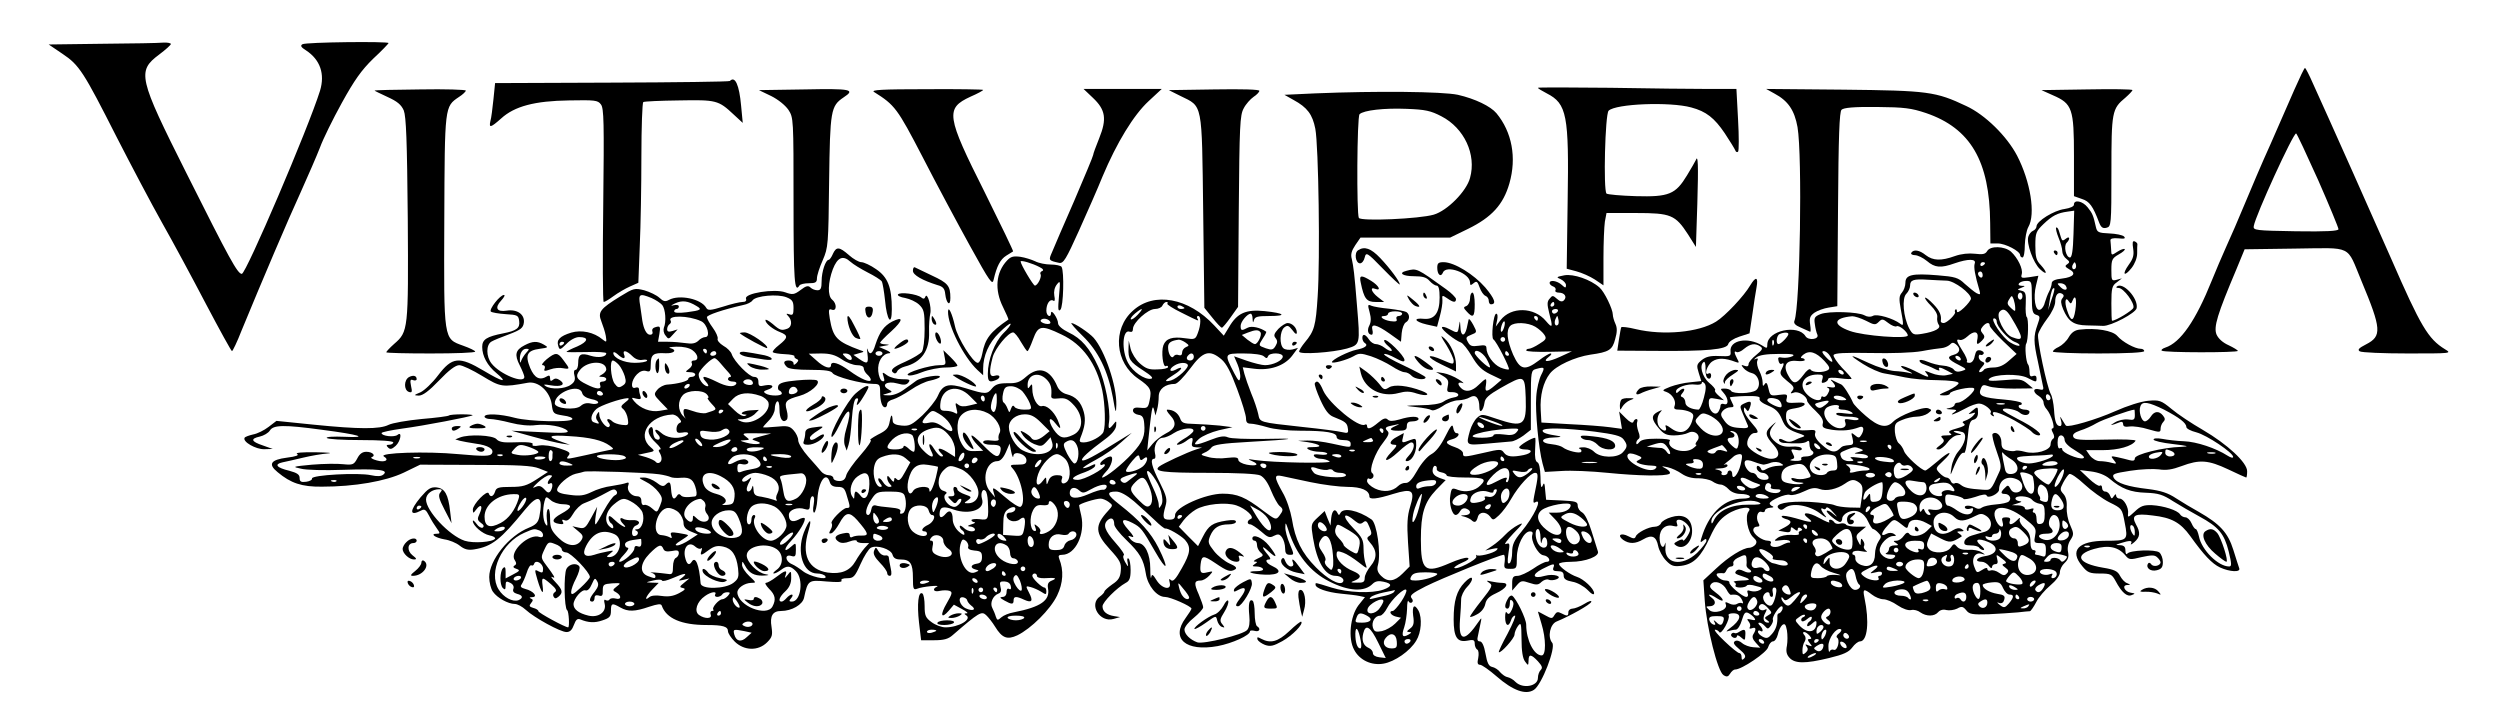 <svg version="1.0" xmlns="http://www.w3.org/2000/svg" width="1424" height="409.333" viewBox="0 0 1068 307"><path d="M43.7 18.7l-22.9.3 5.9 4c7.2 4.8 9 7.7 23.1 35.5C56 70.6 64.7 87.1 69.2 95.1c4.6 8.1 13 23.7 18.8 34.8 5.8 11 10.8 20.1 11.1 20.1.3 0 2.2-3.9 4.1-8.8 8.6-20.9 20-47.7 25.3-59.2 3.1-6.9 6.8-15.4 8.2-19 1.3-3.6 5.5-12.1 9.3-19 5.4-9.8 8.4-14 13.4-18.9 3.7-3.4 6.6-6.5 6.6-6.7 0-.8-35.5-.4-36.8.5-1 .6-.6 1.3 1.5 2.6 6.1 4 8.2 10.1 6 17.3-5 16-31.6 78.2-33.4 78.2-1.8 0-5.2-6.2-23.7-43.1C59.1 33.1 58.5 30.4 68 23.3c2.8-2.1 5-4.1 5-4.5 0-.4-1.5-.7-3.2-.6-1.8.2-13.6.4-26.1.5zM980.2 38.2c-2.2 5.1-6.8 15.6-10.2 23.3-3.5 7.7-8.4 19.2-11 25.5-2.6 6.3-6.2 14.6-8 18.5-1.7 3.8-4.5 10.3-6.1 14.3-6.9 17.2-13.4 26.6-19.9 28.7-1.2.4-1.9 1-1.5 1.3.8.9 32.5.9 32.5.1 0-.3-1.8-1.4-3.9-2.4-2.5-1.1-4.4-2.8-5.2-4.6-1.3-3.2.3-8.5 8.5-27.9l3.5-8.5 21.5-.3c25-.3 21.9-1.8 28.4 13.8 8.6 20.6 8.8 23.6 2 27.1-3.1 1.6-3.8 2.3-2.7 3 .8.5 10 .9 20.4.9 18.8 0 19 0 16-1.8-7.2-4.4-10.4-9.8-23-38.7-5.2-11.9-27.4-61.7-33.4-74.8-1.6-3.7-3.2-6.7-3.4-6.7-.3 0-2.3 4.2-4.5 9.2zm10.1 38.7c4.8 10.9 8.7 20.4 8.7 21 0 .8-5.2 1.1-18.2.9-17.3-.3-18.3-.4-18-2.2.8-4.7 16.8-39.6 18.1-39.6.3 0 4.5 9 9.4 19.9zM311.8 34.6c-.3.3-23 .6-50.4.7l-49.9.2-.7 6.9c-.4 3.8-.9 8-1.3 9.3-.7 3.1.1 2.9 4.6-1.1 5.7-5.2 14.3-7.5 29-7.7 11-.2 12.3-.1 13.6 1.7 1.3 1.6 1.4 7.8 1 43.1-.3 22.7-.2 41.3.2 41.3.5 0 2.3-1.1 4.2-2.5 1.9-1.4 5-3.2 7-4.1l3.6-1.6.6-15.6c.4-8.7.7-25.9.7-38.4s.4-22.9.8-23.2c.5-.3 7.3-.6 15.3-.7 15.9-.3 16.8-.1 23.3 6l3.9 3.6-.7-7.3c-.8-9-2.6-12.9-4.8-10.6zM657 37.5c0 .3 1.7 1.3 3.8 2.4 8.6 4.4 9.5 9.3 8.9 46l-.4 28.9 4.1 1.1c2.3.6 5.9 2.2 7.9 3.5l3.7 2.5v-11.7c0-6.4.3-13.4.6-15.5l.7-3.7h12.6c14.9 0 16.8.8 22.2 9.1l3.4 5.4.6-18.5c.5-16.9.3-21.3-.7-18.5-.2.5-1.9 3.4-3.7 6.4-4.9 8.1-7.7 9.3-21.9 8.9-6.4-.2-12-.7-12.5-1.1-1.4-1.5-.6-33.9.9-35.4 3-3 26.2-3.9 35.3-1.4 6.4 1.7 9.9 4.5 14.3 11 2.2 3.3 4.2 6.6 4.5 7.3.2.7.8 1 1.2.6.4-.4.4-6.6 0-13.7l-.7-13.1h-11.7c-6.4 0-25.4-.2-42.3-.5-17-.2-30.8-.2-30.8 0zM160 38.7c0 .1 2.5 1.3 5.5 2.7 4.2 1.9 5.9 3.3 7 5.8 1 2.7 1.4 12.5 1.7 46.3.3 47.5.2 48.2-5.8 53.4-1.9 1.7-3.4 3.3-3.4 3.6 0 .3 8.6.5 19 .5 10.5 0 19-.3 19-.8 0-.4-2.3-1.5-5.1-2.5-8.5-3.1-8.3-1.8-8.1-53.7.2-48.9.1-48.4 6.3-52.6 1.6-1 2.9-2.3 2.9-2.7 0-.4-8.8-.7-19.5-.5-10.7.1-19.5.3-19.5.5zM329.4 41c3 1.5 6 3.9 7.4 5.9 2.2 3.4 2.2 3.7 2.2 39.7 0 33.6.4 38.8 2.5 35.4.3-.6 2.2-1 4.1-1 2.8 0 3.4-.4 3.4-2.1 0-1.2 1.1-4.7 2.5-7.8 2.3-5.4 2.4-6.4 2.7-33.6.4-30.4.7-32.2 6.2-35.9 5.2-3.4 3.2-3.8-16.8-3.4l-19.4.3 5.2 2.5zM373.4 39.3c8.9 5.6 9.9 6.9 20.7 27.7 5.8 11.3 14.9 28.3 20.2 37.9 8.7 15.8 9.7 17.1 10.2 14.5 1.3-5.6 2.8-8.6 5.4-10.2 1.4-.9 2.7-1.7 2.9-1.8.2-.1-5.3-11.5-12.1-25.2-16.5-32.8-16.9-35.9-6.1-40.9 3-1.3 5.4-2.6 5.4-2.9 0-.2-10.9-.4-24.2-.3-19.2 0-23.9.3-22.4 1.2zM466.9 41.8c5.4 5.1 6 9 2.7 17.2-1.4 3.5-2.6 6.7-2.6 7.2s-3.7 9.3-8.1 19.6c-4.5 10.3-8.8 20.2-9.5 22-1.5 3.4-1.5 3.5 3.1 4.5 1.8.3 2.9-1.5 8.4-13.7 3.5-7.8 8.1-18.2 10.1-23.2 6.1-14.5 13.3-26.3 19.7-32.2l5.6-5.2h-33.4l4 3.8zM504.3 41c9.6 4.7 9.1 2.3 9.7 49.3l.5 41.2 3.4 4.2c1.9 2.4 3.7 4.3 4.1 4.3.3 0 2-2 3.7-4.4l3.2-4.5.3-40.8c.3-36.8.5-41.1 2.1-44 .9-1.8 2.9-4 4.2-4.9 1.4-.9 2.5-2.1 2.5-2.6 0-.6-7.4-.8-19.4-.6l-19.3.3 5 2.5zM758.1 40c5.8 3.1 8.5 7.1 9.8 14.3 2.1 12.4 1.1 76.5-1.3 82.7-.5 1.1.4 2 2.6 2.9 1.8.8 3.6 1.6 4 1.8.4.3.4-1.1.1-3-.4-2.8-.1-3.7 1.8-5.1 1.3-.9 4.1-1.9 6.1-2.2l3.7-.6.3-41.4c.2-31.3.6-41.6 1.5-42.5.9-.9 5.3-1.3 15-1.2 11.9.1 14.8.5 21.1 2.6 19 6.5 27.2 20.5 27.4 46.9l.1 8.8h3.1c3.3 0 9.6 3.3 9.6 5 0 .5.5 1 1 1 .6 0 1-2.4 1-5.3.1-2.8.7-6.3 1.5-7.7 3.2-5.5.9-19.5-4.8-30.5C857.3 58.1 848 49 840 45.3c-13.1-6.2-16.3-6.6-52.5-7l-33-.3 3.6 2zM877 40.7c8.3 3.6 9 5.7 9 26v17.1l3.4 1.2c3.2 1 4.7 3 7.4 10.2.8 2 1.6 2.5 3.1 2.1 2-.5 2.1-1.2 2.1-24 0-25.6.2-26.8 6-31.6 1.6-1.4 3-2.9 3-3.2 0-.4-8.8-.5-19.5-.3l-19.4.3 4.9 2.2zM561.6 39.9l-12.9.6 3.9 2.2c5.9 3.2 8.1 6.2 9.3 12.3 1.4 7.2 2.1 56 1 71.7-.8 12.6-1.4 14.7-5.5 19.6-1.3 1.6-2.4 3.3-2.4 3.9 0 1.4 14.3.4 20.4-1.3 5.7-1.7 5.7-1.7 4.3-18.4-1.1-13.8-1.5-16.6-2.2-19.8-.6-2-.1-3.6 1.5-6l2.2-3.2h38.3l7.6-3.7c10.2-5 15.1-10.4 17.7-19.4 3.2-11.1 1.1-22-5.5-30-2.5-3-9.1-6.2-16.5-7.9-6.6-1.4-34.5-1.7-61.2-.6zm54.2 9.8c9.7 5 15 16.3 12.2 26.3-1.5 5.7-9.7 14-15.5 15.7-6.1 1.8-31 2.9-32 1.4-1-1.8-.8-43.2.3-44.3 1.7-1.7 10.6-2.7 20.1-2.3 8 .3 10.3.8 14.9 3.2z"/><path d="M886 87.4c0 .8-1.6 1.5-4.1 1.9-4.5.6-11.9 5.2-11.9 7.4 0 .7-.7 1.6-1.5 1.9-.8.3-1.7 1.5-2 2.5-.9 2.8 2.1 11.2 5 13.9 3.1 2.9 3.3 1.5.3-1.8-1.9-1.9-2.3-3.5-2.3-8.3 0-5.4.3-6.1 3.5-9.2 3.8-3.6 5.9-4.7 10.3-5.3l2.8-.4-.3 10c-.2 7.1-.7 10-1.5 10-1.7 0-2.8-4.9-1.4-6.3 1.6-1.6 1.3-3.1-.4-1.7-1.2 1-1.6.9-2-.4-.3-.9-.7-2.3-1-3.2-.3-.9-.8-1.4-1.1-1.2-.3.3.2 2.3 1 4.3.9 2.1 1.6 4.7 1.6 5.8 0 1.1.8 2.6 1.8 3.3 1.4 1.1 1.5 1.5.3 2.3-1.1.7-.9 1.1.8 2.1 3.3 1.7 2 3.4-3 4-3 .3-4.4 1-4.4 2 0 .8-.5 2.4-1.1 3.5-.6 1.1-1.4 3.2-1.8 4.6-.3 1.5-1.2 2.9-2.1 3.2-2 .8-3-5.2-1.7-10.4l1-4.1-3.8.6c-3.4.5-3.8.4-3.3-1.3.6-2.2-1.7-6.9-4.6-9.6-2.8-2.4-8.9-2.6-10.2-.2-.8 1.3-1.9 1.5-5.2 1.1-2.6-.3-5.8 0-8.6 1-5.8 2.1-9.3 2-12.4-.4-2.7-2.2-5.2-2.6-6.2-1-.3.5.4 1 1.5 1 1.2 0 3.5 1.1 5.2 2.5 3.4 2.9 5.9 3.1 11.8 1 5.8-2 9.4-2 8.6.1-.5 1.4.1 5 2.1 11.7.4 1.6.2 1.7-1.4.9-1-.6-3.2-2.4-5-4-2.7-2.6-4.1-3-11.6-3.6-10.9-.9-13.7-.2-13.7 3.2 0 1.4-.7 3.3-1.5 4.2-1.2 1.4-1.3 2.6-.5 7 1.3 6.9 1.3 7.5-.2 6.3-3-2.3-9.9-4.3-11.6-3.4-1.1.6-2.5.5-3.7-.2-2.7-1.5-15.3-1.9-18.8-.5-2.5 1-2.8 1.6-2.4 4.2.2 1.7.7 3.8 1.1 4.6.8 2-3.9 2.6-5.1.6-3.2-5.2-16.3-2.4-16.3 3.6 0 1.7-.2 1.7-2.2.4-6.1-3.8-14.1-2.3-13.5 2.6.2 2-.2 2.1-4.9 1.9-3.7-.2-5.6.3-7.4 1.7-2.2 1.8-2.3 2.3-1.3 5.5l1.1 3.5-4.7.5c-2.5.2-6.4 1.1-8.5 1.9-3.5 1.4-3.7 1.6-1.8 2.2 2.6.9 4.4 3.9 3.6 6-.5 1.2 0 1.6 2.1 1.6 1.4 0 3.5.5 4.5 1 1.6.9 1.7 1.4.8 4.1-1.6 4.6-4.9 5.7-8.7 3-2.3-1.7-2.9-1.8-2.5-.7.7 1.9-.7 2.1-2.4.4-1.6-1.6-1.5-5 .1-6.7 1-1.1.8-1.1-1-.2-3 1.5-2.9 3.2.3 7 2.1 2.5 3.3 3.1 6.6 3.1 2.1 0 4.9-.5 6-1.1 2.8-1.5 5.8 1.2 3.8 3.5-.7.9-.9 1.6-.4 1.6s-.2.7-1.4 1.6c-3.9 2.7-11.8-.1-9.8-3.5.3-.4-2.3-.7-5.7-.7-4.4 0-6.5.4-7.4 1.5-.8 1-1.2 1.1-1.3.4 0-.6.4-1.4 1-1.8.6-.4.6-1.5-.1-3.2-.5-1.5-.8-3.2-.5-4 .3-.7.1-1.3-.3-1.3-.5 0-1.1.5-1.3 1.2-.3.8-1.5.2-3.3-1.6l-2.8-2.8.6 3.7.6 3.7-5.2-.7c-2.9-.4-10.6-1-17.2-1.3l-12-.7-.3-5.2c-.4-6.3 1.1-12.1 3.9-15.7 2.6-3.4 10.7-7.1 17.3-8.1 8-1.1 9.4-2 10.6-6.6.9-3.1.9-4.9.1-6.6-.6-1.3-1.1-3.1-1.1-3.9 0-2.3-3.6-9.8-5.7-11.6-3.8-3.4-11.1-5.9-15-5.2-3.5.7-3.6.8-1.5 1.7 1.2.6 2.2 1.7 2.2 2.5 0 1.3-.3 1.3-1.8-.1-2-1.8-5.2-2.3-5.2-.8 0 .5.7 1.2 1.6 1.5.8.3 1.2 1 .9 1.6-.3.5.3 1 1.4 1 2.5 0 3.7 1.8 2.2 3.3-.7.7-1.6.6-2.9-.6-1.8-1.6-2-1.6-3.2-.1-1.1 1.2-1.1 2.4-.2 6 1.7 6.4 1.5 6.9-1.4 3.5-5-6-14.9-6.2-19.4-.3l-2 2.7.6-2.8c.3-1.5.2-2.7-.4-2.7-1.2 0-2.3 10.3-1.2 11 1.3.8 7.1 12.2 6.6 12.8-.3.2-1.9-.1-3.6-.8-3-1.3-6-5.4-6-8.4 0-1.1-.8-1.3-3.4-.9-2.8.4-3.6.1-4.5-1.6-1-1.8-.9-2.2 1.4-3.1 2.5-1 2.6-1 .9-4.2-1-1.8-1.8-2.9-2-2.3-.1.5-.5 2.2-.8 3.7-.9 3.8-2.6 3.5-2.7-.5-.2-3-.2-3-.6-.5-.5 3.3-.5 3.3-4.3 1.3-1.7-.9-3-1.1-3-.6 0 1.1 5.6 5.5 8.1 6.4.9.3 3 3 4.7 5.9 2.4 4.1 4.2 5.9 7.9 7.7l4.8 2.3-2.8 2.4c-3.6 3.1-4.5 3-3.9-.1.2-1.4.2-2.5-.1-2.5-.4 0-1.7 1.1-3.1 2.5-2.7 2.7-5.5 3.2-7.4 1.3-1.7-1.7-1.5-2.8.6-2.2.9.4.2-.4-1.6-1.5-1.9-1.2-4.8-2.4-6.5-2.7l-3.2-.5 2.8 1.6c2.3 1.4 2.7 2.1 2.2 4.4-.5 2.3-.3 2.7 1.7 2.6 3.2 0 3.9 1.9.8 2.3-1.3.2-3.3 1-4.4 1.8-1.3.9-5 1.5-9.6 1.5-7.4.2-7.4.2-2 .8 3 .3 6 .9 6.6 1.3.6.4 2.7-.4 4.7-1.7 2-1.4 5-2.5 6.7-2.5 1.6 0 3.9-.6 5-1.3 2.4-1.4 4 .2 4 4.3 0 3 1.7 1.5 2.2-2 .2-1.9 1.9-3.4 6.8-6.2 10.3-5.8 10.4-5.8 10.8 4 .4 12.1-.9 13-12.5 9.1-6.1-2.1-6.4-2.1-8.3-.4-1.1 1-2.4 3.4-3 5.4-1.8 6.5-1.9 6.4 7.3 5.6 4.5-.4 9.1-.8 10.2-.9 1.1 0 3.5-1.2 5.3-2.5l3.2-2.5v-12.7c0-12.3.1-12.7 2.3-13.3 3.6-1 3.8-.7 2.1 2.6-.9 1.8-1.9 5.9-2.1 9.3-.5 6.1 1 22.1 2.7 28.5l1 3.6 7.1-.4c4-.3 12.9.1 19.8.8 13 1.3 24.5 1.5 26.3.4.6-.4 0-1.3-1.3-2.1-2.4-1.3-2.4-1.3.6-.7 1.7.4 4.3 1.6 6 2.8 1.9 1.3 4.4 2 7 1.9 2.2 0 4.9.6 6 1.3 1.1.8 2.7 1.4 3.6 1.4.9 0 2.4.9 3.4 2 1.1 1.2 3.1 2 5.1 2 1.8 0 3.6.4 3.9 1 .4.6-.9 1-3.1 1-7.3 0-13.6 5.6-16.9 14.9-1.3 3.8-1.3 4.2 0 3.1 1.2-1 1.5-1 1.5 0 0 .7-1.8 3-4 5.2-6.5 6.1-14.2 4.7-13.5-2.5.1-1.8 0-2.4-.2-1.4-.7 2.7-2.3.9-2.3-2.6 0-3.7 2.6-5.9 5.9-5 1.7.4 2 .2 1.5-1.1-.4-1-.1-1.6.9-1.6 1.9 0 4.7 2.7 4.7 4.4 0 1.3-2.9 5.6-3 4.3 0-.4-1-.3-2.2.4-1.9 1-1.9 1.2-.5 2.1 3.8 2.1 7.7-3.2 6.3-8.7-.9-3.6-4.1-5-8.6-3.6-2.1.6-4.1 1.8-4.4 2.6-.3.8-1.5 1.5-2.6 1.5-2.7 0-7.7 2.6-8.2 4.2-.4 1-1 1-3.1-.1-3.2-1.7-5-.5-2.3 1.5 2.6 1.8 5.2 1.8 8.6-.2 3.7-2.2 5.6-1.3 6.4 2.9.4 1.9 1.9 4.7 3.4 6.2 2.2 2.3 3.3 2.6 6.5 2.2 5.2-.7 8.4-3.8 12.2-12.2 2.5-5.4 4.2-7.7 7.4-9.8 4.5-3 11.3-3.9 9.1-1.2-1.6 2-.4 8.9 2.1 11.1 1.4 1.3 1.6 2 .8 3.1-.6.7-1.8 1.3-2.6 1.3-2.6 0-8.8 3.8-14.2 8.9l-5.4 5 .6 8.8c.8 11.3 5.5 30.2 8 31.7 1.4.9 2 .7 2.8-.6.6-1 1.5-1.8 2.2-1.8 2.8 0 13.6-7.3 14.1-9.6.4-1.3 1.3-2.4 2-2.4.8 0 1.7-1.3 2.1-2.9.3-1.6 1.2-3.5 1.9-4.1 1.1-.8 1.5-.3 2 2.3.3 1.8.3 4.8 0 6.5-.5 2.4-.2 3.8 1.1 5.2 2.3 2.5 6.6 2.6 16.9.1 6.2-1.5 8.4-2.5 9.9-4.5 1-1.4 2.5-2.6 3.3-2.6 3.2 0 4.1-8.4 1.9-18.7-.8-3.8-.3-4 3.2-1.3 1.4 1.1 3.6 2 4.9 2 1.3 0 4 1.1 6.1 2.6 2.2 1.5 4.6 2.3 5.8 2 1.1-.3 2.9.2 3.9 1 2.6 1.8 6 1.8 7.6-.1.8-.9 2.1-1.3 3.5-.9 1.3.3 3.3 0 4.6-.6 1.9-1.1 2.5-1 3.9.7 1.3 1.7 2.6 1.9 9.5 1.7 4.4-.2 10-.6 12.5-.8 2.5-.3 4.8-.5 5.2-.5.4-.1 1.6-1.8 2.7-3.9 1-2 3.7-5.2 6-7.1 2.5-2.1 4.1-4.3 4.1-5.6 0-1.2.9-3 2-4 1.5-1.4 1.9-2.6 1.5-4.6-.4-1.8 0-3.7 1-5.2 1.5-2.3 1.5-2.8-.1-6.4-1-2.1-1.6-5.5-1.5-7.6.2-2.5-.3-4.5-1.4-5.7-1.5-1.7-1.5-2.1-.1-4.8.9-1.7 2.1-3.4 2.6-3.7.6-.4 3.5 1.6 6.5 4.4 2.9 2.7 7.7 6.2 10.7 7.7 5.3 2.6 5.4 2.7 6.5 8.7 1.5 7.5 1.2 7.7-8 7.7-11.9 0-15.8 4.2-10.1 10.9 2.2 2.7 3.2 3.1 7.5 3.1 4.6 0 5.1.3 6.7 3.2 2.6 4.9 4.9 6.9 6.9 6 1.6-.6 1.5-.7-.4-1-2.6-.4-4-3.2-1.5-3.3 1.5 0 1.5-.1-.1-.8-1-.3-2.3-1.8-3-3.1-1-2-2.4-2.7-7.3-3.5-10.7-1.8-12.5-5.5-3.8-8 6.3-1.8 10.4-.9 13.5 2.9 1.4 1.7 2 1.8 6.7.6 4.2-.9 5.6-1 6.7 0 .8.7 1.5 1.7 1.5 2.2 0 1.5-3.1 2.2-4 .8-.4-.6-1-.8-1.3-.3-1.2 1.8 1 3.6 3.7 2.9 2-.5 2.6-1.3 2.6-3.5 0-1.6-.7-3.4-1.5-4.1-1.7-1.4-12.6-1-13.7.5-.4.5-.8 0-.8-1.3 0-1.6-.6-2.2-2.2-2.3-2.2-.1-2.2-.1.2-.9 3.8-1.2 5.2-1.2 4.4.2-.4.7.2.4 1.4-.6 2.5-2.2 2.7-4.1.7-7.6-2.1-3.9-.5-4.8 7.1-3.8 8.1.9 11.9 3 16.1 8.8 5.8 8.1 9.3 11.8 12.7 13.4 4.1 1.9 9 2.2 8.2.3-.2-.6-1.4-4.2-2.5-7.8-2.3-7.4-5.8-11.1-14.7-16.2-2.7-1.5-7.1-4.1-9.7-5.8-3.6-2.4-6.6-3.3-12-4-8.7-1-13.4-2.5-14.7-4.8-.8-1.6 0-1.9 7.1-3 4.4-.7 9.9-.9 12.2-.6 3.1.5 5.7.1 9.7-1.4 7.7-2.9 11.4-2.6 19.9 1.4 4 1.9 7.5 3.5 7.7 3.5.2 0 .4-1.2.4-2.7 0-3.7-8.4-11.5-19-17.7-4.7-2.7-10.7-6.7-13.3-8.9-4.5-3.7-5.2-3.9-10-3.5-3.1.3-8.8 2.1-14.2 4.5-7.8 3.5-20.1 7.1-20.9 6.1-.2-.1-.8-1.2-1.5-2.3-1.1-1.9-1.2-1.9-.6.2.4 1.3.2 2.3-.4 2.3-1.6 0-2.3-1.8-2.6-7-.2-2.7-.8-5.7-1.4-6.7-1.7-3.2-5.9-23.2-5.4-25.5.3-1.3 2.1-4.3 3.9-6.7 2-2.6 3.4-5.6 3.4-7.2 0-3 1.3-4.4 3-3.4.8.5.8 1.1 0 2-.7.9-.6 2.2.4 4.6 2.2 5.2 4.5 6.8 10.1 6.9 2.8.1 5.9.1 7 .2 3.3.1 14-5.5 14.3-7.6.8-4.2-6.1-11.6-8.6-9.1-.3.3.1.5.9.5 2.1 0 7 6.6 6.3 8.5-.5 1.2-7.5 5.5-9.1 5.5-.2 0-.3-3.3-.3-7.4 0-6.5.3-7.6 2.3-9l2.2-1.7-2.2.6c-2.2.6-2.3.3-2.3-4.2 0-4.3.3-5 3.1-6.6 1.8-1 2.9-2 2.6-2.3-.3-.3-1.7.2-3.1 1.1-2.6 1.7-2.6 1.7-2.7-.9-.1-1.4-.2-3.2-.3-3.9-.1-.8 1.1-1.1 3.4-.9 2.6.3 3.2.1 2.4-.8-.6-.6-3.5-1.2-6.3-1.3-4.6-.2-5.2-.5-5.7-2.7-1.1-5-1.5-5.9-3.5-8.4-2.2-2.8-5.9-3.5-5.9-1.2zm-38 25c0 .3-.4.8-1 1.1-.5.3-1 .1-1-.4 0-.6.5-1.1 1-1.1.6 0 1 .2 1 .4zm38.6 2.3c-1 1-1.9-.5-1-1.8.6-1.1.8-1.1 1.2 0 .2.7.1 1.5-.2 1.8zm-39.6 2.9c0 .8-.4 1.2-1 .9-.5-.3-1-1-1-1.6 0-.5.5-.9 1-.9.6 0 1 .7 1 1.6zm-15.3 2.3c3.2.1 10.3 5.4 10.3 7.7 0 .5-1.3 2.3-3 3.9-1.8 1.7-3 2.3-3 1.5 0-.7-.3-1.1-.6-.8-.3.4-.4.8-.2 1.1.5.8-3.4 4.7-4.9 4.7-.7 0-1.2-.3-1.2-.8.4-2.4-.4-4.4-3.1-7.2-1.7-1.8-3.3-3.1-3.6-2.8-.2.3.9 1.8 2.5 3.4 1.8 1.8 2.9 3.7 2.7 4.9-.2 1.1.1 2.5.6 3.2 1.2 1.5-1.5 3-7 3.9-3.7.6-4.1.4-5.6-2.3-2.5-4.9-3.2-12.9-1.2-14.8.9-.9 1.6-2.5 1.6-3.5 0-2.4 1.5-2.9 7.5-2.5 2.8.2 6.4.3 8.2.4zm36.3 7c0 5.9.3 7.1 1.9 7.6 1.7.5 1.7.9.5 4.3-1.7 4.8-1.7 7.2.2 15.7.8 3.8 1.7 8.2 2 9.7.6 2.3.4 2.6-1.5 2.1-2.7-.7-2.8 1.3-.1 2.9 1.1.7 2 1.9 2 2.7 0 .8.6 2.2 1.4 3 1.9 2.3 3.7 8.1 2.5 8.1-.6 0-.6.7.1 1.9.7 1.3.7 2.2 0 2.6-.5.3-1 1.4-1 2.4 0 2.5-6.5 4.4-11 3.1-1.8-.5-3.6-.7-4.1-.4-.4.2-2 .2-3.4-.2-2-.5-2.5-1.2-2.5-3.5 0-2.9-2.3-4.9-3.8-3.5-.3.4.4 3.6 1.7 7.2 2 5.6 2.2 7 1.1 9.2-3.5 7.8-3.4 7.6-7 7.4-5.9-.4-7.8-.8-9.4-2.1-.8-.7-2-1-2.6-.6-.5.3-1.3-.1-1.6-.9-.3-.9-1.2-1.6-1.9-1.6-.6 0-2-.9-3-2-1.7-1.9-1.7-2 1.5-5 4.9-4.6 3-4.6-2.2 0-2.6 2.2-4.9 4-5.3 4-1.6 0-8.4-6.2-9.1-8.3-.4-1.2-1.4-2.7-2.2-3.3-.8-.6-1.5-2.8-1.7-4.8-.2-3.5.1-4 3.1-5.2 1.8-.8 4.6-1.4 6.2-1.4 1.5 0 3.7-.6 4.8-1.4 1.8-1.4 1.8-1.5.1-2.2-2.2-.8-12.4 3.1-15 5.8-2.8 2.9-6.2 2.2-11.6-2.5-2.7-2.3-5.2-4.9-5.5-5.7-1.5-3.4-4.2-7.5-5.1-7.8-.6-.2-1.9-.9-3-1.4-1.6-.9-1.8-.8-.7.3 1.8 2 1.5 2.8-1 2.3-1.3-.2-1.7-.2-1.1.2 1 .4 1 1.1.2 2.5-.5 1.1-1.4 1.7-2 1.4-.5-.4-.9-.1-.9.4 0 1.8-3.3 1.2-5.7-1.1-4.4-4.1-2.1-8.8 4.2-8.8 2.2 0 2.5.3 2 2-.5 1.5-.3 1.8.9 1.4.9-.3 1.6-1 1.6-1.5 0-.6 2.1-.7 5-.3 2.8.4 5 .4 5 .2 0-.3-1.8-2.4-4.1-4.7-2.2-2.4-3.8-4.8-3.6-5.4.3-.9 4.8-1.1 15.8-.9 9.1.2 18-.1 21.9-.8 3.6-.7 7.4-1.2 8.5-1.3 1.1-.1 2.6-.7 3.4-1.4 1-1.1 1.6-1.1 2.7-.2 2.2 1.8 1.7 3.8-1.1 4.5-3 .8-2.5 1.9 2.3 4.3 3.5 1.8 3.5 1.9 1.2 2.6-1.6.5-2.7.3-3.4-.7-.6-.7-2.6-1.5-4.4-1.6-1.9-.1-4.9-.9-6.8-1.7-1.9-.8-3.4-1-3.4-.4 0 .5.8 1.2 1.8 1.5.9.3 3 1.1 4.5 1.9 1.5.8 2.5 1 2.2.5-.8-1.4.5-1.2 3.4.4l2.4 1.3-2.9.6c-1.6.3-4.4-.1-6.3-.9-3-1.2-3.2-1.2-2.1.1 1.7 2.1.7 1.9-5.1-1.1-2.8-1.4-5.3-2.3-5.7-2-.3.3 1 1.3 2.9 2.1 2 .9 2.3 1.3.9.9s-4.4-.8-6.7-.9c-2.4-.2-7.3-1.7-10.9-3.4-8.5-4-9.2-3.9-2.5.4 3 1.9 7.1 3.7 9 4 2 .3 6 1.1 8.9 1.7 2.8.6 9.1 1.2 13.9 1.2 5.1.1 8.8.5 9 1.2.2.5-1.8 2-4.4 3.2-4.2 1.8-4.5 2.1-2 2.1 1.5.1 2.7-.3 2.7-.8 0-1.2 9.3-3.2 10.3-2.2s-4.8 6.1-6.9 6.1c-.8 0-1.4.4-1.4.9s-1 1.2-2.2 1.4c-1.8.3-1.7.5.7.6 2.3.1 2.7.3 1.5 1.1-3 2 .2.9 4.4-1.4 2.3-1.3 5.1-2.3 6.2-2.2 2.2.1 5.7 3 4.8 3.9-.3.3 0 .8.7 1.3.8.4 1 .3.5-.4-1.3-2.2 2.3-1.2 8.8 2.3 3.5 2 7 4.2 7.6 5 .7.8 2 1.5 2.9 1.5 2.4-.1-2.1-3.6-9.1-7.1-3.1-1.6-5.9-3.2-6.1-3.6-.9-1.5 5.3-.6 7 .9 1.8 1.6 4.3 1.4 4.3-.3 0-.5-.9-.9-1.9-.9-1.1 0-2.3-.5-2.6-1-.3-.6-.1-1 .5-1s.9-.4.6-.9c-.3-.4-3.6-1.1-7.3-1.4-9.4-.8-11.3-1.6-10.2-4.4.7-2 1.2-2.1 3.4-1.3 1.5.6 6.3 1 10.8 1l8.2-.1-2.5-2.1c-2.2-1.8-3.3-2-10-1.4-5.7.5-7.1.3-6.2-.6 2-2 12.6-2.3 16.3-.4 3.9 2 3.9 2 3.9.1 0-.9-.6-1.2-1.5-.9-1.1.5-1.5-.1-1.5-1.8 0-1.4-.3-2.8-.6-3.1-.9-.9-1.5-7.8-.8-8.9.9-1.4 1.1-10.9.2-11.4-.3-.2-.6-2.7-.4-5.6.2-4.4-.1-5.2-1.8-5.6-2-.5-2-.5 0-1.3 1.7-.7 1.7-.8.1-.8-2.7-.1-1-2.1 1.9-2.1 2.3 0 2.4.2 2.4 6.9zm14.5-4.8c1.2 1.9-.5 2.3-2.2.6-1.6-1.6-1.6-1.7-.1-1.7.9 0 2 .5 2.3 1.1zm-6.1 5.9l-1.4 4.5.6-4c.6-4 1.3-5.9 2-5.3.2.2-.3 2.4-1.2 4.8zm-12.4-1.5c0 .8-.4 1.5-1 1.5-.5 0-1-.7-1-1.5s.5-1.5 1-1.5c.6 0 1 .7 1 1.5zm-3.1 4.9c.1 1.8 0 1.8-1.8.2-1.6-1.5-1.8-2.1-.8-3.7 1.1-1.8 1.2-1.8 1.9-.1.3.9.7 2.6.7 3.6zm25.7 1.1c-.8 5.1-1.9 5.1-3.6-.1-1.2-3.6-.6-6 .9-3.5.6 1 1 .9 1.5-.5 1.2-3 1.9-.6 1.2 4.1zM664 130c0 .5-.5 1-1.1 1-.5 0-.7-.5-.4-1 .3-.6.8-1 1.1-1 .2 0 .4.4.4 1zm1.5 3c-.3.5-1 1-1.6 1-.5 0-.9-.5-.9-1 0-.6.7-1 1.6-1 .8 0 1.2.4.9 1zm193.7 2.6c5.4 9 5.5 10.4.3 8.4-3.2-1.2-7-8.7-5.3-10.8 1.5-1.7 2.9-1.1 5 2.4zM657 136c0 .5-.2 1-.4 1-.3 0-.8-.5-1.1-1-.3-.6-.1-1 .4-1 .6 0 1.1.4 1.1 1zm8.6 2.7c-1.1 1.1-1.9-.6-1.1-2.4.8-1.7.8-1.7 1.2 0 .3 1 .2 2.1-.1 2.4zm131.5-1.7c3.6 1.9 4.1 1.9 5.5.5 1.4-1.4 1.8-1.3 4.1.5 1.4 1.1 3 1.7 3.5 1.4 1-.7 4.8 2.4 4.8 3.9 0 1.6-18.9.2-24.7-1.9-7.6-2.7-7.1-5.6 1-6.3 1 0 3.6.8 5.8 1.9zm55.9.4c0 2.1 4.9 7.6 7.8 8.7 1.4.5 2.2 1.2 1.9 1.5-.3.4-2.1-.2-3.9-1.3-3.3-1.9-8.9-10.3-6.9-10.3.6 0 1.1.6 1.1 1.4zM642.5 140c-.4 1.2-.9 1.9-1.2 1.7-.3-.3-.2-1.5.2-2.7.4-1.2.9-1.9 1.2-1.7.3.3.2 1.5-.2 2.7zm13.4-.4c1.5.9 3.3 2.5 3.9 3.5 1 1.5.6 2.1-2.2 3.8-1.8 1.2-3.8 2.1-4.5 2.1-.6 0-1.1.3-1.1.7 0 .5 4.4.7 9.7.6l9.8-.2-5 2.3c-5.2 2.4-8 2.5-4.8 0 1-.7 1.3-1.4.7-1.4-.6 0-2.8 1.3-5 3-6 4.5-8 4.1-11-2.5-2.6-6.1-3.1-10.4-1.2-12.3 1.7-1.7 7.5-1.5 10.7.4zm194.1-.5c0 .6 2.6 3.6 5.7 6.6l5.8 5.5-3.3 2.9c-2.2 2-4.3 2.9-6.7 2.9-1.8 0-3.7.4-4 1-.3.5-1.1 1-1.7 1-.6 0-.3-.9.7-2 1.5-1.7 1.5-2 .3-2.5-.8-.3-1.5-1.2-1.5-2s.4-1.2.8-.9c.4.2 1 0 1.3-.5.3-.5-.3-1.1-1.3-1.4-1.5-.3-2 .2-2.5 2.4-.3 1.8-1.2 2.9-2.2 2.9-1 0-1.5-.3-1.1-.6.3-.3-.5-2.4-1.9-4.5-2.7-4.3-2.9-5.2-1.2-4.7.7.3 2.1-.4 3.2-1.4 2.9-2.7 4.9-2.3 4.4.7-.6 2.9-.2 3.1 1.9 1 1.2-1.2 1.3-1.9.3-3-1-1.2-1-1.8 0-3 1.5-1.8 3-2 3-.4zm-86 3.6c0 1-3.2 4.3-4.2 4.3-1.3 0-.9-3.8.5-4.3 1.8-.8 3.7-.8 3.7 0zM643 145c0 .5-.4 1-1 1-.5 0-1-.5-1-1 0-.6.5-1 1-1 .6 0 1 .4 1 1zm114.7 2.2c-.3.8-.6.5-.6-.6-.1-1.1.2-1.7.5-1.3.3.3.4 1.2.1 1.9zm-5.7.8c1.2.8 1 1.4-1.7 3.6-1.8 1.4-3.3 3.2-3.3 3.9 0 1-.6 1.2-1.7.8-1.5-.6-1.6-.4-.5.9.7.9 2.3 1.9 3.6 2.2 3 .7 4.1 5.5 1.8 7.3-2 1.5-9.8 1.7-10.7.3-.3-.6-1.6-1-2.7-1-2 0-2 .1-.5 1.8 2.2 2.4 2.3 5.6.2 4.8-.8-.3-1.5 0-1.5.7s-.4 1.8-.9 2.6c-1.4 2.1-4.1-.4-4.1-3.6 0-2.3.3-2.5 3.3-1.9l3.2.6-2.2-1.9c-1.2-1-2-2.1-1.6-2.4.3-.4-.9-1.8-2.6-3.2-3-2.6-4.3-7.6-2.2-8.9.4-.3.8 1.1.7 3.1-.1 2.1.4 3.8 1.2 4 .6.3 1.2-.3 1.2-1.2 0-.9-.4-1.3-1-1-2.3 1.4-.8-3.6 1.5-5.1 2.4-1.6 5.4-1.5 9.9.2 1.6.6 1.7.4.7-1.4-1.3-2.5-1.4-3.5-.2-2.8.5.3 2-.3 3.2-1.4 2.7-2.2 4.7-2.5 6.9-1zm-117 5.2c1 1.8 1.7 3.4 1.5 3.7-.6.6-6.5-5-6.5-6.1 0-2 3.2-.5 5 2.4zm9.5-2.2c.3.5.1 1-.4 1-.6 0-1.1-.5-1.1-1 0-.6.2-1 .4-1 .3 0 .8.4 1.1 1zm134.9 3.2c2.2 2.4 2.5 3.2 1.5 3.9-2 1.2-6.7 1.1-7.4-.2-.4-.6-1.7.3-3.1 2.3-3.1 4.1-4.3 4.1-6.4.3-2.5-4.3-1-6.8 3.6-6.3 1.9.2 3.4 0 3.4-.4s-.6-.8-1.2-.8c-.8 0-.4-.7.6-1.5 2.6-2 5.4-1.1 9 2.7zm2.4-2.1c1.9 3.1.9 3.3-1.8.4-1.6-1.7-1.9-2.5-.9-2.5.8 0 2 .9 2.7 2.1zm-16.1.1c-1.1.5-2.9.8-4.2.6-1.8-.4-2.1-.1-1.7 1.4.2 1 .8 1.5 1.3 1.2 1.2-.7 1.1.3-.1 2.6-.8 1.6-.4 2.4 2.4 4.7 2.9 2.2 3.3 3 2.3 4.2-1 1.2-.9 1.4.7.8 1.9-.7 5.6 1.6 5.6 3.5 0 .5 1.6 2.5 3.6 4.3 2.5 2.4 3.5 4.1 3.1 5.4-.4 1.7.2 2.1 3.9 2.7 4.3.6 8 .3 11.7-1.1 1.9-.8 2.3 1 .8 3.4-.8 1.3-1.2 1.3-2.7 0-1.6-1.3-1.7-1.2-1 1.3.5 2.1.3 2.8-.9 2.9-3 .3-3.4.4-4.6 1.6-2 2-4.1 1.5-7.7-1.8-2.2-1.9-3.1-3.6-2.8-4.7.5-1.5 0-1.7-3.4-1.4-5.4.5-9-1.8-9-5.8 0-2.7.4-3 4-3.6 4.5-.7 5.5-2.7 1.3-2.4-4.9.3-5.6.1-5-1.9.4-1.7 0-1.8-3.3-1.4-3.6.5-3.8.4-4.5-2.7-.5-2.4-1-2.9-1.6-1.9-.7 1.1-.9.9-.9-.7 0-1.2-.6-3.4-1.4-4.9-.8-1.5-1.2-3.4-.9-4.3.5-1.1.2-1.3-.8-.8-.8.4-.6.1.4-.7 1.2-1 4.3-1.5 9.5-1.5 5.8-.1 7.3.2 5.9 1zm71.8.8c.3.5.2 1-.4 1-.5 0-1.3-.5-1.6-1-.3-.6-.2-1 .4-1 .5 0 1.3.4 1.6 1zm-50 6c.3.5.2 1-.4 1-.5 0-1.3-.5-1.6-1-.3-.6-.2-1 .4-1 .5 0 1.3.4 1.6 1zm-59.6 10.9c-.7 2.8-1.8 5.1-2.3 5.1-3.1-.1-5.6-1.4-5.6-3 0-1-.6-2-1.2-2.3-1-.3-1-.7.1-2 1.5-1.9.1-2.3-1.7-.5-.9.9-1.2.9-1.2 0 0-1.7 4.9-3.4 8.3-2.9 1.5.2 2.7-.1 2.7-.7s.4-.6 1.1.1c.8.8.8 2.5-.2 6.2zm148.1.2c0 .5-.4.9-1 .9-.5 0-1-.7-1-1.6 0-.8.5-1.2 1-.9.6.3 1 1 1 1.6zm-124.3.2c-.3.8 1.2 2 3.7 3 3.1 1.3 4.5 2.6 5.8 5.7 1.5 3.7 2.6 4.6 8.3 6.5 1.5.6 1.7.8.5 1.2-.8.2-2.5.9-3.6 1.5-1.5.7-2.8.7-4.3-.1-1.4-.8-2.1-.8-2.1-.1 0 .5.8 1.1 1.8 1.2 5.6.4 8.8.3 10-.5.8-.7 1.2-.4 1.2 1.1 0 1.2.5 2.4 1 2.7 1.7 1 .1 2.5-2.6 2.5-1.4 0-2.2.4-1.9 1 .4.6-.7 1-2.7.9-1.8-.1-2.5-.3-1.6-.6 1.5-.4 1.6-.8.7-2.5-1-1.9-.9-2 1.5-1.6 1.7.4 2.5.1 2.3-.6-.2-.6-2-1-4.3-.8-2.9.2-4.7-.3-6.7-1.8-3.1-2.5-3.4-4.5-1-7.4 1.4-1.6 1.2-1.6-.9.3-3 2.6-2.8 4.2 1 8.3 2.9 3.2 2.4 5.8-1.2 5.8-3 0-9.2-3.5-10-5.6-.8-2 1.1-5.4 2.9-5.4 2.1 0 1.9-.8-1.5-4.7-1.6-1.8-3-4.1-3-5.1 0-1.3.2-1.4.9-.4.7 1.1 1 1 1.5-.3 1.1-2.9.7-3.5-1.9-2.3-2.4 1.1-2.4 1.2-.9 4.7.9 2 1.8 4.2 2.1 4.9.4 1-.5 1.3-3.7 1-3.3-.2-4.8-.9-6.3-3-1.7-2.2-1.8-3-.7-4.3.7-.8 2.1-1.5 3.2-1.5 1.5 0 1.7-.3.8-1.9-.5-1.1-1-2.1-1-2.3 0-.2 3-.5 6.6-.6 5-.1 6.5.2 6.1 1.1zm36.3-.3c1.2.8.9 1-1.2 1-1.5 0-3-.5-3.3-1-.8-1.3 2.5-1.3 4.5 0zm-28.6.6c1.4.5 2.4 3.4 1.2 3.4-1.6 0-5.6-2.1-5.6-3 0-1.1 2-1.3 4.4-.4zm20.5 2.3c-1.9 1.5-2.7 1.7-3.8.8-1.1-1-.9-1.3 1-1.8 4.3-1.2 5.2-.9 2.8 1zm76.4-.2c-.7.2-2.1.2-3 0-1-.3-.4-.5 1.2-.5 1.7 0 2.4.2 1.8.5zm68.2 2.3c6.5 3.4 9.5 5.7 9.5 7.4 0 .7 1.9 1.7 4.3 2.3 4.5 1.2 15.7 8.7 15.7 10.5 0 .6-1.1.3-2.5-.6-4.8-3.1-13.1-5.9-18.5-6.1-3-.1-7.2-.6-9.2-1-2.3-.4-3.8-.3-3.8.3 0 .5 3.7 1.4 8.3 1.9 6.6.8 7.3 1 3.5 1.2-7.8.2-19.8 3.2-19.8 4.9 0 1-.7 1.2-2.2.8-1.3-.4-3.6-.9-5.3-1.3-2.8-.6-2.9-.5-1.5 1.2s1.3 1.8-1 1.2c-1.4-.4-3.6-.7-5-.7s-3.2-1.1-4.2-2.4l-1.6-2.3h7.1c6.7 0 12.6-1.7 14-4 .3-.5-5.5-.7-12.8-.5-11.1.3-13.3.1-13.8-1.2-.4-1 .4-1.8 3-2.7 2-.6 5.1-2 6.9-3.1 2.5-1.5 14.4-5.7 16.2-5.8.1 0 .2 1 .2 2.3 0 2-.4 2.3-2.9 1.9-1.6-.2-4.1.3-5.7 1.3-2.6 1.5-1.7 1.4 2.1-.1.9-.4 1.5-.1 1.5.8 0 1 .8 1.3 2.8 1 1.6-.2 5.2.3 8 1.2 4.9 1.4 5.2 1.4 5.2-.3 0-.9.5-2.2 1.2-2.9.8-.8.8-1.5-.2-2.7-1.7-2.1-3.7-1.9-5.2.5-.7 1.1-1.8 2-2.5 2-1.5 0-2.8-4.3-1.9-6.5.8-2.2 3.4-1.8 10.1 1.5zm-139-1c-.3.6.4 1 1.7 1 1.3 0 3 .5 3.8 1.1 1.1.8.4.9-2.8.5-2.9-.4-4.1-.3-3.7.4.3.5 2.6 1 5.1 1 2.4 0 4.4.4 4.4 1 0 .5-1.3.7-3.2.3-2.7-.5-3-.4-2.5 1.1.4 1 .1 1.9-.9 2.3-4.1 1.6-10.1-5-7.4-8.2 1.4-1.6 6.5-2.1 5.5-.5zm-51.2 6.3c5.1 5.7-2.3 8.3-7.7 2.7-2.7-2.9-2.8-3.2-1.1-5 1.4-1.6 2.1-1.7 4.3-.8 1.5.6 3.5 2 4.5 3.1zM638 180c3 1.1 4.6 1.9 3.5 1.9-1.7 0-10.9-3.7-9.5-3.8.3 0 3 .8 6 1.9zm-4 2.2c0 1.3-2.3.5-2.8-1-.2-.7.2-1 1.2-.6.9.3 1.6 1.1 1.6 1.6zm13.9 2.4c-1 1.2-2.4 1.5-5.6 1-2.5-.3-4.3-.2-4.3.4 0 .6-2.1 1-4.7 1-10.5 0 .6-3.4 12.6-3.9 3-.1 3.2.1 2 1.5zm33.4-.2c8.3 1.1 11.1 1.8 12.2 3.2 1.9 2.5 1.8 3.4-.2 5.6-2.3 2.6-9.6 2.5-12.3-.2-1.1-1.1-3.2-2-4.7-1.9-1.6 0-2.2.3-1.5.6.6.2 1 .8.7 1.3-.6.9-6-.4-7.9-1.9-.6-.5-2.6-1.1-4.5-1.3-5.5-.5-5.1-2.8.6-2.9 2.6-.1 3.7-.3 2.3-.6-5.3-.8-7-1.4-7-2.3 0-1.4 9.5-1.2 22.3.4zm60.2.4c1.2.8 1.7 4.1.9 6.1-.3 1.1-.8 1-2.4-.4-2.4-2.2-2.6-3.5-.5-3.5 1.8 0 2-1.6.3-2.3-.7-.3-.8-.6-.3-.6.6 0 1.5.3 2 .7zm140.5 3.1c0 1.2 1.7 2.9 4.8 4.7 3.1 1.9 4.2 2.9 3 3.2-2.2.4-8.8-2.4-8.8-3.8 0-.6-.4-.8-1-.5-.6.4-1-.7-1-2.4 0-2.1.5-3.1 1.5-3.1.8 0 1.5.9 1.5 1.9zm-84.7.8c-.7.2-1.9.2-2.5 0-.7-.3-.2-.5 1.2-.5s1.9.2 1.3.5zm-84.9 2.5c.9 1.2 1.3 2.4 1 2.7-.3.3-.9-.1-1.4-.9-.5-.8-1.5-1.5-2.2-1.6-.7 0-2.4-.2-3.8-.3l-2.5-.3 2.5-.8c4-1.3 4.8-1.1 6.4 1.2zm65.2.5c-.7.7-2.6-.7-2.6-1.9 0-.6.6-.6 1.5.2.9.7 1.3 1.5 1.1 1.7zm-40.5-.1c1.2 1.5 1.1 1.6-1 .9-1.5-.5-2.6-.3-3.1.5s-1.5 1-2.6.6c-1.6-.7-1.3-1 1.6-2.1 1.9-.7 3.6-1.3 3.6-1.4.1 0 .8.6 1.5 1.5zm70.9-.6c0 .5-.2 1-.4 1-.3 0-.8-.5-1.1-1-.3-.6-.1-1 .4-1 .6 0 1.1.4 1.1 1zm-13.3.7c1.6.6 1.5.8-.7 1.4-2.3.6-2.3.7.8.8 1.7.1 3.2.6 3.2 1.2 0 .7-1.5.9-4.2.4-3.1-.4-3.9-.3-2.8.4 1.2.9 1 1.1-1.1 1.1-1.6 0-2.9-.7-3.3-1.6-.8-2-.7-2 2.4-3.3 3.1-1.2 3.4-1.3 5.7-.4zm132.7.9c2.3.9 2 2.4-.4 2.4-1.1 0-2-.7-2-1.5 0-1.7.2-1.8 2.4-.9zm-227.1 3.8c-1.6.8-1.5 1 .2 1.7 1.1.4 3.3.8 5 .8 2.2.1 2.6.4 1.7 1.3-2.5 2.5-13.6-3.2-11.8-6 .4-.7 1.7-.6 3.6.1 2.6 1 2.7 1.3 1.3 2.1zm159-.1c3.5 2.2 3.4 6-.1 6.2-1.6.1-2.4-.5-2.7-2.2-1.4-6.5-1.5-7.7-.8-6.8.4.6 2.1 1.9 3.6 2.8zm63.7-1.8c-1.4 1.6-5 2.1-5 .6 0-.9 2-1.7 4.9-2 1.1-.1 1.1.2.1 1.4zm23.3-.8c-.7.2-2.1.2-3 0-1-.3-.4-.5 1.2-.5 1.7 0 2.4.2 1.8.5zm-202.7 4.8c-1 4.2-3.6 7.1-3.6 4 0-.8-.4-1.5-1-1.5-.5 0-1 .4-1 1 0 .5-.7 1-1.6 1-.8 0-1.3-.4-.9-.9.3-.5-.5-1.2-1.7-1.4-1.7-.3-1.4-.5 1-.6 1.7 0 3.2-.6 3.2-1.2 0-.5-.6-.7-1.2-.4-.7.4-.4 0 .7-.9 1.1-.8 2.5-2 3-2.5.6-.6 1.7-1 2.6-1.1 1.3 0 1.4.6.5 4.5zm41.2-.8c.3 2.7 0 3.3-1.7 3.3-1.1 0-2.3.4-2.6 1-.9 1.5-5.1 1.2-6.5-.5-2.8-3.4 1.6-7.8 7.5-7.3 2.6.3 3 .7 3.3 3.5zm92.2-3.1c0 1.1-7 3.4-10.3 3.4-1.9 0-4-.7-4.7-1.5-1-1.2-.1-1.5 6.2-1.8 4-.1 7.6-.4 8.1-.5.4-.1.7 0 .7.4zm-68.2 1.9c1 1-.3 1.2-4 .7-2.1-.2-3.8-.9-3.8-1.4 0-1.1 6.7-.5 7.8.7zm-81.3 2c0 1.6-.6 1.9-2.5 1.7-1.4-.2-3.2-.8-4-1.3-1.2-.6-1-.8.8-.9 1.4 0 2.1-.4 1.6-1.1-.4-.7.2-.9 1.7-.7 1.6.2 2.4 1 2.4 2.3zm26 0c.6-.1 2-.4 3.2-.9 1.3-.4 3.1-.3 4 .3 1.6.9 1.4 1-1 1.1-1.5 0-3.7.6-4.8 1.2-1.7 1-2.3 1-2.6 0-.3-.6-.9-1.2-1.4-1.2-.4 0-.6.7-.3 1.5.4.8 1.4 1.5 2.4 1.5s2 .7 2.4 1.5c.4 1.1-.1 1.5-1.8 1.5-1.3 0-2.6-.7-3-1.5-.3-.8-1.2-1.5-2-1.5-1.8 0-4-3.6-3.1-5 .4-.6 1.8-.5 3.8.3 1.8.7 3.7 1.2 4.2 1.2zm-71.7-.8c-1.6.2-4 .2-5.5 0-1.6-.2-.3-.4 2.7-.4s4.3.2 2.8.4zm113.9-.1c-.3.3-1.2.4-1.9.1-.8-.3-.5-.6.6-.6 1.1-.1 1.7.2 1.3.5zm18.5 1.2c.7-.3 1.9 0 2.5.8 1 1 .5 1.7-2.3 3.5-3.8 2.3-5.3 1.7-5.4-2.2 0-2.2 2.2-4.2 3.1-2.7.4.6 1.3.9 2.1.6zm64.8-.8c0 .5-1.7 1-3.7 1-2.8 0-3.4-.3-2.3-1 2-1.3 6-1.3 6 0zm-106.7 2.9c1.7 2.9 1.7 2.9-.9 3.5-1.4.4-3.5.4-4.6 0-1.4-.4-1.8-.2-1.4.5.4.6 1.9 1.2 3.4 1.2 1.9.1 2.1.3.9.6-1.1.3-3.4.2-5.3-.2-2.7-.5-3.4-1.1-3.4-2.9 0-2.6 1.4-4.1 4.5-4.9 4.1-1 5.1-.6 6.8 2.2zm26.2-.8c.5.5-.1.9-1.5.9s-3.6.3-4.9.7c-1.6.4-2.2.3-1.7-.5.3-.6-.2-1.6-1.1-2.2-1.4-.8-.6-.9 3.2-.4 2.8.3 5.4 1 6 1.5zm67.5-.7c0 .3-.4.8-1 1.1-.5.3-1 .1-1-.4 0-.6.5-1.1 1-1.1.6 0 1 .2 1 .4zm13 1.1c0 1.3-3.1 6.5-3.9 6.5-1.2 0-6.1-4-6.1-5 0-.5.8-1.1 1.8-1.3 2.5-.7 8.2-.8 8.2-.2zm1.5 4.4c-.8 1.7-2 3.1-2.5 3.1-.6 0-.1-1.9 1.1-4.3 1.2-2.3 2.4-3.7 2.6-3 .2.6-.3 2.5-1.2 4.2zm-72.8-1.2c-.3.3-1.1.2-1.7-.2-.9-.6-.9-1 .1-1.6 1.4-.8 2.7.7 1.6 1.8zm93.5.8c5.1 4.3 9 5.8 15.6 6 5.2.2 7.2.8 11.5 3.6 2.9 1.8 7.9 4.7 11.2 6.5 8.3 4.5 10.7 7.4 12.6 15 1.3 5.3 1.3 6.4.2 6.4-4.7 0-11.8-7.1-12.9-12.8-.4-1.8-1-3.2-1.4-3.2-.4 0-1.2-1.1-1.8-2.5-.6-1.4-1.8-2.5-2.6-2.5s-1.9-.6-2.3-1.3c-1.1-1.7-6.9-3.6-12-3.9-3.5-.1-4.8.3-7.4 2.8-2.7 2.5-3 2.6-2.8.9.4-2.6-1.8-6.5-3.6-6.5-.8 0-1.5-.6-1.5-1.3 0-.8-.3-.7-1 .3-.8 1.2-1 1.2-1.6-.3-.3-.9-1.2-1.7-2-1.7s-1.4-.7-1.4-1.6c0-.8-.4-1.3-1-.9-.5.3-2.6-1.1-4.7-3.1l-3.8-3.6 4.8.6c3.1.4 6 1.5 7.9 3.1zm-174.5-1.9c-.3.3-1.2.4-1.9.1-.8-.3-.5-.6.6-.6 1.1-.1 1.7.2 1.3.5zm74.3.4c0 .5-.9 1-2 1s-2-.5-2-1c0-.6.9-1 2-1s2 .4 2 1zm67.4.6c.3.9.6 2.9.6 4.6 0 4.3-2.9 3.3-4.6-1.7-.7-2.2-1.4-4.1-1.4-4.3-.1-1.1 4.9.2 5.4 1.4zm-121.6 1.3c.9.5 2.6 1.3 3.7 1.6 2 .7 1.9.7-.2 1.7-1.7.8-2.7.6-4.7-.9-3.2-2.6-2.4-4.3 1.2-2.4zm81.7.1c-.3.5-1.2 1-1.8 1-.7 0-.6-.4.3-1 1.9-1.2 2.3-1.2 1.5 0zm33.6 0c2.5 1.4 2.4 4.6-.1 5.3-1.3.3-2.4-.1-3.1-1.4-.9-1.7-1.2-1.8-2.4-.5-1.9 1.8-1.9 2.6-.1 2.6 2 0 3.1 1.9 1.8 3.2-.6.6-3.1 1.1-5.6 1.3-2.6.2-5.2.8-5.9 1.3-.8.7-1.8.7-2.7.2-2-1.3-5.3-1.3-4.5 0 .3.5 1.3.6 2.2.3 1.1-.4 1.4-.2 1.1.8-.7 2.2-3.5 2.2-6.7 0-1.6-1.2-3.4-2.1-4-2.1-.6 0-1.1-1.1-1.1-2.5 0-2.4.2-2.6 3.8-1.9 2 .4 3.8 1 4 1.5.2.4 2.4 0 5-.8 3-1.1 4.7-1.3 4.9-.6.5 1.5 5.3-.8 5.3-2.5 0-4.4 3.9-6.4 8.1-4.2zm-67.8 1.2c1.4 1.1 1.6 2.2 1.1 6l-.7 4.7-4.6-.1c-2.5-.1-5.4-.5-6.4-1s-5.8-1.1-10.7-1.4c-9.4-.4-15.2.8-13.2 2.8.8.8 1.5.8 2.7-.2 2.9-2.4 10.4-1.2 15 2.3 2.2 1.7 3.2 2.2 2.3 1.1-1.9-2.2-2.4-3.9-.9-3 .5.4 1.1.1 1.3-.5.2-.5 1.5.2 2.8 1.8 2.2 2.4 2.2 2.5.2.9-1.2-1.1-2.5-1.7-2.8-1.4-.6.6 4.4 4.8 5.7 4.8.5 0 .9-.7.9-1.5 0-.9 1.1-2.1 2.5-2.7 3.4-1.5 6.9.1 8.6 4.1.8 1.7 1.7 3.1 2.1 3.1.3 0 1.4.7 2.2 1.6 1.4 1.4 1.4 1.8.1 3.7-.8 1.2-1.5 3.6-1.5 5.3 0 4.2-2.3 6.1-5.8 4.8-1.6-.6-2.6-1.7-2.6-2.7.1-.9-.2-1.7-.8-1.7-.5 0-.6-.5-.3-1.1.4-.6 2-.8 3.8-.4 2.2.4 2.8.3 1.8-.3-.7-.5-1.1-1.4-.8-1.9.3-.5.2-1.5-.4-2.3-.7-1.2-.9-1.1-1 .5 0 1.8-.1 1.8-1.2-.4-1-2-.8-2.6 1.2-4.2l2.3-1.9h-4c-2.3 0-4.3-.4-4.6-.9-.3-.5-1.5-.7-2.5-.4-1 .3-2.2 0-2.5-.6-.4-.6-1.2-1.1-1.7-1.1-.6 0-.7.5-.4 1 .4.6-1.6-.2-4.3-1.7-5-2.8-8.3-2.6-4.6.2 2.5 1.9 1 1.9-5.5-.1-2.9-.8-5.6-1.3-5.9-.9-.3.3.4.8 1.6 1.2 2.9.7 2.8 1.9-.4 3.6l-2.7 1.4 2.7.5c1.9.4 2.6.1 2.6-1 0-1.2.3-1.2 1.5-.2 1.1.9 1.5.9 1.5.1 0-.7.5-.9 1.2-.5.9.6.9.9 0 1.2-.7.2-1 .7-.7 1.2.3.5-1.2.7-3.2.5-2.2-.1-4.6.4-5.8 1.2-1.9 1.4-1.8 1.5 1.3 1.1 1.8-.3 3.5-.1 3.8.4.3.5.2.7-.3.6-.4-.1-1.8.4-3.1 1.1-2.5 1.4-5.7.8-4.7-.9.3-.5-.2-1-1.2-1-2.5 0-6.3-2.8-6.3-4.6 0-.8.7-1.4 1.5-1.4 1.2 0 1.4-.4.7-1.6-1.3-2.3-.3-5.4 1.4-4.7.8.3 1.4 0 1.4-.6s1-1.1 2.3-1.2c1.2 0 1.6-.3 1-.6-.7-.2-1.3-.8-1.3-1.2 0-1.3 6.9-4.3 8.6-3.7.9.4 3.6-.3 5.9-1.4 3.3-1.6 4.8-1.8 6.8-1.1 2.9 1.1 7.4.1 10.9-2.3 2.7-1.9 3.9-2 6.1-.4zm27.3-.2c.8 0 1.4 1 1.4 2.4 0 3.6-3.4 4.3-6.5 1.4-3.5-3.3-3.3-5.2.6-4.4 1.7.3 3.8.6 4.5.6zm-65.1 2.1c-.4.5.6.9 2.1.9 2 0 2.5.3 1.7 1.1-1.3 1.3-6.3.1-6.3-1.5 0-.7.3-1.6.6-1.9 1-.9 2.5.3 1.9 1.4zm47.7 1.8c-.3 3.2-.8 4-2.8 4.4-1.9.3-2.4 0-2.4-1.7-.1-2.1-.1-2.1-1.5-.2-1.6 2.1-2 1-.9-1.9.6-1.4 5.4-4.3 7.4-4.5.3 0 .4 1.8.2 3.9zm8.2-2.3c2.2 2.1 2 4.4-.3 4.4-1.1 0-2.3.4-2.6 1-.9 1.5-3.5 1.2-3.5-.5 0-2.4 2.2-6.5 3.6-6.5.7 0 2 .7 2.8 1.6zm21.2-.2c1.8 1.9 1.8 3-.1 2.2-1.9-.7-4.7.3-3.9 1.5.8 1.3-3 1.1-4.4-.3-1.9-1.9-1.4-3.6 1.1-4.1 4.3-.8 5.9-.7 7.3.7zm-88.1 1.7c-.7 1-3.5.1-3.5-1.1 0-.5.9-.6 2-.3s1.7.9 1.5 1.4zm128.3-.9c.7.7 1.2 2.4 1.2 3.9 0 2.2-.4 2.6-2 2.2-1.2-.3-1.8-.8-1.5-1.1.2-.3 0-1.1-.5-1.7-1-1.3-.4-4.5.9-4.5.4 0 1.2.5 1.9 1.2zM768 209c-2 1.3-3.3 1.3-2.5 0 .3-.6 1.4-1 2.3-1 1.5 0 1.5.2.2 1zm-13 3c1.1.7.7 1-1.7 1-1.8 0-3.3-.5-3.3-1 0-1.3 3-1.3 5 0zm125.6 1.5c1.8 2.7 1.2 4.5-1.6 4.5-2.5 0-3.2-1.3-2.4-4.5.8-3.2 1.9-3.2 4 0zm-51.5 1.1c1.6 2 0 3.6-3.2 3.2-2.3-.4-2.6-.2-1.8.9.8.9.8 1.3 0 1.3-.6 0-1.4-.7-1.8-1.6-.5-1.3-.7-1.3-1.4-.2-.6.9-.9.4-.9-1.5 0-4.3 6.1-5.7 9.1-2.1zm38.9-1.2c.6.8 2.1 1.6 3.3 1.8 1.8.2 2.2 1 2.2 4.3 0 3-.4 4.1-1.7 4.3-1.4.3-1.8-.3-1.8-2.2 0-1.4-.5-2.6-1.1-2.6-.5 0-.7-.5-.3-1.1.4-.8 0-.9-1.5-.4-1.2.4-2.1.2-2.1-.4 0-.6-1.2-1.1-2.7-1.2l-2.8-.1 2.5-.8c1.7-.5 1.9-.8.8-.9-1-.1-1.8-.6-1.8-1.1 0-1.5 5.6-1.2 7 .4zm-116.1 1.5c.8.5-1 .8-5 .7-7.1-.1-12.6 2.4-14.7 6.6-.7 1.6-1.1 1.8-1.1.7-.3-5.3 15.5-11.4 20.8-8zm65.9.4c2.2 1.7 1.3 4.4-1.9 5.7-3.5 1.5-4.4.8-5.2-3.6-.6-2.9-.4-3.1 2.6-3.1 1.8 0 3.8.4 4.5 1zm-10.2 2.2c.9 1.4 1.5 2.7 1.3 2.8-5.5 3.9-9.8 4.5-8.5 1.2.3-.8.1-1.5-.4-1.5-2 0-.9-1.9 1.8-3.3 3.8-2 3.9-2 5.8.8zm-9.4.7c-.7.7-1.2.8-1.2.2 0-1.4 1.2-2.6 1.9-1.9.2.3-.1 1.1-.7 1.7zm66.4 3c5 4 5.4 4.5 4.8 7.5-.6 3-.4 3.3 2 3.3 2.2 0 2.6.4 2.6 3.1 0 2.4-.3 3-1.6 2.5-.9-.3-2-.6-2.5-.6-.6 0-.7-.5-.4-1 .3-.6 0-1-.7-1-.9 0-1.4-1.2-1.4-3.6 0-2.7-.7-4.3-2.5-5.8-1.4-1.2-2.3-2.8-2.1-3.6.4-1 0-1-1.2.3-2.1 2.1-3.7 2.2-3 .2.4-1 0-1.5-1.6-1.5-1.7 0-2 .4-1.5 2 .9 2.9-1.3 2.5-2.7-.4-3.1-6.9 3.7-7.6 11.8-1.4zm-29.7-.3c2.1 2.1 4.3 1.9 9-.5 2.1-1.1 2.9-1.1 4.6 0 3 2 2.6 5.9-.7 6.8-1.6.5-4 1.1-5.5 1.6-1.5.4-2.9 1.5-3.1 2.5-.3 1.3.3 1.7 2.7 1.7 1.6 0 3.3.4 3.6 1 .3.5 1.2 1 1.8 1 .7-.1.2-.9-1.1-2-3-2.5-1.3-3.3 3.1-1.5 4.9 2 4.1 5.3-1.4 6.1-3.7.6-4.6 2.4-1.2 2.4.9 0 2.2.8 2.9 1.7.8 1.1 1.3 1.3 1.4.5 0-.6.6-1.2 1.4-1.2 1 0 1.2-.7.8-2.2-.5-2.1-.5-2.1 2-.2 1.9 1.4 2.2 2 1.1 2.2-1.2.3-1.1.6.4 1.7 1.4 1 1.5 1.6.6 2.5-.9 1-1.6.9-3.3-.3-1.2-.9-2.9-1.3-3.6-1-.8.3-1.4 0-1.4-.6 0-.7-.8-.6-2.3.4-2.2 1.4-2.3 1.3-3.3-1.4-1.4-3.5.4-6.4 3.2-5.5 1.7.5 1.7.4-.1-.7-1.1-.7-3.6-1.2-5.6-1-2.3.1-4-.3-4.9-1.4-1.2-1.4-1.4-1.3-2.7.5-1.7 2.4-7.4 2.7-9.3.5-1-1.2-1-2.1-.2-4.1l1.2-2.5 4 2.1c3.9 2 4.7 1.9 9-.8.2-.2-.2-.7-1-1.2-1.2-.8-1.1-1 .5-1s1.7-.2.5-1c-1-.6-2.2-.4-3.7.5-4.6 3-8.3 1.5-8.3-3.4 0-4.2 5.6-5.5 8.9-2.2zm44.5.7c1.9 4.9-2 10.3-6.4 8.9-3-1-2.4-2.5 1-2.5 3.1 0 3.7-.9 1.9-2.7-1.4-1.4-.2-5.3 1.6-5.3.7 0 1.6.7 1.9 1.6zm-67.1 2.4c2.5 2 2.5 2 3 0 .6-2.3 4-2.6 7.6-.6l2.4 1.3-2.2 2.2c-2.2 2.2-6.5 2.8-7.6 1-.5-.6-1.3-.3-2.2 1-.8 1.2-2.2 2.1-3.1 2.1-1.5 0-1.5.2-.2 1 1.2.8 1.1 1-.7 1-1.3 0-2.3.6-2.3 1.4 0 .8-.6 1.7-1.2 1.9-.7.3 0 .6 1.7.6 2.2.1 2.6.4 1.7 1.3-1.7 1.7-6.2-.6-6.2-3.2 0-2.5 3.4-6 5.8-6 1.4 0 1.4-.2.3-.9-.9-.6-2.2-.6-3.3 0-2.5 1.4-2.3-.4.5-3.5 2.7-3.1 2.8-3.1 6-.6zm71.1 1.1c-1 1.6-2.4.9-2.4-1.2 0-1.8.2-1.9 1.5-.9.8.7 1.2 1.6.9 2.1zM772 225c0 .5-.2 1-.4 1-.3 0-.8-.5-1.1-1-.3-.6-.1-1 .4-1 .6 0 1.1.4 1.1 1zm140 2.3c0 1.8-.2 1.9-1 .7-1.3-2-1.3-4.3 0-3.5.6.3 1 1.6 1 2.8zm-47.4.2c2.9 2.9 2.8 4.4-.4 5.6-1.8.7-2.2.5-2.2-1.1 0-1.1-.7-2-1.5-2-2.1 0-3.1-3-1.4-4.1 2.1-1.3 2.8-1.1 5.5 1.6zm-88 1.2c-.7.7-2.6-.7-2.6-1.9 0-.6.6-.6 1.5.2.9.7 1.3 1.5 1.1 1.7zm14.7 1c.2 2.1.1 4.2-.4 4.7-1 1.1-5.4 0-7.3-2-1.4-1.4-1.3-1.7 1.1-4 3.9-3.6 6-3.2 6.6 1.3zm63.3-.2c-.6 1.8-5.2 2-6.2.3-.5-.8-.2-.9.9-.5 1 .3 1.7.2 1.7-.3 0-.6.7-1 1.5-1s1.5-.6 1.6-1.3c0-.9.2-.9.6.1.3.7.2 1.9-.1 2.7zm29.2-.8c-.2 1-1.3 1.9-2.6 2.1-2.4.4-2.9-.7-1-2.6 1.8-1.8 4-1.5 3.6.5zM772 231c0 .5-.2 1-.4 1-.3 0-.8-.5-1.1-1-.3-.6-.1-1 .4-1 .6 0 1.1.4 1.1 1zm9.8 1.1c.7 1.2 1.2 2.2 1 2.3-4.4 2.9-6 3.6-6.8 3.1-.6-.4-.8-1.1-.4-1.6.3-.5 0-1.6-.6-2.4-1.6-2-.4-3.5 2.8-3.5 1.7 0 3.2.8 4 2.1zm40.2 1c0 1.5-.5 1.9-1.6 1.5-.8-.3-1.2-.2-.9.4.8 1.3-1.1 1.3-3.6 0-3.4-1.9-2.3-4 2.1-4 3.4 0 4 .3 4 2.1zm58.7.9c-.1 2.1-.6 2.4-3.1 1.4s-1.9-3.4.8-3.4c1.9 0 2.4.5 2.3 2zm12-.4c-.3.3-1.2.4-1.9.1-.8-.3-.5-.6.6-.6 1.1-.1 1.7.2 1.3.5zm-135.3 4.6c-.5.8.2 1 4 1.2 1.1.1 2.1.7 2.3 1.4.4 1-2.1 1.1-4.7.2-.3-.1-1-.3-1.6-.4-1.6-.2-6.3-4.9-5.8-5.8.3-.5 1.8-.1 3.4.9 1.6.9 2.7 2 2.4 2.5zM811 235c0 .5-.4 1-1 1-.5 0-1-.5-1-1 0-.6.5-1 1-1 .6 0 1 .4 1 1zm50.8 2.9c-.5 2.4-2.3 2.3-5.1-.3-1.5-1.4-2.7-2.7-2.7-2.9 0-.2 1.8.1 4 .7 2.7.7 4 1.5 3.8 2.5zm-71.8-.1c0 .4-.7 1.8-1.6 3-2.2 3.2-6.9 2.7-6.8-.7.1-2.3 0-2.3-1.3-.5-1.4 1.9-1.5 1.8-1.1-.1.6-3.6 10.8-5.2 10.8-1.7zm50.7-1.2c-.3.3-1.2.4-1.9.1-.8-.3-.5-.6.6-.6 1.1-.1 1.7.2 1.3.5zm42.2 1.1c.3.2-.1.9-.8 1.6-.8.8-1.4.9-1.9.1-.8-1.3-4.2-1.5-4.2-.2 0 .4-.7.8-1.7.8-1.5 0-1.4-.2.2-2 1.3-1.4 2.5-1.8 4.9-1.3 1.7.3 3.3.8 3.5 1zm-136.8 1c.1 1 .1 2.2 0 2.7s.4 1.3 1.1 1.7c2.1 1.3.1 2.1-2.2.9-1.6-.8-2.5-.9-3.3-.1-.7.7-.5 1.2.9 1.7 5.6 1.8 5.9 2.3 1.4 2.4-2.5.1-3.9.4-3.2.7.6.2 1 .9.6 1.4-.3.5.6.9 2 .9 1.3 0 2.6-.4 2.8-.8.2-.5 1.9-.5 3.8.1 2.9.7 3.2 1 1.7 1.8-1 .6-2.6.7-3.7.4-1.5-.5-1.8-.3-1.4.9.4.9.1 1.6-.6 1.6-1.6 0-7.6-5.1-7.2-6.2.1-.4-.6-.8-1.7-.8-2.3 0-5.1-2.9-3-3.1.8-.1 1.8-.1 2.2 0 .4.1 1-.6 1.3-1.4.4-.8 1.2-1.5 2-1.5.7 0 1.1-.6.9-1.3-.3-.6.5-1.7 1.7-2.3 3.3-1.7 3.8-1.6 3.9.3zm85.3-.2c-.4.9 0 1.5 1 1.5s1.3-.6 1-1.5c-.4-.8-.1-1.5.5-1.5s1 1.1.9 2.5c-.2 1.8-.8 2.5-2.4 2.5-2.5 0-4.1-3-2.2-4.2 1.8-1.1 1.8-1 1.2.7zm35.6.1c3.7 2.2 3.8 6 .2 6.9-3.8.9-6.2-2.7-4.6-6.9.8-2 .9-2 4.4 0zM754 240c2.1 2.1 2.6 4 1.1 4-.6 0-1.3-.5-1.6-1-.4-.6-1.5-.8-2.5-.5-2.2.7-3.3-.7-2.4-2.9.8-2.2 3-2 5.4.4zm73.5 0c0 .8-1 1.6-2.2 1.8-2.5.4-2.6.2-1.7-2.3.8-1.9 3.9-1.6 3.9.5zm-5.5 1.4c0 3.3-1 5.6-2.4 5.6-1.4-.1-5.6-3.5-5.6-4.7 0-1.8 2.4-3.3 5.2-3.3 2.3 0 2.8.4 2.8 2.4zm-38.7 3.3c3.7 1.1 3.8 1.2.9.9-1.8-.1-3.5.1-3.8.6-.3.4-2 .8-3.8.8-3.1 0-3.3-.2-2.8-2.8.7-3.5 2.4-4.6 4-2.4.7.9 3.2 2.3 5.5 2.9zM813 241c0 .5-.7 1-1.5 1s-1.5-.5-1.5-1c0-.6.7-1 1.5-1s1.5.4 1.5 1zm-12.5 2.6c-1.9 1.5-1.9 1.5.8.9 1.7-.5 2.7-.3 2.7.4 0 .6-.5 1.1-1.1 1.1-.5 0-.7.4-.4 1 1 1.5-3.7 1.1-5.9-.5-2.2-1.7-2.2-1.7 1.9-3.8 3.5-1.8 4.9-1.2 2 .9zM841 242c0 .5-.5 1-1.1 1-.5 0-.7-.5-.4-1 .3-.6.8-1 1.1-1 .2 0 .4.4.4 1zm-31.5 1c1.8.8 1.7.9-.7.9-1.6.1-2.8-.4-2.8-.9 0-1.2.8-1.2 3.5 0zm-16.8 3c.3 1.7 1 3.3 1.4 3.6 1.3.7.1 2.4-1.6 2.4-2.3 0-4.9-5.8-3.4-7.6 1.8-2.2 2.9-1.7 3.6 1.6zm85.2-2.1c1.4.9.7 3.1-1 3.1-.6 0-.7-.5-.3-1.2.5-.8.2-.9-.9-.5-2.1.8-4.9-.2-4.1-1.4.7-1.1 4.5-1.1 6.3 0zm-14 5.5c-.7.8-6.9-.1-6.9-1.2 0-.3.7-1.4 1.6-2.4 1.6-1.7 1.8-1.7 3.9.5 1.2 1.2 1.8 2.6 1.4 3.1zm-107.8-3.3c1.1.5 1.7 1.4 1.4 2-.7 1.1-4.5-.7-4.5-2.1 0-1.3.7-1.3 3.1.1zm-4.1.9c.8.5 1.1 1.2.8 1.6-1 .9-3.8-.3-3.8-1.6 0-1.2 1-1.3 3 0zm87.3.5c.1.5-1 1.1-2.5 1.3-1.6.2-2.8-.1-2.8-.7 0-2 4.9-2.6 5.3-.6zm-101.7 4.4c.6 1.2 1.4 2.2 1.8 2.2 2.6-.3 3.7.2 4.7 2 .6 1.2.7 1.9.2 1.6-.5-.3-1.5-.2-2.3.3-.8.5-2.2.4-3.3-.2-1.6-.8-1.9-.7-1.4.5.9 2.4-5.2 4.3-7.2 2.2-1.4-1.3-1.4-1.5.1-1.5 2.6 0 3.2-2 1.2-3.5-2.6-2-.9-1.9 2.1.1 3.6 2.3 3.1.2-.6-2.5-2.4-1.8-2.8-2.5-1.9-3.6 1.5-1.8 5.1-.5 6.6 2.4zm47.8-3.3c.9.3 1.6 1 1.6 1.6 0 1.4-4.3.5-4.8-1-.4-1.3.7-1.5 3.2-.6zm28.1.3c-.6.6-3 1.3-5.4 1.7-4.1.7-4.3.6-3-.9.8-1 3-1.6 5.4-1.7 2.4 0 3.5.4 3 .9zm10.9.8c.8 2 0 2.8-3.5 3.7-2 .4-2.9.1-3.3-1.1-.4-.9-.5-1.7-.4-1.7 1-.6 5.4-2.5 5.9-2.5.4-.1 1 .7 1.3 1.6zm34.1 4.3c2 0 1.9 1.2-.3 3.8-1.7 1.9-2.1 2-3.8.7-1.4-1.1-1.5-1.4-.3-.9 1.1.3 1.8-.2 2.1-1.4.5-1.6-.1-2.1-2.9-2.5-3.5-.6-6.3-2.3-6.3-3.8 0-.4 1.7-.9 3.8-1.1 3.2-.3 3.9.1 4.9 2.4.7 1.6 1.9 2.8 2.8 2.8zm10.5-4.5c-.7.9-1.5 1.3-1.7 1.1-.7-.7.7-2.6 1.9-2.6.6 0 .6.6-.2 1.5zm-37.2 1.4c.3.9 0 1.2-1 .8-.9-.3-2.1 0-2.7.6-.8.8-1.1.5-1.1-1.2s.5-2.2 2.2-1.9c1.2.2 2.4.9 2.6 1.7zm14.2 1.6c0 4-1 4.5-2.6 1.2-1.2-2.8-.8-4.7 1.2-4.7.9 0 1.4 1.1 1.4 3.5zm27-1.5c-1.2 2.1-2.5 2.6-3.5 1.1-.3-.6.3-1.4 1.2-2 2.7-1.6 3.5-1.3 2.3.9zm-108.6.6c.8 2 .8 2.4-.1 2.4-1.7 0-3.5-1.9-2.9-2.9 1-1.6 2.3-1.4 3 .5zm96.6-.6c1.3.8 1.3 1-.2 1-.9 0-2-.5-2.3-1-.8-1.3.5-1.3 2.5 0zm-102.4 3.2c-.3 1.8-1.1 3.7-1.6 4.2-1.4 1.4-4.4-1.8-3.7-3.8.7-1.8 2.7-2.2 2.7-.6 0 .5.4 1 .9 1s.7-.9.4-2c-.3-1.2 0-2 .7-2 .9 0 1.1 1 .6 3.2zm57.7 1.8c-.2.2-.7 0-1.1-.5-.4-.6-1.8-1-3.1-1-3.5 0-3.8-2.3-.4-2.7 2-.2 3.1.3 3.9 1.7.6 1.1.9 2.2.7 2.5zm-47.3-2.7c0 .2-1.1 1.7-2.4 3.2-2.1 2.4-2.7 2.7-4 1.6-.9-.8-1.6-1.9-1.6-2.5 0-.7.3-.6.9.2.6 1 1.3.8 3.2-.7 2.2-1.9 3.9-2.6 3.9-1.8zm71 1.7c0 2.1-1.5 2.7-2.5 1-.4-.6-1.1-.8-1.6-.5-.5.4-.9.2-.9-.4 0-.5.6-1.2 1.3-1.4 2.5-1.1 3.7-.6 3.7 1.3zm-68-.4c0 .3-.7 1.2-1.5 2-1.6 1.7-1.8 1.4-.9-1 .6-1.5 2.4-2.3 2.4-1zm90.5.4c.3.5.1 1-.4 1-.6 0-1.1-.5-1.1-1 0-.6.2-1 .4-1 .3 0 .8.4 1.1 1zm-111.9 1.5c.8 2-2.4 5.1-3.7 3.8-.7-.7-.6-1.7.3-3.2 1.5-2.5 2.6-2.7 3.4-.6zM869 256c0 .5-.7 1-1.5 1s-1.5-.5-1.5-1c0-.6.7-1 1.5-1s1.5.4 1.5 1zm-45.3.6c-.3.3-1.2.4-1.9.1-.8-.3-.5-.6.6-.6 1.1-.1 1.7.2 1.3.5zm25.3.8c0 2.1-2 3-3.3 1.7-.9-.9-.8-1.4.3-2.1 2.1-1.4 3-1.2 3 .4zm-73.8 2.8c-1.2 1.2-4.2.4-4.2-1.1 0-1.2 4.4-1.9 4.9-.8.2.5-.1 1.3-.7 1.9zm-19.8-.3c1.7 1.8 1.7 2-.1 3-1.6.9-1.6 1.2-.3 2.1.9.6 1 1 .3 1-1.9 0-2.5-1.8-1.2-4.1.8-1.5.8-1.9 0-1.5-1.4.9-3.3-.2-2.6-1.5.9-1.4 2-1.1 3.9 1zm111.1-.9c-.3.5-1.4 1-2.3.9-1.4 0-1.3-.2.3-.9 2.7-1.1 2.7-1.1 2 0zM744 260c0 .5-.4 1-1 1-.5 0-1-.5-1-1 0-.6.5-1 1-1 .6 0 1 .4 1 1zm17.4.5c-.4.8-1 1.5-1.4 1.5-.4 0-.8.6-.7 1.2.1 3.4-.5 5.5-2.3 7.6-1.6 1.9-2.3 2.1-4 1.2-1.1-.6-2-1.5-2-2.1 0-.6.5-.7 1-.4 1.4.9 1.3-.8-.2-2.3-.8-.8-.8-1.2-.1-1.2.6 0 1.6.7 2.3 1.5 1.1 1.3 1.4 1.3 2.5-.2.7-1 1.1-2.1.9-2.5-.6-.9 2.5-5.8 3.7-5.8.5 0 .6.7.3 1.5zm20.6.9c0 .8-.6 1.7-1.2 1.9-1 .4-.9.8.2 1.6.8.5 1.1 1.3.7 1.7-.8.9-3.7-1.4-3.7-3 0-1.4 2-3.6 3.2-3.6.4 0 .8.6.8 1.4zm-32.4 2.8c.5.8 0 .9-1.5.5-1.8-.4-2-.3-1.1.8.7.8.9 1.9.5 2.4-.3.7 0 .8.9.5 1.8-.7 2 .4.6 2.6-.6 1-.3 2.1 1.1 3.6l1.9 2.1-3-.2c-1.6-.1-3.8-.9-4.8-1.8s-2.3-1.3-3-.8c-1 .6-.5 1.5 1.9 3.5s2.9 3 2 3.9c-.8.8-1.1.7-1.1-.6 0-.9-.4-1.7-1-1.7-.5 0-3.3-2.2-6.2-5-2.9-2.7-4.8-5-4.1-5 .6 0 1.5.5 1.8 1.1.4.5 1.5-.6 2.6-2.6s1.7-4 1.4-4.5c-.4-.6.5-1 1.9-1 4 0 3.3 3-1.4 6.4-1.6 1.2-1.8 1.6-.7 1.2 1-.3 2.5-.6 3.2-.6.8 0 2-1.8 2.6-4 1-3.3 1.5-3.8 3-3 1 .6 2.1 1.5 2.5 2.2zm1.9-2.2c.3.5-.1 1-.9 1-.9 0-1.6-.5-1.6-1 0-.6.4-1 .9-1 .6 0 1.3.4 1.6 1zm18.7 1.7c-.6.3-.9.9-.6 1.5.3.5 1.4.2 2.5-.8 1-.9 1.9-1.2 1.9-.6s-.4 1.4-1 1.7c-.5.3-1 1.1-1 1.7 0 .6.9.3 2-.7 1.5-1.4 2-1.5 2-.4-.1 4.3-4 4.8-7.5.9-1.8-2-1.8-2.1.1-3.4 1-.8 2.1-1.2 2.4-.9.3.3-.1.8-.8 1zm-33.9 1.4c-.6 2.2-1.4 2.4-3.2.6-1.1-1-1.2-.9-.6.2.5.9.3 1.2-.6.9-.8-.3-1.5-1.2-1.7-2-.2-1.2.5-1.6 3.1-1.6 2.9 0 3.4.3 3 1.9zm42.7 2.8c0 .5-.7 1.4-1.5 2.1-1.2 1-1.5 1-1.5-.2 0-.8.3-1.8.7-2.1.9-1 2.3-.9 2.3.2zm6.6 2.7c-.9.6-1.3 1.5-.8 1.8 1.4.9.2 5.8-1.4 5.2-.7-.3-1.5 0-1.8.7-.2.7-.5-.3-.5-2.2-.1-3.4 3.4-8.2 5.3-7.3.5.3.1 1.1-.8 1.8zm-5.9.9c-.7 1.3-1.4 2-1.5 1.4-.5-1.4.6-3.9 1.7-3.9.5 0 .4 1.1-.2 2.5zm-6.7 0c1 1.2 1 1.5 0 1.5-.9 0-.9.4.1 1.7 1.2 1.5 1.2 1.6-.5 1-1.4-.6-1.6-.5-.8.5.7.9.6 1.7-.4 2.6-1.2 1.1-1.4.9-1.4-1 0-1.3.4-3 1-3.8.5-.9.5-1.9-.2-2.7-.7-.8-.7-1.3 0-1.3.5 0 1.5.7 2.2 1.5zm16.7 1.1c-.9.9-2.8-.6-2.1-1.8.4-.6 1-.6 1.7.1.6.6.8 1.3.4 1.7zm-36.2 1.4c.3.5.2 1-.4 1-.5 0-1.3-.5-1.6-1-.3-.6-.2-1 .4-1 .5 0 1.3.4 1.6 1zm23.5-.6c0 .3-.4.8-1 1.1-.5.3-1 .1-1-.4 0-.6.5-1.1 1-1.1.6 0 1 .2 1 .4zm11.8 2.5c.3.8-.1 1.2-.9.9-.7-.2-1.5-1-1.7-1.7-.3-.8.1-1.2.9-.9.7.2 1.5 1 1.7 1.7zm-9.8-.2c-.1 2-1.6 3.1-3 2.2-1.3-.8-1.3-1 0-1.9 1.8-1.2 3-1.3 3-.3zm-4 4.3c-.8.5-1.9 1-2.5 1-.5 0-.3-.5.5-1s2-1 2.5-1c.6 0 .3.5-.5 1z"/><path d="M817.5 126c.3.5 1.1 1 1.6 1 .6 0 .7-.5.4-1-.3-.6-1.1-1-1.6-1-.6 0-.7.4-.4 1zM804.2 154.6c.4 2.3 2.7 3.1 2.4.8-.2-1-.8-2-1.5-2.2-.8-.3-1.2.3-.9 1.4zM771.5 164c-.3.6.1.7.9.4 1.8-.7 2.1-1.4.7-1.4-.6 0-1.3.4-1.6 1zM799 165.6c0 1.2.6 1.5 2.3 1 1.2-.3 3.1-.6 4.2-.6 1.7 0 1.7-.2.5-1-2.5-1.6-7-1.2-7 .6zM813.7 169.7c-2.6 1.1-3.5 1.8-2.6 2.4 1.4.8 6.9-1.6 6.9-3.1 0-1.2.4-1.3-4.3.7zM793.5 170c.4.6 1.1.8 1.6.5 1.4-.9 1.1-1.5-.7-1.5-.8 0-1.2.5-.9 1zM842.4 175.6c-1.8 1.5-1.8 1.5 0 1 1.6-.5 1.7-.4.7.8-.7.9-2.2 1.8-3.3 2.2-1.5.5-1.7.8-.8 1.4.9.6-.1 1.2-3 2-3.2.9-4 1.4-2.9 2.1 1 .6.6.9-1.5.9-2.4 0-2.7.3-1.8 1.2 1 1 .8 1.6-1 3-1.9 1.4-2 1.8-.6 1.8.9 0 2.6-1.4 3.8-3 1.2-1.7 3.1-3 4.3-3.1 2-.1 2-.2-.3-.9-1.5-.5-1.8-.8-.8-.9.9-.1 2.3.2 3.2.5 2.1.8 1.1 5-1.9 8.4-1.2 1.4-2.5 4.3-2.8 6.5-.6 3.9-.6 4 .6 1 2-5 3.8-7.6 4.7-7 .5.3 1.2-2.7 1.6-6.6.5-5.8 1-7.3 2.5-7.6 1.2-.3 1.9-1.4 1.9-2.9 0-2.8-.1-2.9-2.6-.8zM827 176c0 .5.7 1 1.6 1 .8 0 1.2-.5.9-1-.3-.6-1-1-1.6-1-.5 0-.9.4-.9 1zM827 179c-1.3.8-1.2 1 .3 1 .9 0 1.7-.5 1.7-1 0-1.2-.1-1.2-2 0zM859 182.9c0 .6.4 1.3 1 1.6.6.3.7-.1.4-.9-.7-1.8-1.4-2.1-1.4-.7zM844.1 189.6c-1.2 1.5-2.1 3.1-2.1 3.7 0 .6 1.1-.4 2.5-2.3s2.5-3.5 2.5-3.7c0-.9-1.1 0-2.9 2.3zM843.6 195.6c-.4.9-.4 1.9-.1 2.2.2.3.7-.3 1.1-1.2.4-.9.4-1.9.1-2.2-.2-.3-.7.3-1.1 1.2zM846.7 196.4c-.4.9-.2 1.8.3 2.1.6.4 1 2.1 1.1 3.8l.1 3.2.8-2.8c1-3.1-1.3-9.1-2.3-6.3zM844.6 200.5c-.9 2.6-.7 3.2.5 1.2.6-1 .9-2.1.6-2.3-.2-.3-.7.2-1.1 1.1zM849.4 146.5c-1 .8-1.4 1.5-.8 1.5.6 0 1.7-.7 2.4-1.5 1.6-1.9.9-1.9-1.6 0zM848.5 153.1c-1 1.5.3 2.5 1.6 1.2.7-.7.7-1.3.1-1.7-.6-.3-1.4-.1-1.7.5zM737.6 159.9c-1 1.1-1.6 2.6-1.3 3.3.4 1 .6 1 .6 0 .1-.7 1.6-2.1 3.4-3.2 2.6-1.7 2.8-2 1.1-2-1.1 0-2.9.9-3.8 1.9zM739 163.5c0 .8.2 1.5.4 1.5s.6-.7 1-1.5c.3-.8.1-1.5-.4-1.5-.6 0-1 .7-1 1.5zM754.5 159c-.8 1.3.5 1.3 2.5 0 1.3-.8 1.3-1-.2-1-.9 0-2 .4-2.3 1zM765.5 181c1 1.1 2.5 2 3.3 2 .9 0 .6-.7-1.1-2-1.4-1.1-2.9-2-3.3-2-.4 0 .1.9 1.1 2zM780 189.4c0 .2.7.7 1.6 1 .8.3 1.2.2.9-.4-.6-1-2.5-1.4-2.5-.6zM747.5 178c.3.5 1.4 1 2.3 1 1.5 0 1.5-.2.2-1-2-1.3-3.3-1.3-2.5 0zM750.7 192.1c.7.7 1.5 1 1.8.7.3-.3-.2-.9-1.2-1.2-1.4-.6-1.5-.5-.6.5zM675.4 186.8c.4.7 1.7 1.2 3 1.2s3.1.9 4.1 2c2.1 2.4 7.5 2.7 7.5.5 0-2.1-3-3.4-9.6-4.1-4.2-.5-5.5-.4-5 .4zM778.8 198.7c.7.3 1.6.2 1.9-.1.4-.3-.2-.6-1.3-.5-1.1 0-1.4.3-.6.6zM775.7 200.1c.7.7 1.5 1 1.8.7.3-.3-.2-.9-1.2-1.2-1.4-.6-1.5-.5-.6.5zM812.3 200.7c.9.2 2.3.2 3 0 .6-.3-.1-.5-1.8-.5-1.6 0-2.2.2-1.2.5zM942.2 226.9c-2.2 1.4-.3 5.9 4.1 9.6 2.2 1.9 4.4 3.5 4.8 3.5 1.1 0-2.2-10.3-3.9-12.3-1.7-1.9-3-2.1-5-.8zM790.3 219.7c-1.8.7-1.6 4.3.2 4.3s2-2 .3-2c-.8 0-.5-.7.6-1.5 1.9-1.5 1.4-1.9-1.1-.8zM877.8 216.7c.7.3 1.6.2 1.9-.1.4-.3-.2-.6-1.3-.5-1.1 0-1.4.3-.6.6zM828.2 224.7c.2 1 1.1 1.9 2.1 2.1 2.4.5 2.1-1.5-.4-2.8-1.8-1-2-.9-1.7.7zM840.5 225.1c-.4.6-.4 1.3-.1 1.6.3.4.6.1.6-.6 0-.8.5-.9 1.9-.1 1.1.5 2.6 1 3.3 1 .7 0 0-.7-1.6-1.5-3.4-1.8-3.3-1.8-4.1-.4zM818 226c0 .5.5 1 1.1 1 .5 0 .7-.5.4-1-.3-.6-.8-1-1.1-1-.2 0-.4.4-.4 1zM784.3 231.4c.5 1.6 2.7 1.9 2.7.3 0-.7-.7-1.4-1.5-1.4-.9 0-1.4.5-1.2 1.1zM743 269.9c-.8.6-1.7.8-2.1.5-.4-.2-1 0-1.3.5-.3.5.1 1.1.9 1.5.8.3 1.5 0 1.5-.6s.7-.5 1.8.5c1.6 1.4 1.7 1.4 1.8-.9.2-2.6-.3-2.9-2.6-1.5zM911.3 106.3c.4 2.7 0 4.2-1.9 6.8-3 4.2-2 5.4 1.2 1.4 1.4-1.8 2.4-4.3 2.4-6.3 0-1.7 0-3.5.1-3.9 0-.4-.5-.9-1.2-1.2-.9-.3-1 .6-.6 3.2zM355.8 108.5c-.6 1.4-1.4 2.5-1.8 2.5-1.3 0-3 5.1-3 9 0 3.2-.4 4-1.8 4-1 0-2.3-.5-3-1.2-.9-.9-1.9-.7-4.2 1.1-2.7 2-3.4 2.1-6.5 1-4.5-1.7-17.7.4-16.8 2.7.3.9-.2 1.4-1.5 1.4-1.1 0-4.9.9-8.3 2-5.5 1.7-6.5 1.7-7.2.5-2.1-3.8-11.4-5.8-15.9-3.4-1.6.9-2.4.7-4.1-.9-1.2-1.1-4.1-2.5-6.5-3.2-4.1-1-4.5-.9-10.2 2.6-8.6 5.3-9.7 6.7-8.1 10.7.7 1.8 1.6 4.5 1.9 6.2.4 2.8.4 2.9-1.4 1.5-3.7-3.1-9-4.2-13.4-2.9-4.8 1.5-6.4 3.1-5.5 5.7.5 1.8.8 1.8 3.5-.9 1.6-1.7 3.9-2.9 5.4-2.9 4.3 0 3.9 1.9-.8 4-2.5 1-4.6 2.1-4.6 2.3 0 .2 3.8.2 8.5.1 4.7-.2 8.5.1 8.5.5 0 1.6-3.3 2.1-6.6 1.1-4.2-1.4-5.4-.7-5.4 3.1 0 1.6-.5 2.9-1.1 2.9-.7 0-.9 1-.5 2.4.5 1.9 0 2.9-1.6 4-2.5 1.8-8.5 2.1-10.8.5-1.1-.7-.5-.8 2.2-.3 4.6.8 6.6-.3 4.1-2.1-1.3-.9-2.2-1-3-.3-1 .8-1.3.6-1.3-.6 0-1.1-.4-1.4-1.2-.9-3.2 2-5.4.9-7.3-3.5-2.3-5.6-1.3-7.5 4.1-8.2 3.7-.5 3.8-.6 1.7-1.8-2.8-1.6-4.8-1.5-8.2.3-3.9 2-4.4 4-2.1 8.5 1.1 2.2 2 4.4 2 5 0 3.1-10.4-1.1-14-5.7-2.4-3-2.4-8.1 0-9.4.8-.5 4.2-1.9 7.5-3.1 5-1.9 6-2.7 6.3-5 .4-3.5-2.9-5.8-7.3-5.1-4.3.7-5.3-1.2-2.4-4.3 1.2-1.3 1.8-2.4 1.2-2.4-1.7 0-6.5 6.2-5.6 7.1.4.4 3.3.9 6.3 1.1 5.1.3 5.5.5 5.8 3 .4 3-1.2 4.1-6.8 5.2-7.1 1.4-9 2.6-9 5.8 0 3.9 2.2 8 6.1 11.2 5.1 4.3 2.8 3.9-5.4-1-10.6-6.3-13.5-6-19.6 2-2.4 3.2-5.8 6.4-7.5 7.2-2.9 1.2-2.9 1.3-.7 1.4 1.7 0 4.3-1.9 8.7-6.5 4.2-4.4 7-6.5 8.6-6.5 1.3 0 5.7 2.1 9.8 4.6 7.9 4.8 8.5 4.9 19.5 2.9 4.5-.8 9.4 3.7 10.2 9.2.5 4 .7 4.1 4.9 4.8 2.5.3 4.2 1 3.9 1.6-.9 1.4-18.4 1-24.5-.6-6.3-1.7-13-2-13-.5 0 .5 1.1 1 2.4 1 1.3 0 5.3.7 8.7 1.6 3.8 1 8 1.4 10.8 1 5.1-.6 11.7.6 13.5 2.4.8 1-1.7 1.1-11.4.6l-12.5-.6 9 2.5c5 1.4 10.6 2.7 12.5 3l3.5.5-3.7-1.3c-6.5-2.2-5.5-3 3.2-2.4 9.1.5 14.4 1.8 17.5 4.1 1.9 1.4 1.9 1.5-.5 1.9-1.4.3-5.7 1.2-9.6 2.1-8.7 1.9-8.9 2-7.5.2 1-1.2.3-1.7-4-3.1-3-1-6.5-1.5-8.5-1.2-2 .4-3.2.2-2.9-.4.6-.9-1.8-1.2-9.6-.9-3.1.1-5-.4-5.8-1.4-1.5-1.7-11.8-2.2-15.6-.7l-2 .8 2 .6c1.1.3 4.1.8 6.6 1.2 5.5.7 8.2 2.4 7 4.3-.7 1.1-3.2 1.2-14.3.2-13.5-1.3-34.4-.6-31.8 1 2.5 1.5.5 2.7-3 1.7-1.9-.5-2.9-1.2-2.2-1.4 1.9-.7.3-2.3-2.3-2.3-1.7 0-2.9.9-3.9 2.9-1.4 2.6-1.9 2.8-6 2.4-2.5-.3-8.4-.2-13.3.2-8.4.8-8.6.9-4.8 1.7 2.2.6 10.3.8 18 .5 15.2-.5 19.7 0 17.3 2-.9.8-2.6.9-5.3.3-5.3-1.2-25.5-.1-25.2 1.4.1.6-1 1.2-2.5 1.4-2.2.3-2.8-.1-2.8-1.6s-1.1-2.2-4.4-3.1c-5.5-1.3-6.6-2.8-2.9-3.6 1.5-.3 5.5-1.2 8.8-2 3.3-.8 8-1.6 10.5-1.8 2.5-.2.2-.4-5-.5-5.9-.1-9 .2-8.1.7 1 .6-.4 1.1-4.3 1.6-7 .9-8.2 2.8-4 6.2 5.6 4.7 10.3 6.3 18.9 6.2 14 0 27.2-2.3 35-6l7-3.4 23.5.1c18.4 0 24.3.3 27.3 1.5l3.8 1.5-4.9 3.2c-4.2 2.7-5.9 3.2-11 3.2-5.2 0-6.2.3-6.7 2-.7 2.2-2.1 2.6-2.7.8-.6-1.8-6.8 4.6-6.8 6.9.1 1.7.1 1.7 1.5-.1 2-2.6 2.9-1.5 1.4 1.8-1.1 2.3-1 2.8.6 4 1.2.8 1.4 1.5.7 2-.6.3-1.8-.4-2.6-1.6-.9-1.2-1.6-1.8-1.6-1.2 0 1.9 4.1 5.5 7.1 6.1 1.6.3 2.6.9 2.4 1.4-1 1.5-9.3 2.1-13 .9-6.6-2.2-16.5-12.8-16.5-17.6 0-2.4 2.6-4.4 5.6-4.4 1.3 0 1.4.3.5 1.4-1 1.1-.6 2.7 1.8 7.3l3 5.8-.6-5c-.8-7.4-2.3-9.9-5.8-10.3-2.5-.2-3.6.5-6.8 4.2-4.9 5.9-4.8 8.3.2 5.7 1.4-.8 2.1-.4 3.4 2.2.9 1.8 2.4 4.2 3.3 5.4 1.5 2.1 1.5 2.3 0 2.3-3.1 0-.7 1.7 3.2 2.4 2.2.3 5.1 1.5 6.6 2.7 2 1.6 3.6 2 6.1 1.6 7.6-1.2 11.4-4.2 21.8-17 5.7-7 7.9-5.9 6.1 3.1-.5 2.4-1.5 3.4-4.4 4.6-8.6 3.4-17 13.9-17 21.1 0 2.2.7 5.1 1.6 6.3 1.8 2.6 6.5 5.2 9.3 5.2 1.1 0 3.2 1.1 4.7 2.5 3.7 3.4 14.8 9.5 17.4 9.5 1.5 0 2.4-.9 3.2-3.1.8-2.2 1.5-2.8 2.7-2.3 3.4 1.4 6.1 1.6 9.5.4 3-1 3.6-1.6 3.6-4.1 0-3.3.5-3.4 4-1.4 3.3 1.9 6.2 1.8 12.3-.3 3.7-1.2 5.1-1.4 5.4-.5 1.9 5.5 8.4 8.3 19.2 8.3 6.9 0 9.1.6 9.1 2.7 0 .8 1.3 2.8 2.9 4.4 4 3.9 10 4.1 13.8.3 2.2-2.2 2.4-3.1 1.9-6.6-.8-4.7.5-6.8 4.1-6.8 4.5 0 9.2-2.7 9.8-5.7 1.6-7.5 1.9-7.6 9.6-6.9 4.7.4 6.8.3 6.4-.4-.4-.6.6-1 2.4-1 2.7 0 3.3-.6 5.7-6 1.5-3.4 3.5-6.5 4.4-7 2.6-1.4 8.7.6 9.3 3 .4 1.4 1.4 2 3.4 2 4.2 0 5.3 1.7 5.3 7.8 0 4.8.2 5.3 1.8 4.7 2.1-.9 10.2-1.7 8.5-.9-2.3 1-1.4 2.5 1.2 1.8 1.4-.3 3.2-.3 4.1 0 1.4.5 1.2 1.2-1.1 5.2-3 5.1-2.5 7.1.8 3.3l2.2-2.6 3.5 1.9c1.9 1 2.8 1.8 2 1.8-1.1 0-1.2.2-.3.8 2.8 1.7-3.1 5.2-8.8 5.2-1.6 0-4.3-1-5.9-2.2-2.6-1.9-3-2.8-3-6.9 0-2.6-.4-5.1-1-5.4-1.7-1-2.3 4.5-1.4 12.4l.9 7.6h5.5c4.2 0 6.1-.5 8-2.2 11.2-9.7 12.3-10.3 14.2-8.6 1 .9 2.8 3.2 3.9 5 3 4.9 5.2 5.7 9.5 3.7 5.8-2.8 14.1-11 17-17 2.6-5.4 2.9-10.7.9-15.7-.5-1.3-.2-1.7 1.3-1.7 5.6 0 9.9-8.9 8.1-16.8-.5-2-.9-4-.9-4.3 0-.7 7-2.9 9.2-2.9.8 0 2.3.6 3.4 1.4 1.9 1.4 1.9 1.5-.2 3.8-5.8 6.3-5.7 9.4.7 16.4 4.4 4.8 5 6 4.7 9.2-.2 2.8-1 4.1-3.6 5.8-1.8 1.3-3.3 2.6-3.4 3.1 0 .4-.9 1.4-1.9 2.1-4.9 3.4-.1 11.3 5.8 9.6l2.8-.8-2.5-.4c-3.2-.5-5-2-5-4.2 0-1.8 6.1-7.9 9.9-10 1.6-.8 2.1-2 2.1-5.5 0-2.4-.4-4.6-.9-4.9-.5-.4-.7.4-.4 1.6.4 2.2.3 2.2-1.1-.2-.8-1.4-1-2.7-.5-2.8.5-.2-1.1-2.6-3.6-5.4-4.6-5.2-5.5-7.7-3.2-9.7 1.6-1.3 2.7-.5 2.7 1.9 0 1 2.3 3.9 5.1 6.6 5.9 5.7 7.4 8.3 8.4 14.4.8 5.2 4.7 10 8.2 10 2.3 0 11.3 4 11.3 5 0 .3-1.1 2.1-2.5 4-6.5 8.8 0 14.5 13.7 12 6.3-1.2 13.8-4.6 13.8-6.3 0-.4.9-.5 2-.2 2 .6 2.8-.9 1-2-.5-.3-1-2.8-1-5.5s-.4-5.1-.9-5.4c-1.4-.9-1.9 1.4-1.4 6.4.3 2.9 0 5.1-.9 6.1-1.6 2-18.7 6.2-21.3 5.3-3.1-1.1-5.5-3.5-5.5-5.5 0-1 1.8-3.3 4-5 2.2-1.8 4-3.8 4-4.5 0-.6-.9-3.1-1.9-5.5-2.1-4.7-2-5.9.8-5.9 1 0 2.6-.9 3.7-2.1 1.8-2 1.8-2-.9-1.4-2.7.7-3.2.2-2.8-3.5.5-3.8 1.1-3.9 6.2-.5 5.3 3.6 6.5 4 8.6 2.7.9-.6.1-1.4-2.5-2.5-2-.9-5-3.3-6.5-5.2-2.6-3.3-2.8-3.9-1.7-6.6 1.5-3.5 3.7-4.9 7.9-4.9 1.7 0 3.1-.5 3.1-1.1 0-.8-1.3-.9-4.1-.5-5.9.9-7.6 2.1-10 6.8l-2.1 4.1-4.1-4.1-4.1-4.2 2-2.7c1.2-1.6 3.5-3.6 5.2-4.6 4-2.4 12.9-3.3 17.4-1.8 4.1 1.4 8 5.1 6.1 5.8-1.6.6-1.7 2.3-.2 2.3.6 0 2.7 1.4 4.6 3 2.9 2.6 3.7 2.9 5.5 1.9 1.8-.9 2.4-.8 3.5.7.7 1 1.3 3 1.3 4.6 0 2.1.5 2.8 2 2.8 1.9 0 1.9 0 0-4.6-1.1-2.5-2-5.8-1.9-7.2 0-2.3.2-2.1 1.3 1.3 3.2 10.2 9.3 17.8 17.5 21.9 8.2 4.2 15 4.6 18.5 1 1.1-1.1 2.5-1.4 4.6-.9 3.9.8 3.8 2-.1 3.4-4.9 1.7-15.1 1.3-22.1-.9-7.4-2.3-6.8-2.2-6.8-1.2 0 1.5 4.9 3.2 10.8 3.8 3.1.3 6.7.7 8 1l2.3.5-2.8 3.5c-3.5 4.7-4.5 14.1-1.8 19 2.3 4.4 7.4 6.8 12.5 5.9 4.8-.8 11.4-5.4 14-9.8 2.2-3.5 2.6-9.7 1-12.8-1.8-3.2-2.8-2.1-2.3 2.1.5 3.2.2 4.4-1.3 5.5-1.5 1.1-1.6 1.5-.4 1.5 1.2 0 1.1.3-.3 1.1-2.6 1.5-3.1.5-1.8-3.2.6-1.8 1.1-5.3 1.2-7.8 0-2.5.3-4 .6-3.3.2.6.9.9 1.4.6.6-.4.6-1.1-.1-1.9-.9-1.1.3-2.1 6-5 7-3.5 31.6-13.5 33.4-13.5.4 0 .6 1.4.4 3-.4 2.7-.2 3 2.4 3 2.7 0 2.8-.2 2.8-4.8 0-5.3 3-11.2 5.6-11.2 1 0 1.4.5 1 1.5-.8 2.3 2.4 8.4 4.7 8.7 2.4.3 3.6 2.8 1.4 2.8-.8 0-3.4 1.3-5.8 3-2.4 1.6-5.4 3-6.6 3-1.9 0-2.3.6-2.3 3.2v3.1l1.9-2.2c1.8-2.1 2.3-2.2 5.5-1.1 3 1 3.8.9 5.1-.4.9-.8 2.2-1.3 3-1 .8.4 2.3.3 3.3-.1 3.2-1.2-1.1-2.6-4.9-1.5-5.1 1.5-5.8-.5-1.1-2.9 4.9-2.5 5.6-2.6 4.8-.6-.4 1.1.1 1.5 1.9 1.5 1.8 0 2.5.5 2.5 1.9s1 2.1 3.7 2.6c2 .3 4.9 1.9 6.5 3.5 1.8 1.9 2.8 2.3 2.8 1.4 0-1.9-4.5-6.1-7.4-7-2.8-.9-7.6-4.3-7.6-5.5 0-.5 2.3-.9 5-.9 6.4 0 12.5-2.4 11.6-4.5-.3-.9-1.5-4.7-2.7-8.6-1.3-4.2-2.8-7.3-4-8-1-.5-1.9-1.8-1.9-2.9 0-1.7-.9-1.9-6.7-2.2l-6.8-.3-.4-4c-.2-3.2-.5-3.6-1.1-2-.6 1.4-.9.2-.9-3.8-.1-3.6-.6-5.9-1.3-6.2-.9-.4-1.2-2.2-1-5.5.2-2.8.2-5 0-5-1.4 0-6.8 3.3-6.8 4.1 0 .5 1.1.9 2.5.9 3.5 0 3.1 1.6-.6 2.4-5 1-7.1.7-8.4-1-1.1-1.6-1.7-1.6-8.5 0-8.8 2-9 2-9 .2 0-.8-1.6-2-3.5-2.6-4.1-1.4-4.5-2.5-1-3.4 2.4-.6 3.6-2.6 1.6-2.6-.5 0-1.1-1-1.3-2.3-.3-1.8-1-1-3.4 3.8-1.9 3.8-4 6.5-5.9 7.5-1.7.9-4.4 4-6.1 7.1-2.1 3.7-3.6 5.3-4.9 5.2-1-.1-2.4.5-3.2 1.3-2.4 2.4-6.3 2.8-9.9 1.1-1.9-.9-3.4-2.4-3.4-3.2 0-.9.4-1.4.9-1 .5.3 1.3 0 1.7-.6.3-.6.2-1.4-.4-1.8-1.6-1 1.2-8.8 4.8-13.2 2.1-2.7 2.6-3.9 1.8-4.7-1.5-1.5-1-1.9 2.7-2.6 2.6-.6 2.7-.5.8.3-3.2 1.4-2.8 2.1 1.2 2.1 2.8 0 3.5-.4 3.5-2 0-1.5.7-2 2.5-2 1.4 0 2.5-.5 2.5-1 0-1.3-3.4-1.3-8.2.2-2.9.8-4.2.8-5 0-.8-.8-1.9-.5-4 1.3-3.2 2.7-4.8 3.2-4.8 1.4 0-.5-.4-.8-.9-.5-2.5 1.6-15.3-9-17.8-14.5-1.6-3.8-2.7-4.7-3.6-3.2-.3.5.8 3.6 2.3 7 2.1 4.6 3.6 6.6 5.7 7.4 5.1 2 5.8 2.6 6.1 4.9.3 2 .1 2.2-2.5 1.6-1.5-.4-9.1-1.4-16.8-2.2-19.1-2.1-18.2-1.9-19-5.6-.4-1.8-1.7-5.8-3-8.8-1.2-3-2.5-6.8-2.9-8.3l-.7-2.8 4.8.6c6.8.9 12.9-1.2 16.2-5.4l2.6-3.5-2.4.7c-1.4.3-3.1.1-3.8-.5-1.8-1.5-1.6-7.3.3-8.9 1.4-1.1 1.9-.9 3.5 1.1 1.3 1.8 1.9 2 1.9 1 0-2-2-4-3.9-4-.9 0-2.7 1.2-4 2.5-1.8 2-2.1 2.8-1.2 3.9.9 1.1.9 1.9 0 3.4-1 1.7-1.7 1.8-4.1 1-3.3-1.2-3.3-1.1-1.2-4.4.9-1.3 1.5-2.6 1.3-2.7-2.5-1.8-6.3-2.6-7.9-1.7-2.6 1.4-3 1.3-3-.8 0-1.8 2.9-5.2 4.3-5.2.4 0 .8 1 .8 2.2.1 1.7.2 1.9.6.5.4-1.4 1.6-1.7 6.5-1.7 7.8 0 6.7-1.2-2-2.1-7.9-.8-11.7.8-15.2 6.9l-2.2 3.6-4.1-4.4c-11-11.8-25.7-14.5-34.7-6.3-8.9 7.9-7.7 22.3 2.3 29.1 5.2 3.6 5.8 4.7 4.8 9.3-.6 3.1-1 3.4-3.9 3.1-2.3-.3-3.2.1-3.2 1.2 0 .8 1 1.6 2.3 1.8 1.7.2 2.3 1.1 2.5 3.7.5 5.2-.5 7.8-5.1 12.8-4.2 4.6-11.3 10.3-12.8 10.3-.4 0 .3-1.1 1.6-2.5 2.2-2.1 3.5-6.5 1.9-6.5-1.3 0-4.4 2.2-4.4 3.1 0 .6.5.7 1 .4.6-.3 1-.3 1 .2-.1 1.6-8.8 6.3-11.6 6.3-3.6 0-2.2-1.5 3.1-3.3 2.1-.8 4.1-1.9 4.3-2.6.3-1 0-1-1.6-.2-1.1.6-2.7 1.1-3.4 1.1-.7 0 1.6-1.6 5.2-3.5s8.5-5.3 11-7.6l4.5-4-6 3.7c-10 6.3-14.6 8.7-15.2 8-.7-.6 2.9-3.9 9.7-8.9 2.9-2.1 4.6-4.2 4.8-5.7.2-2.3.1-2.4-1.1-.8-2 2.5-2.4 2.2-1.9-1.1.7-4.9-1.7-17.3-4.7-23.6-3.6-7.8-7.1-11.9-12.6-14.5-2.7-1.3-4.5-2.9-4.5-3.9 0-2-2.9-6.3-3-4.4 0 2.3-2 1.3-2-1 0-2.9 1.5-5.1 2.9-4.3.7.5.9-.2.5-2.1-.3-1.8.1-3.5 1.1-4.8 1.5-1.9 1.5-1.5.9 5-.5 5.5-.4 6.8.6 5.8 1.3-1.2 1.7-16.3.5-18.3-.3-.5-2.4-1-4.6-1-2.2 0-5.2-.6-6.7-1.4-1.5-.7-4.3-1.6-6.3-1.9-3-.4-4.1-.1-5.7 1.6-4.8 5.1-5.4 12.5-1.7 19.9 1.4 2.8 2.4 5.2 2.3 5.3-7.8 5.3-10 8.2-11.2 14.7-.4 2.1-1.2 3.8-1.9 3.8-2 0-8.6-10.5-9.7-15.5-1.2-5.5-2.9-9.1-3-6.4-.1 6 6.6 19.3 12.5 24.9l2.5 2.3v-2.8c0-5.5 2.4-11 6.8-15.3 2.4-2.4 4.6-4.2 4.9-3.9.3.3-1.1 2.2-3.1 4.1-3.7 3.8-6.6 11.3-6.6 17.3 0 3.3.6 3.8 3.4 2.7 2.3-.9 2-2.6-.4-1.9-2.4.8-2.6-1.6-.9-8 1.1-3.8 6.6-10.5 8.7-10.5.6 0 2.1 1.8 3.3 4 1.3 2.2 2.5 4 2.8 4 .4 0 1.4-2.3 2.4-5 2.2-6 3.5-6.3 12.2-2.1 9 4.2 14.9 12.4 17.4 23.9 1.2 5.8 1.5 15.1.5 17.7-.8 1.9-5.5 4.5-8.5 4.5-1.6 0-1.9-.4-1.4-1.8 2-4.9 2.4-7.8 1.5-11.2-1.2-4.3-3.4-6.6-7.3-7.6-1.7-.4-3.3-1.7-4-3.3-3.1-7.4-7.9-8.9-13.3-4.2-2.7 2.4-4.1 2.9-8 2.8-3.7 0-5.1.5-6.5 2.1-2.1 2.7-2.9 2.7-11.2.1-7.7-2.4-10-1.7-12.2 3.5-.8 1.7-3.6 5.3-6.4 8-4.5 4.1-5.6 4.7-8.9 4.4-2.4-.2-3.7-.8-3.8-1.8-.2-3.3-.7-3.3-1.3 0-.5 2.9-1.4 3.9-5.1 5.7-2.4 1.3-3.8 2.3-3.1 2.3.7 0-1.2 2.9-4.2 6.3-3.1 3.5-5.9 7.5-6.2 8.8-.4 1.7-1.3 2.4-3 2.4-1.4 0-2.5-.6-2.5-1.3 0-.6-.9-1.2-2-1.2-1 0-2.5-.7-3.2-1.6-.7-.9-3.2-3.7-5.5-6.3-2.4-2.7-4.3-5.8-4.3-7 0-1.2-.9-3.1-2-4.3-1.6-1.8-2.7-2-7.5-1.5-3 .3-5.5.4-5.5.2s1.1-1.5 2.5-2.9 2.5-3.6 2.5-5 .5-2.8 1-3.1c.6-.4 1 1 1 3.4 0 4 1.4 6.1 3.1 4.4.5-.5.5-2.2 0-4-1.1-3.8-.3-4.6 5.5-6.2 4.5-1.2 9.3-5.4 7.4-6.6-.6-.4-4.5-.4-8.5 0-5.5.5-7.5 1.1-8 2.3-.3.9-.1 1.8.4 2 .6.2 1.1.8 1.1 1.3 0 1.1-5 1.2-6.9 0-1.1-.7-.9-1 .8-1.6 3.2-1 2.5-2.5-.9-1.9-2.6.6-3 .4-3-1.5 0-1.4-.6-2.1-1.9-2.1-2 0-8.5-6.6-9.5-9.7-.3-1-1.9-2.7-3.6-3.6-1.6-1-2.7-2.3-2.4-3 .2-.7-.7-2.8-2.1-4.7-1.4-1.9-2.5-3.9-2.5-4.5 0-.9 6.7-3.2 15.5-5.2 1.7-.3 3.5-1.2 4-2 1.5-2 10.8-2.8 14.5-1.3 2.5 1 3 1.8 3 4.6 0 2.7-.3 3.2-1.7 2.7-1.5-.5-1.6-.3-.5.8 1.7 1.8 1.5 4.6-.4 5.3-2.5.9-3.1.8-6.3-2-1.7-1.4-3.1-2.2-3.1-1.6 0 1.3 3.1 3.9 6.3 5.1 3.5 1.4 3.4 2.4-.5 5.5-1.8 1.4-3 2.8-2.6 3.1.3.3 2.6.7 5.1.8 2.5.1 4.3.5 4.1.9-.2.3.2.8.8 1.1 1 .4 1.1.7.1 1.8-1 .9-1.3 1-1.3.1 0-.7-.9-1.2-2-1.2-2.3 0-2.6 1-.8 2.8.8.8 4.5 1.2 10 1.2 6.5 0 8.9.4 9.5 1.4.9 1.5 12.5 4.6 17.4 4.6 2.6 0 2.9.3 2.9 3.4 0 4 .8 6.6 2.1 6.6.5 0 .9-.6.9-1.4 0-.8 1.2-1.7 2.6-2 1.4-.4 4.7-2.2 7.4-4 2.7-1.9 6.5-3.7 8.4-4 1.9-.4 3.8-1.1 4.1-1.5.8-1.4-7.8 0-10 1.5-1.1.8-3.5 2.6-5.4 3.9-2 1.5-4.7 2.5-6.5 2.4-2.9-.1-3-.1-.6-.8 2.4-.7 2.4-.7.5-1.8-3.3-1.9-.5-3.7 3.8-2.5 2.8.8 3.9.7 4.8-.4.9-1.2.5-1.4-2.8-1.4-2.1 0-4.9-.7-6.2-1.6-2.2-1.6-2.3-1.6-1.6.6.5 1.6.4 2.1-.6 1.8-.8-.3-1.5-2.2-1.7-4.2-.4-4.1 1.8-7.5 4.7-7.7.9 0 .3-.7-1.4-1.4l-3-1.3 2.5-.5c2.3-.4 2.3-.4.3-.6-1.3 0-2.3-.4-2.3-.7 0-.3 2.1-2.5 4.8-4.9 5.1-4.7 5.3-6.6.3-4.1-3.5 1.9-5.3 4.4-7.1 9.8-1.2 4.1-2.5 4.8-3.4 2-.3-.9-.3 0 0 2 .5 4.2 0 4.6-3.6 2.1l-2.4-1.7 2.4-.7c2.3-.6 2.4-.7.5-1.3-10-3.7-11.6-5.3-13-13.5-.6-3.8-.5-4.3.9-3.8 2.1.8 2.2-2.6.1-4.3-2-1.6-1.8-7.4.3-13 2-5.1 4.3-6.1 7.5-3.2 1.2 1.1 4.5 3.1 7.4 4.6 2.8 1.4 5.5 3.1 6 3.8.4.7 1 4.4 1.4 8.1.8 8.7 2.9 11.4 2.9 3.8 0-9.4-1.7-13.7-6.7-17.1-2.4-1.7-5.3-3-6.3-3-1.1 0-3.5-1.4-5.3-3-4.2-3.7-5.4-3.7-6.9-.5zm88.3 5.6c1.5.7 1.9 1.4 1.1 1.7-.6.2-1 .8-.7 1.3.7 1-1.2 4.9-2.4 4.9-.7 0-6.1-9.1-6.1-10.3 0-.7 5.1.8 8.1 2.4zm-165.8 13.2c1.8.8 3.8 2.1 4.6 3 1.4 1.8 1.8 7.2.7 9.7-.3.9-.1 2.4.7 3.3 1.2 1.7 1.4 1.7 3.2-.4l2-2.2-2.2.7c-1.7.5-2.3.3-2.3-.8 0-.8.5-1.8 1-2.1.6-.4.8-1 .5-1.5-1.5-2.4 7.6-2.3 13 .2 2.7 1.2 4.1 6.8 1.8 6.8-.8 0-2.2.7-3 1.6-1.2 1.1-2.7 1.4-5.2 1-2-.3-5.5-.6-7.8-.6h-4.2l.6-3.4c.5-3.1.3-3.4-1.5-2.9-1.3.3-1.8 1-1.5 1.9.3.8-.1 1.4-1 1.4-1.5 0-2.7-2.4-3.3-6-.1-.8-.5-3.6-.9-6.3-.9-5.2-.4-5.5 4.8-3.4zm19.2 3.4c2.6 1.5 2 1.9-4.2 2.7-3.4.4-5.3.3-5.3-.4 0-.5.5-1 1-1 .6 0 1-.5 1-1.1 0-.6-1-.8-2.2-.5-1.5.4-1.3.1.6-.8 3-1.4 5.5-1.1 9.1 1.1zm201.2-1c-.4.3 2.4 2.1 6.1 3.9 7.6 3.8 7.5 3.8 6.7 2.4-.3-.6-.2-1 .4-1 1.2 0 1.2 3.7-.2 7.3-1 2.7-1.3 2.8-5.4 2.2-5.5-.8-8.2.1-9.3 3-1 2.7-.2 9.7 1.1 8.9.5-.3.9-.1.9.4s-2 1-4.5 1c-3.6.2-5-.3-7.6-2.6-1.7-1.5-3.4-4.3-3.9-6.2l-.8-3.5-.1 3.2c-.2 4.7.6 5.9 6.2 9.5 3.6 2.3 4.6 3.4 3.4 3.6-2.7.5-7.8-3-9.8-6.8-2.9-5.3-2.4-14.5.7-13.3.9.3 1.4-.1 1.4-1.2 0-2.7 6.4-8.5 9.4-8.5 1.5 0 2.9-.7 3.2-1.5.4-.8 1.1-1.5 1.7-1.5.6 0 .7.3.4.7zm7.3 1.9c0 .2-.7.4-1.5.4s-1.5-.4-1.5-1c0-.5.7-.7 1.5-.4.8.4 1.5.8 1.5 1zm-20 2.9c-1.3 1.4-2.6 2.2-2.9 1.9-.3-.3.5-1.4 1.8-2.5 3.3-2.7 3.9-2.4 1.1.6zm-37.3 3.1c.2.7-.6 1-2.1.7-1.4-.3-2.3-1-2-1.5.8-1.2 3.6-.6 4.1.8zm89.8 4.4c.7 1.1-1.2 5-2.4 5-.5 0-1.9-.9-3.2-1.9l-2.4-2 2.5-1c3.3-1.3 4.7-1.3 5.5-.1zm-32.1 4.3c1.7 1.2 1.7 1.4.2 2-.9.4-1.6 1.4-1.6 2.3 0 1-.5 1.4-1.5 1.1-.8-.4-1.7-.1-2.1.5-.9 1.4-2.4-1-2.4-3.9 0-1.9 1.3-2.8 4.6-3.2.5 0 1.8.5 2.8 1.2zm-265.4.1c0 .3-.4.8-1 1.1-.5.3-1 .1-1-.4 0-.6.5-1.1 1-1.1.6 0 1 .2 1 .4zm54.8 3.2c2.5 1.8 2.9 4.4.6 4.4-.8 0-1.2.5-.9 1.1.4.6-.1 1.7-1.1 2.4-1.8 1.4-1.8 1.4.4 1.5 1.2 0 2.2.4 2.2 1 0 .5-.7 1-1.5 1s-1.5.4-1.5.9c0 .9-4.4 2.1-9 2.4-1.4.1-3.3 1.1-4.2 2.2-1.6 1.9-1.5 2.2 1.4 5.2l3.1 3.2-3.5.6c-3.8.7-8.3-1-10.9-4.1-1.3-1.6-1.2-1.7.9-1.1 1.8.4 2.2.2 1.8-1-.3-.8-.6-2.1-.6-2.9 0-.8-.6-1.1-1.5-.8-2.3.9-1.9-3.2.6-5.7 1.3-1.3 2.7-1.8 4-1.4 1.6.5 1.9.1 1.9-2.9 0-4.2 1.2-5 6.2-4.7 3.8.2 5.3-1.4 2.1-2.2-1-.3.2-.5 2.7-.6 2.7-.1 5.5.5 6.8 1.5zm-71 1.1c-.9 1-1.8 2.5-2.1 3.3-.4 1.2-.6 1.2-.6-.2-.2-2.7 1-4.8 2.7-4.8 1.4 0 1.4.2 0 1.7zm77.2-.7c0 .5-.2 1-.4 1-.3 0-.8-.5-1.1-1-.3-.6-.1-1 .4-1 .6 0 1.1.4 1.1 1zm-35.6 3c.5 0 .6-.7.2-1.5-.8-2.2 1.1-1.8 3.5.6 1.4 1.4 2.9 1.9 4.5 1.6 1.3-.2 2.1 0 1.8.4-.3.5-2.6.9-5.2.9-4.7 0-9.2-2.1-9.2-4.2 0-.6.8-.4 1.8.5 1 1 2.2 1.7 2.6 1.7zm39.6-2c0 .5-.7 1-1.6 1-.8 0-1.2-.5-.9-1 .3-.6 1-1 1.6-1 .5 0 .9.4.9 1zm71 0c0 .5-.7 1-1.5 1s-1.5-.5-1.5-1c0-.6.7-1 1.5-1s1.5.4 1.5 1zm-17.4 2.5c2 1.4 5 2.5 6.5 2.5 1.8 0 2.9.5 2.9 1.4 0 .7.7 1.9 1.5 2.6.8.7 1.5 1.7 1.5 2.2 0 1.5-4.2-.2-9.1-3.8-4.6-3.4-7.9-4.3-7.9-2.4s-3 1-6.2-2l-3.3-2.9 5.2-.1c3.9 0 6.1.6 8.9 2.5zm3.9-1.4c1.2 1.9-.5 2.3-2.2.6-1.6-1.6-1.6-1.7-.1-1.7.9 0 2 .5 2.3 1.1zm146.5.4c0 .8-.7 1.5-1.5 1.5-1.6 0-2-1.2-.8-2.3 1.1-1.2 2.3-.8 2.3.8zm11.8 1c2.1 1.8 4 5.4 6.7 12.7 2.1 5.6 3.8 11.2 3.8 12.5 0 1.7.5 2.3 2.1 2.3 1.1 0 4.3.7 7 1.5 2.8.9 8.8 1.5 14.1 1.5 11 0 15.5.8 15.5 2.6 0 .9 1.1 1.4 3 1.4 2 0 3 .5 3 1.5 0 1.8.2 1.8-8 0-3.6-.8-8.3-1.4-10.5-1.3l-4 .1 4.2.6c5.4.9 6.7 2.1 2.2 2.1-2.6 0-3 .3-1.9 1 .8.5 3 1 4.8 1 1.7 0 3.2.4 3.2.8 0 .5-1.4.6-3.1.4-2.2-.3-3-.1-2.5.7.4.6 1.7 1.1 2.9 1.1s2.9.5 3.7 1.1c1.5 1-24.2.6-32-.6-3.1-.5-3.2-.4-1.1.5 3.3 1.4 2 2.3-2.3 1.5-2-.4-3.6-1.3-3.6-2.1 0-1-1.2-1.2-4.7-.8-2.7.4-6.4.2-8.3-.4-3.1-.8-3.3-1-1.5-1.8 1.1-.4 2.5-1.4 3.1-2.3.9-1.1 4.6-1.7 15.5-2.3 19.9-1.1 23-1.7 7-1.3-7.4.1-14.4-.1-15.6-.7-1.5-.7-3.5-.4-7.3 1.1-6.8 2.7-8.3 2.6-5-.4 1.5-1.3 5.3-2.9 8.5-3.7l5.8-1.3-5.5-.7c-3-.3-7.9-.6-10.8-.7-4.6-.1-5.4-.4-6.1-2.5-.9-2.2-2.9-3.6-5.4-3.6-.6 0 0 1.1 1.2 2.4 3 3.2 2.4 5.7-1.9 7.8-1.9 1-4.5 3-5.7 4.5l-2.2 2.7.4-4c1.5-14.1 1.8-15.9 2.5-13.4l.6 2.5.7-2.5c.4-1.4.7-3.9.7-5.6 0-3.2 2.8-5.4 6.9-5.4 1 0 3.7-2.8 6.5-6.5 5.5-7.5 8.3-8.3 13.4-4zm18.1-1.3c1.1 1 1.4 1 1.8 0 .6-1.7 6.3-1.6 6.3.1 0 1.7-4.2 3.7-7.6 3.7-1.3 0-4.9-.9-7.8-1.9l-5.4-1.9 1.5 3.5c.8 1.9 1.3 4.5 1.1 5.7-.3 1.8-.7 1.5-2.5-1.9-4.4-8.5-4.4-8.5 3.9-8.5 4.6 0 7.9.5 8.7 1.2zm-232.1 3c.9 1.1 2.5 2.9 3.5 4 .9 1 1.3 1.8.7 1.8-.5 0-1 .4-1 1 0 .5.9 1 2.1 1 1.1 0 1.7.4 1.4 1-1 1.6-4.2 1.2-8.5-1-2.2-1.1-4.5-2-5.1-2-.7 0-.5.8.6 2 1 1.1 1.4 2 .8 2-1.9 0-4.4-3.7-3.7-5.6.7-1.9 5.3-6.4 6.7-6.4.4 0 1.5 1 2.5 2.2zm-48.8 2.7c0 .5-.8 1.5-1.7 2-1.7 1-1.7 1 0 1.1.9 0 1.7.4 1.7 1 0 .5-.7 1-1.6 1-1 0-1.4.6-1 1.5.7 2-1.5 1.9-5.8-.3-4.4-2.1-5-3.5-2.8-6.2 3.2-4 11.2-4.1 11.2-.1zm5.4-2c.9 1 2 3.2 2.5 4.8.7 2.4.5 3.2-1 4.1-1.5 1-2.1.8-3.4-1-1.6-2.4-2.1-9.8-.7-9.8.5 0 1.6.8 2.6 1.9zm243-.1c.7 1.2-4.3 5.8-7.1 6.7-3.3.9-2.8 0 1.3-2.5 3.7-2.3 4.1-4 .5-2-2.6 1.3-2.9-.4-.3-1.9 2.1-1.3 4.9-1.4 5.6-.3zM447 162c1.9 1.9 2.4 3.6 2.1 7.1-.1 1.1.6 1.4 3.2 1.1 2.5-.3 3.9.2 5.9 2.3 4.8 4.7 4.9 11.2.2 13.3-4 1.9-5.7 1.4-8.3-2.3-2.7-4.1-1.9-6.2.9-2.5 2.3 2.9 2.5 2.3.8-1.7-1.7-3.7-4.8-6.4-6.7-5.8-1.9.5-4.1-3.5-4.1-7.4 0-2.1-.2-2.3-1-1.1-.8 1.2-1 1.1-1-.6 0-4.4 4.6-5.8 8-2.4zm-125.6.9c.8 1.3-.3 1.9-2.4 1.4-1.1-.3-1.7-.9-1.4-1.4.7-1.1 3.1-1.2 3.8 0zm-26.9 2.1c-.3.5-1.1 1-1.6 1-.6 0-.7-.5-.4-1 .3-.6 1.1-1 1.6-1 .6 0 .7.4.4 1zm46.2 1.7c.2.6-.5 1.3-1.7 1.6-1.2.3-2 0-2-.7 0-2.6 2.9-3.3 3.7-.9zm96.1.5c1.1 1.3 2.5 3.5 3.1 5 1 2.7.9 2.8-2.4 2.8-1.8 0-3.7-.5-4.1-1.2-.5-.8-1-.6-1.5.8-.7 1.9-.7 1.9-1.5-.1-.4-1.1-1.2-2.3-1.7-2.6-.5-.4-.6-2.1-.2-3.8.5-2.5 1.1-3.1 3.4-3.1 1.6 0 3.7 1 4.9 2.2zm-188.1.7c.3 1.2 1.7 2.1 3.9 2.6 1.9.3 3.2 1 2.9 1.6-.4.5-1.7.6-3.1.3-1.6-.4-3.1-.1-4.3 1-2.2 2-11.1 1.2-11.1-1.1 0-4.7 10.6-8.7 11.7-4.4zm165.6 1.3l3.2 3.2-3.3.8c-2.3.6-3.8.5-4.8-.3-1.3-1.1-1.4-.8-.8 1.6.6 2.3.4 2.6-.7 1.9-.8-.5-2.5-.9-3.9-.9-2.1 0-2.5-.4-2.3-2.9.5-6.9 7.3-8.8 12.6-3.4zM257.5 168c.3.5-.1 1-.9 1-.9 0-1.6-.5-1.6-1 0-.6.4-1 .9-1 .6 0 1.3.4 1.6 1zm44.5.5c.7.8.9 1.5.4 1.5-.4 0 .3 1.1 1.6 2.5 2.4 2.6 2.6 2.4-2.5 4-.9.2-3.4-.1-5.5-.9-3.6-1.2-4-1.2-4 .3 0 .9.3 2.1.8 2.7.4.5-.1.1-1-.9-2.3-2.4-2.3-6.5-.1-8.9 2-2.2 8.5-2.4 10.3-.3zm22.8.6c1.6.5 3.2 1.9 3.5 2.9 1.1 4.3-6.8 9.9-11.5 8.1-2.2-.9-2.2-1 .5-1 1.5-.1 3.7-1 4.9-2l2-2-3.6.2c-3.3.2-5.2 1.6-2.3 1.8.9 0 .8.2-.1.6-.8.3-2.7-.7-4.3-2.3l-2.9-2.8 2.2-2.3c2.4-2.5 6.5-3 11.6-1.2zm101 2.9c-.3 4-1.4 5.2-2.4 2.7-.5-1.4 1.1-6.7 2.1-6.7.3 0 .4 1.8.3 4zm-5.1-1.5c0 .8-.4 1.2-.9.9-.4-.3-.8-.9-.8-1.5 0-.5.4-.9.8-.9.5 0 .9.7.9 1.5zm-153.5 1.3c-2 1.6-2.2 2-.9 3 .8.7 1.7 2.6 1.9 4.2.4 2.7.2 2.8-2.5 2.5-1.7-.2-3.5-.9-4-1.4-1.6-1.6-3.1-1.3-1.8.3.8.9.8 1.6.2 2-1.1.7-4.1-3.1-4.1-5.4 0-1.3-.2-1.3-1 0-.5.9-.5 1.9.2 2.7 1.1 1.4.8 1.6-1.5.7-1.8-.6-1.2-3.7 1.1-5.7 1.7-1.5 10.2-4.4 13.2-4.6 1 0 .7.6-.8 1.7zm41.8 3.6c0 .3-.4.8-1 1.1-.5.3-1 .1-1-.4 0-.6.5-1.1 1-1.1.6 0 1 .2 1 .4zm96.6 5.4c2.4 3.7 1.2 4.5-2.6 1.7-2.6-1.9-4.2-2.4-6.2-1.9-3.4.7-3.5-.2-.7-3.3 2.1-2.2 2.3-2.2 5.1-.5 1.6.9 3.6 2.7 4.4 4zm16.4-4.3c3.5 1.8 6.2 6.5 5 8.5-.4.7-.6 1.8-.4 2.5.3.7-.7 1-3.1.7-2.1-.3-3.5 0-3.5.7 0 .6 1.5 1.1 3.3 1.1 4 0 4.6.5 4 3.1-.8 2.9-2.2 2.3-7.5-3.1-2.6-2.7-4.8-4.5-4.8-3.8 0 .7 1.1 2.4 2.5 3.8l2.5 2.6-3.6.1c-3 .1-3.9-.4-5.5-3-2.2-3.6-2.5-9.6-.6-11.9 2.4-3.1 7.3-3.6 11.7-1.3zm-131.9 2.2c1.1 1.3 1.1 1.7.2 2-.7.3-1.3 1.4-1.3 2.5 0 1.6.5 1.9 2.5 1.6 2.8-.6 3.4.6.9 1.6-3.3 1.3-7.8.6-10.1-1.6-2.3-2.1-3.4-1.3-1.1 1 1.3 1.3.5 2.7-1.1 1.7-.6-.3-1.1-1.7-1.1-3.1 0-1.4-.4-2.2-1-1.9-1.8 1.1-1 3.7 2.1 6.6 1.7 1.6 2.6 2.9 1.9 2.9-.6 0-.8.5-.3 1.2 1.2 2 1.2 3.7.1 4.4-.6.4-1.3.2-1.7-.3-.3-.5-2.2-1.4-4.1-2l-3.5-1 3.7-.8c3.6-.7 3.7-.8 1.8-2.4-6.1-5.1-.7-13.5 9.1-14 .9-.1 2.3.6 3 1.6zm154.7 1.9l3.6 3.6-2.3 1.9c-2.6 2.1-4.7 2.4-5.6.9-.3-.5-1.6-1.5-2.8-2.2-2.1-1.1-2.1-1-.6 1.3.9 1.3 3 2.9 4.7 3.6 2.8 1.1 3.3 1.1 5.1-.8l1.9-2.1.7 2.3c1.5 4.5-6.4 6.6-12.6 3.3-3-1.5-5.9-6.5-5.9-10 0-3 3.1-5.4 6.8-5.4 2.6 0 4.3.9 7 3.6zm-38.9 6c1.2 1.5 2.1 4 2.1 5.6v3l-3.5-2.2c-3.4-2.1-4.7-1.6-2.3.8.9.9.9 1.2 0 1.2-.7 0-2.1-1.5-3.2-3.3-2-3.3-2.8-2.1-1 1.4 1.5 2.8-.5 2.5-3.5-.6-4.2-4.1-2.9-7.7 3.2-9.4 3.3-1 5.4-.1 8.2 3.5zM515 183c0 .5-.4 1-1 1-.5 0-1-.5-1-1 0-.6.5-1 1-1 .6 0 1 .4 1 1zm-203.5 1c1 1.7-4.2 4.1-8.2 3.8-2.8-.2-3.9-.8-4.1-2.2-.4-1.7 0-1.8 3.4-1.3 2.2.4 4.6.2 5.4-.3 1.9-1.2 2.7-1.2 3.5 0zm80.2-.4c-.3.3-1.2.4-1.9.1-.8-.3-.5-.6.6-.6 1.1-.1 1.7.2 1.3.5zm118.1.6c-.3.7-2.2 2.3-4.4 3.5-2.1 1.3-3.2 2.3-2.3 2.3.8 0 2.4-.7 3.5-1.5 2.6-2 3.3-1.9 2.7.5-.4 1.6 0 2 1.8 2.1l2.4.1-2.5.8c-3.8 1.2-14.3 6.1-15.8 7.3-2.6 2.1 1.4 2.7 21 2.7 12.5 0 20.6.4 22.2 1.1 1.6.8 3.2 3 4.6 6.5 1.2 2.9 2.8 5.8 3.6 6.5 1.7 1.4 1.7 1.9-.1 4.3-1.4 1.8-1.6 1.7-6.7-2.1-7.8-6-11.3-7.4-17.5-7.4-7.2 0-20.3 5.8-20.3 9.1 0 1.5-.6 2-2.5 2-2.7 0-3-.9-1.6-5.8.8-2.8.5-4.2-2.4-10-3.5-6.8-4.3-10.2-2.5-10.2.6 0 .8-1 .4-2.4-.7-3 1.1-6.6 3.4-6.6.9 0 3.1-.9 4.7-2 3.4-2.2 8.9-2.7 8.3-.8zm81.2-.2c0 .5-.2 1-.4 1-.3 0-.8-.5-1.1-1-.3-.6-.1-1 .4-1 .6 0 1.1.4 1.1 1zm-266 2.4c-4.2 1.1-4.3 1.3-2 2 3.9 1.2 0 1.9-4.2.7-2.9-.8-3-.9-.8-1 2.4-.2 2.4-.2.6-1.6-1.8-1.4-1.4-1.5 4.5-1.4l6.4.1-4.5 1.2zm64.6-.6c1.1.7 1.7 7.2.7 7.2-.4 0-1.5-.7-2.5-1.7-1.1-.9-1.8-1.1-1.8-.5 0 .7-1.5 1.2-3.5 1.2-3.7 0-4.2-.7-2.2-3.2 2.5-3.2 6.9-4.6 9.3-3zm-89.6 4.4c0 .6-.7.5-1.5-.2s-1.5-1.7-1.5-2.2c0-.6.7-.5 1.5.2s1.5 1.7 1.5 2.2zm10.6-.6c-1.1.8-3.1 1.4-4.5 1.4-2.3 0-2.1-.3 1.4-1.9 4.4-2 6.1-1.7 3.1.5zm275.9-1.6c.4.6-.6 1-2.2.9-2.5 0-2.6-.1-.8-.9 1.1-.5 2.1-.9 2.2-.9.1-.1.5.3.8.9zm-294.5.5c0 .2-1.3 1.1-3 2-1.6.9-3 1.2-3 .7s1-1.4 2.3-2c2.5-1.2 3.7-1.4 3.7-.7zm168.1 1.9c1.2 2.6.5 7.6-1.1 7.6-.5 0-1.9-1.9-3.1-4.1-1.7-3.4-1.8-4.3-.7-5 2.3-1.5 3.8-1 4.9 1.5zm-8.4.8c-.3.8-.6.5-.6-.6-.1-1.1.2-1.7.5-1.3.3.3.4 1.2.1 1.9zm-225 0c1.8.7 3.3 1.5 3.3 1.9 0 1.1-5.8 1.9-9 1.2-2.9-.5-3-.7-1.4-2.4 2-2.2 2.7-2.3 7.1-.7zm206.2 3.6c.2-2.5 5.6-.8 5.6 1.8 0 1.5-.7 1.9-3.7 1.9-3.2 0-3.5.2-2.3 1.5 3.7 4 6 15 3.5 16.5-.6.4-3.6-1.5-6.7-4.2-4.9-4.2-5.5-4.5-4.9-2.3l.7 2.5-2-2.4c-4-4.5-2-13.1 3-13.1 1.2 0 2.5-1.3 3.6-3.8l1.6-3.7.7 3.5c.4 1.9.8 2.8.9 1.8zM315 192c0 .5-.7 1-1.6 1-.8 0-1.2-.5-.9-1 .3-.6 1-1 1.6-1 .5 0 .9.4.9 1zm10.5 0c-2.8 1.2-6.5 1.2-6.5 0 0-.6 1.9-1 4.3-.9 3.2 0 3.7.2 2.2.9zm-89.4 1.3c-.1.4-.1 1.4-.1 2.2 0 .8-.4 1.5-.9 1.5s-.8-1.1-.7-2.5c0-1.4.5-2.4.9-2.2.5.1.8.6.8 1zm342.6-.7c-.3.3-1.2.4-1.9.1-.8-.3-.5-.6.6-.6 1.1-.1 1.7.2 1.3.5zm-167 2.9c-.4.8-1.1 1.5-1.7 1.5-.7 0-.7-.6 0-2.1 1.3-2.3 2.6-1.9 1.7.6zm-197-.9c-.3.3-1.2.4-1.9.1-.8-.3-.5-.6.6-.6 1.1-.1 1.7.2 1.3.5zm52.1.3c1 .6.8 1-.9 1.4-2.9.8-10.9-.3-10.9-1.4 0-1.1 10.1-1.1 11.8 0zm56.4.8c2.7 2.4 2.2 4-1.4 4.6-1.8.3-4.1.8-5 1.2-1.4.6-1.8.2-1.8-1.5s.4-2.1 2-1.7c2.5.6 3.8-1.1 1.5-2-1-.3-3 .2-4.6 1.1-3.1 1.8-3.9.7-1.3-1.8 2-2.1 8.3-2 10.6.1zm14.8-.7c0 .6-1.6.8-4.2.4-5.9-.9-6-1.4-.5-1.4 2.6 0 4.7.5 4.7 1zm48.8.7l2.1 1.8-2.3 4.2c-1.7 3.2-2.6 3.9-3.4 3.1-.9-.9-1.2-.8-1.2.3-.1 1-.5.9-1.5-.5-1.1-1.5-1.5-1.6-1.5-.5 0 .8.5 2 1.2 2.7.9.9.9 1.2-.3 1.2-.8 0-2-.9-2.7-2.1-.7-1.2-1.6-1.8-1.9-1.5-.3.3 0 1.2.7 2.1.9 1 .9 1.5.1 1.5-1.9 0-3.4-4.6-2.7-8.4.5-2.5 1.4-3.7 3.4-4.4 4.2-1.6 7.8-1.4 10 .5zm68.2.3c2.3 2.3 2.7 8.2.7 9.9-1.6 1.3-2.8.5-2-1.5.4-1-.3-1.4-2.1-1.4s-3 .7-3.6 2.2c-.8 2.1-.9 2.1-1 .3-.1-1.9-.1-1.9-1.5-.1-2.3 3.1-3.5 1.5-2-2.9 1.5-4.2 5.6-8.5 8.1-8.5.8 0 2.3.9 3.4 2zm33.6-.1c2.2-1.8 1.8 1.4-.3 3.3-2.2 1.9-7.3 3.2-7.3 1.9 0-.5 1.2-2.4 2.7-4.2 2.3-2.7 2.9-2.9 3.1-1.5.3 1.3.7 1.5 1.8.5zm84.4-1c0 .5-.9.7-2 .4-1.1-.3-2-.7-2-.9 0-.2.9-.4 2-.4s2 .4 2 .9zm-393.7.8c-.7.2-1.9.2-2.5 0-.7-.3-.2-.5 1.2-.5s1.9.2 1.3.5zm53.7-.3c0 .9-4 1.3-4.6.5-.3-.5.6-.9 2-.9s2.6.2 2.6.4zm94.5.6c.3.5.1 1-.4 1-.6 0-1.1-.5-1.1-1 0-.6.2-1 .4-1 .3 0 .8.4 1.1 1zm89.6 1.3c-1.3 1.3-2.6.3-1.6-1.2.3-.6 1.1-.8 1.7-.5.6.4.6 1-.1 1.7zm225.4-1.3c.3.5.1 1-.4 1-.6 0-1.1-.5-1.1-1 0-.6.2-1 .4-1 .3 0 .8.4 1.1 1zM444 198.5c-.7.9-1.5 1.3-1.8 1-.3-.2.1-1.1.8-2 .7-.9 1.5-1.3 1.8-1 .3.2-.1 1.1-.8 2zm-200.5-.5c1.7.7 1.5.9-1.2.9-1.8.1-3.3-.4-3.3-.9 0-1.2 1.7-1.2 4.5 0zm396.5 0c0 1.5-4.5 4-8.4 4.7-4.6.7-4.8-1-.3-3.7 3.3-2.1 8.7-2.7 8.7-1zm-239.3 1.4c.1.1-.3 2.2-.9 4.6-1.1 4.4-2.8 7.6-2.8 5.2 0-1.9-5.8-1.4-6.9.5-1.6 2.8-3-.2-2.1-4.4 1.3-5.6 3.7-7.5 8.5-6.7 2.2.3 4.1.7 4.2.8zm13.3-.4c0 .5-.4 1-1 1-.5 0-1-.5-1-1 0-.6.5-1 1-1 .6 0 1 .4 1 1zm127 0c0 .5-.4 1-.9 1-.6 0-1.3-.5-1.6-1-.3-.6.1-1 .9-1 .9 0 1.6.4 1.6 1zm-211.3.6c-.3.3-1.2.4-1.9.1-.8-.3-.5-.6.6-.6 1.1-.1 1.7.2 1.3.5zm80.8.8c3.7 1.6 7.5 6.7 7.5 10.2 0 2.5-1.8 4.4-4.4 4.4-1.9 0-1.9-.1-.1-1.3 1.7-1.3 1.6-1.5-1.3-2.5-1.8-.6-3.2-1.6-3.2-2.1 0-.6-.5-1.1-1.1-1.1-.6 0-.8.9-.4 2 .5 1.5.2 2-1.1 2-1.7 0-1.7.1-.1 1.7 1.5 1.6 1.9 1.6 2.7.3.5-.8 1.2-1.1 1.6-.8.3.4-.1 1.4-1 2.3-1.2 1.2-2 1.3-3.5.6-2.3-1.3-3.5-4.2-2-5.1.6-.5.3-.9-1-1.3-2.8-.7-2.8-6-.1-8.7 2.4-2.4 3-2.4 7.5-.6zm157 .2c.8-.3 1.7-.1 2 .4.4.6 1.7 1 3.1 1 1.3 0 2.4.5 2.4 1 0 1.7-12.3.8-13.7-1-2-2.4-1.5-3 1.7-1.8 1.7.5 3.7.8 4.5.4zm46.3-.4c-.2.7.7 1.4 2 1.6 1.2.2 2.2.8 2.2 1.3s3.6.9 8 .9c8.1 0 9.3.6 6.4 3.4-2.2 2.3-6.3 3.1-9.5 1.9-2.6-1-2.8-.9-3.3 2.2-.7 3.5.7 8.5 2.3 8.5.6 0 1.4-.7 1.9-1.7.6-1 1.6-1.4 2.6-1 2.4.9 2 2.7-.6 2.8-2.1.1-2.1.2-.3.6 1.1.3 2.4.9 3 1.4 1.4 1.4 2.2 1.1 2.8-1.1.6-2.5 3.5-2.6 5.3-.3 1.2 1.7 1.4 1.6 3.8-.6 1.5-1.4 3.8-4.5 5.2-7 3.2-5.6 8.3-11.1 10.2-11.1 1.5 0 1.4 1.3-.4 9.9-.5 2.5-.4 3.2.4 2.7 3.4-2.1-.4 6-5.9 12.6-3.1 3.7-3.9 5.5-3.9 8.7 0 2.2-.5 4.3-1.1 4.7-.9.5-1-.6-.5-4.1.7-4.4.6-4.7-1.1-4.1-1 .4.5-1.6 3.2-4.5 4.3-4.4 4.6-4.9 2-3.6-1.6.8-4.1 2.7-5.5 4.2-1.4 1.5-3.8 3.6-5.5 4.7l-3 2 3-.7c2.3-.5 2.7-.4 1.9.5-1.4 1.4-8.1 3-8.7 2.1-.2-.3-.2 0 0 .7.3 1.3-8.4 5.8-9.4 4.8-.3-.2 1.2-1.3 3.3-2.2 2.6-1.1 3.3-1.8 2.3-2.1-.9-.2-4.2.8-7.4 2.2-10.8 4.7-12.5 3.4-12.5-10.1 0-11.1 1.5-15.8 6.5-21.1l4.1-4.2-2.8-1c-1.8-.7-2.8-1.7-2.8-3 0-1.2.5-2.1 1-2.1.6 0 .9.6.8 1.2zm31 2.8c-.1 1.6-.5 3-1 3s-.6-.5-.3-1c.9-1.5-.7-1.2-4.8 1-4.4 2.4-4.8 1-.8-3.1 4-3.9 7-3.9 6.9.1zm8.2-1c-3.1 2.4-4.4 2.5-6.1.4-1.2-1.5-1-1.6 1.8-1 1.8.4 3.4.3 3.8-.3.3-.6 1.2-1.1 1.8-1.1.7 0 .1.9-1.3 2zm-371.5.6c2.2.3 4.4.9 5 1.2.5.3 2.6.5 4.5.3 4-.3 5.4.9 6.4 5.1.4 1.9.2 2.8-.6 2.9-3.7.5-5.4.3-6-.6-.5-.6-1.2-.5-1.7.5-1.3 1.9-2.1 1-2.4-2.9-.2-3.3-.7-3.7-2.4-2-.9.9-1.9.6-3.9-1-1.5-1.1-3.8-2.1-5.3-2.1-2.5 0-2.5.1.8 1.8 1.9.9 4.3 2.9 5.4 4.4 1.8 2.4 1.8 3 .7 5.8-1.3 3.1-1.3 3.1-3.4 1.2-1.2-1.1-2.7-1.7-3.3-1.5-.8.3-1.3-.4-1.3-1.6 0-1.4-.6-2.1-1.9-2.1-2.4 0-4.5-2.5-3.7-4.6.4-1.1.2-1.5-.8-1.1-.7.3-3.5.9-6.2 1.3-2.7.3-6.6 1.5-8.7 2.6-3.1 1.5-5 1.8-9.3 1.2-3.7-.4-5.4-1.1-5.4-2.1 0-2 4.9-6.2 7.9-6.9 1.4-.3 3.1-.7 3.6-.9 1.5-.5 27.4.4 32 1.1zM496 210c.7 2.7.8 4.6.1 5.8-1 1.6-1 1.5-1.1-.3 0-1.1-1.1-4.4-2.5-7.3-1.4-3-2.5-5.9-2.5-6.5.1-2.4 5 4.5 6 8.3zm-188.2-6.6c4.5 2.3 6.4 5.1 6 8.8-.3 2.9-.7 3.3-3.3 3.5-1.6.1-2.4 0-1.7-.3 2.5-1.1 1.1-3.4-2.8-4.4-2.7-.7-4.5-1.9-5.2-3.5-2.2-4.9 1.3-7 7-4.1zm20.6 0c3.8 1.6 5.2 4.5 3.7 7.4-.6 1.1-.7 2.3-.3 2.7.4.5-.2.5-1.3 0-1.1-.4-3.5-1-5.2-1.3-2.7-.3-3.3-.9-3.4-3.1-.1-1.7-.3-2-.6-.9-.5 1.9-2.3 2.5-2.3.7 0-.6.5-2 1.2-3.2 1-2 1-2.1-.6-.8-.9.8-2 1.1-2.4.7-1-1.1 2.8-3.6 5.5-3.6 1.3 0 3.9.6 5.7 1.4zm15.9.8c.7 2.6-1.6 7.4-4.2 8.8-3.5 1.8-4.8 1.2-5.4-2.8-.3-2-.8-4.5-1.2-5.4-.7-1.7-.8-1.7 8.6-2.6 1-.1 1.9.7 2.2 2zm27.1 2.6c-.1 5.2-1.9 7.5-3.8 4.9-.7-.9-1.6-1.7-2-1.7-.3 0-.6.8-.6 1.7-.1 1.7-.1 1.7-1.1.1-1.3-2.4-.1-6.5 2.5-8.3 3.5-2.5 5.1-1.5 5 3.3zm113.1-3.3c-1.1.8-2.5 1.9-3.1 2.4-.8.6-1.6.5-2.3-.2-.9-.9-.4-1.5 2.1-2.4 4.5-1.6 5.7-1.5 3.3.2zm-249.3.7c-1.5 1.5-1.6 3.2-.2 2.3 1.2-.7 1.3 1.5.2 3.3-.7.9-1.3.8-2.6-.7-1.5-1.6-2.3-1.8-4-1-1.4.7-1 0 1.2-2 1.8-1.7 4-3.1 4.9-3.1 1.3 0 1.4.3.5 1.2zM560 206c5.2 1.1 12.3 2 15.7 2 5.9 0 9.3 1.5 9.3 4.1 0 1.4 3.2 1.1 10.2-1.1 8.2-2.5 9.4-1.6 7.2 5.5-1.2 3.9-1.4 7.3-.9 15.2l.7 10.3-3 3c-3.5 3.5-6.4 3.8-9.2 1-1.5-1.5-1.9-2.7-1.3-4.8 1.3-4.9-.5-17.8-2.8-19.3-5.8-4-12.1-5.2-13.3-2.7-.5 1-.7 1-1.2 0-1-2.2-2.3-1.3-2.7 2l-.3 3.3-1.3-3.1-1.2-3.1-3 2.8c-2.9 2.7-2.9 2.9-2 8.6 1.7 10.4 5.2 16.3 9.7 16.3 2.3 0 4.1 1.6 3 2.7-1.4 1.5-6.6-1.4-11.4-6.3-6.2-6.3-8.9-11.9-10.3-20.7-.6-3.4-2.3-8.6-4-11.4-3.7-6.6-3.7-7.7-.1-6.9 1.5.3 7 1.5 12.2 2.6zm-205.5 0c.4 1.4 1.5 2 3.4 2 2.4 0 3 .6 3.9 3.9 1.5 4.8 1.5 5.1-.1 5.1-1.7 0-7.3 5.8-6.4 6.6.3.4.2 1.6-.4 2.6-.9 1.6-.8 1.9.3 1.6.7-.2 2.2-2.1 3.3-4.1 2.7-5 4.3-5.3 7.7-1.5 4.9 5.7 5.2 6.7 1.9 6.6-1.5-.1-3.3.2-4 .6-.6.4-1.1.1-1.1-.7 0-1.1-.8-1.3-3-.8-3.4.7-4 2.1-1.6 3.6 1 .6 2.6.6 4.6-.2 1.6-.6 3-.7 3-.2 0 .5 1.2.9 2.7.9h2.6l-2 2.2c-1.1 1.3-2.8 3.7-3.8 5.5-2.4 4.2-6.2 5.7-11.9 4.9-8.4-1.3-11.3-7.6-8.2-17.9 1.7-5.8.4-5.2-2 .8-3.2 8.5-.3 17.5 5.7 17.5 1.5 0 3.1.5 3.5 1.2 1.2 1.9-6.7.1-9.6-2.2-1.4-1.1-3.5-2.5-4.7-3-2.9-1.2-3.2-4.4-.3-3.5 1.7.5 2 .2 2-2.6 0-3.1 0-3.2-2-1.4-3.3 3-3.3 1 0-2.5 3.4-3.6 6.5-8.9 5.7-9.7-.3-.2-1.5 0-2.6.7-2.6 1.3-4.1.6-4.1-2 0-2.2 3.7-3.6 6.9-2.5 1.8.5 2.1.2 2.1-2.4 0-1.7.5-3.1 1.1-3.1.7 0 .9 1.2.5 3.5-.4 2-.3 3.5.2 3.5s1.2-2.7 1.4-5.9c.5-7.7 3.8-12 5.3-7.1zm135.6.2c2.2 4.1 2.7 8.3 1.2 9.7-1.1 1-2 .6-4.8-2.2-4-4-4.2-5-1.5-7.7 2.6-2.6 3.7-2.5 5.1.2zm-346.4-.6c-.3.3-1.2.4-1.9.1-.8-.3-.5-.6.6-.6 1.1-.1 1.7.2 1.3.5zm332.8.4c.3.5-.1 1-.9 1-.9 0-1.6-.5-1.6-1 0-.6.4-1 .9-1 .6 0 1.3.4 1.6 1zm136.9.4c-.3.8-1.5 1.4-2.7 1.3-1.2 0-3 .3-3.9.7-1.3.6-1.8.4-1.8-.7 0-1.5 2-2.3 6.7-2.6 1.5-.1 2.1.3 1.7 1.3zm-140.7 1.8c-.2.7-1 1.2-1.6 1-.7-.1-3.4.7-6.1 1.9-5.1 2.2-8 2-8-.5 0-2.3 2-2.9 3.9-1.2 1.6 1.4 2 1.4 5.2-.4 3.9-2.2 7.3-2.6 6.6-.8zm-29 2.3c.8 1.9.8 2.5-.1 2.5-1.8 0-3.5-2.1-2.9-3.6.8-2 1.7-1.7 3 1.1zm200.3 3.1c-1.8 2-2.5 1.7-2.8-1.1-.2-3.1 3.1-5.4 3.6-2.4.2 1.1-.2 2.7-.8 3.5zM263.5 210c.3.6 0 1.3-.8 1.6-.8.3-2.9 3.2-4.7 6.5-1.7 3.2-3.3 5.9-3.6 5.9-.3 0-.2-1.7.1-3.8l.6-3.7-2.6 4.8c-2.3 4.2-2.8 4.7-5.3 4.1l-2.7-.6 2.5 2.1c2 1.6 2.3 2.3 1.4 3.8-2 3.2-6.1 2.8-9.9-1-3-3-3.5-4.2-3.5-8.2 0-2.6-.4-4.4-.9-4-.5.3-.7 2.2-.5 4.3.4 2.8.3 3.3-.5 2.2-1.2-1.7-1.4-6.3-.5-9.8.6-2.2.7-2.2 2.6-.6 1 1 3.4 1.8 5.3 1.8 4.3.1 4 1.5-.8 4.1-4 2.2-4.3 3.8-.8 4.3 1.7.3 2.1 0 1.5-.9-.5-.9-.2-1.1.9-.6 1.1.4 2.2-.5 3.6-2.9 1.1-1.9 3.2-3.9 4.6-4.4 3.6-1.4 6.6-2.9 9.5-4.5 3-1.7 3.7-1.8 4.5-.5zm158.5 4c.4 8 .3 8.3-3.5 7.8-1.9-.2-3.5 0-3.5.4s.6.8 1.3.9c.6.1.1.5-1.3.9-1.6.5-1.9.8-.8.9 2.4.1 3.3 2.1.9 2.1-1.1 0-2.7-.7-3.5-1.6-.9-.8-1.6-1.1-1.6-.5 0 .5.5 1.3 1 1.6.6.3 1 1.1 1 1.7 0 .6-1.1.1-2.5-1.2-1.5-1.4-2.5-3.5-2.5-5.1 0-3.4-1.3-4.4-3-2.4-1.7 2-2.8 1.9-2.6-.3.2-2.7 1.6-3.1 6-1.5 7 2.4 13.6-.1 12.1-4.6-.7-2.4.3-4.7 1.5-3.4.5.4.9 2.4 1 4.3zm216-4c0-.6.5-1 1-1 .6 0 .6.7-.1 1.9-.8 1.2-1.9 1.6-3.2 1.3-1.3-.3-1.8-.1-1.3.6.3.6-.6 1.3-2.5 1.7-3.5.8-4.4.3-3.5-2 .8-2.2 4.7-3.4 7.4-2.4 1.3.5 2.2.5 2.2-.1zm-251.6 1.6c1.1 2.9.6 7.2-.8 7.7-1 .4-1.3.1-1-.7.4-1-.8-1.5-4.3-1.8-2.6-.2-5.5-.6-6.3-.9-.9-.2-1.6.4-1.8 1.8-.2 1.3-.8 2.3-1.3 2.3-1.6 0-1-3.3 1.4-6.7 2-3.1 2.6-3.3 7.8-3.3 4.3 0 5.8.4 6.3 1.6zm98.1 2.6c2.7 2.4 6.7 6 8.8 8 2.1 2.1 4.2 3.7 4.5 3.6 1.1-.3 6.6 2.9 8.4 4.8 2.7 3.1 2.4 5.6-1.3 12.1-2.6 4.7-3.8 6-4.7 5.1-.8-.8-.9-.5-.5 1.1.9 3.5-3.3 2.7-5.6-1-1.6-2.6-2-2.8-2.3-1.3-.2 1.1-.4-.6-.4-3.7 0-6.2-2.3-10.9-5.3-10.9-1 0-2.5-.8-3.2-1.7-1.2-1.5-1.2-1.6.5-1 1.3.5.9-.4-1.4-3-3.6-4-2.8-5.3 1.8-2.9 3.6 1.9 4.1 2.5 9.6 12.1 5.2 9.1 6.2 8 1.5-1.5-3.3-6.5-7.9-11.6-16.7-18.5-5.4-4.2-5.7-5.5-1.4-5.5 1.8 0 4.5 1.5 7.7 4.2zm-263-1c-1.4 4.6-4.2 8.4-7.6 10.2-4.7 2.5-6.9 1.6-6.9-2.7 0-5.1 5.6-9.5 12.3-9.6 2.5-.1 2.8.2 2.2 2.1zm384.7 3.8c-1.7 6.3-3.6 8.4-2.5 2.7.6-3.1 3-8.7 3.7-8.7.2 0-.3 2.7-1.2 6zm20.8-4.7c0 1.8-2.1 3.7-4.1 3.7-2.6 0-3.2-1.6-1.3-3.4 1.9-1.9 5.4-2.1 5.4-.3zm-403.9 4.3c-2.5 3.2-2.8 1.4-.4-2.3.9-1.4 1.9-2.1 2.1-1.4.2.6-.6 2.3-1.7 3.7zm176.8 0c-1.2 2.8-1.3 2.8-1.7.6-.2-1.3.2-3 .9-3.9 1.8-2.1 2.2-.2.8 3.3zm-129.2-1.7c1.7 1.1 3.4 2.9 3.8 4.1 1 3.1-.3 7-2.3 7.1-1 0-1.2.3-.4.6 1.3.5.7 2.3-.9 2.3-1.5 0-1-3.7.6-4.4 2.5-.9 1.7-2.6-1.3-2.4-1.5.1-3.3-.1-4-.6-1.6-.9-1.6.6 0 2.2 2.5 2.5-.7 1.1-3.4-1.5-2.2-2.1-2.8-2.3-2.8-1 0 .8.5 1.9 1 2.2.6.3 1 1.1 1 1.7 0 .7-.6.6-1.5-.2-2.6-2.1-1.8-6.5 1.6-9.4 3.7-3.1 4.5-3.2 8.6-.7zm30-.8c.6.6.9 1.8.6 2.5-.3.8 0 2.1.7 2.9 2.5 3-1.5 4.8-4.4 1.9-1.5-1.4-1.6-1.4-1.6 0 0 2-1.4 2-3 .1-2.3-2.7 1.5-7.9 6.1-8.4.3-.1 1 .4 1.6 1zm124.6 1.5c-.4 1-.9 1.2-1.5.6-1.2-1.2-.1-3.5 1.2-2.7.5.3.6 1.3.3 2.1zm25.3.1c2 2.6 1.7 6.7-.7 9.7-1.8 2.3-6.8 3.9-5.5 1.7.3-.5-.2-1.5-1.1-2.2-1.5-1.2-1.6-1.2-1 .4.5 1.3.3 1.7-.5 1.5-1.8-.6-2.1-5.8-.5-8.8 1-1.9 1.9-2.4 4-2.2 1.5.2 2.7-.1 2.7-.7 0-1.6 1.1-1.3 2.6.6zm6.4-.2c0 .8-.4 1.5-.9 1.5s-1.1-.7-1.5-1.5c-.3-.9 0-1.5.9-1.5.8 0 1.5.7 1.5 1.5zm-126.1.9c2.6 1.4 5.1 5.3 5.1 8 0 2.6-4.1 6.6-6.7 6.6-4 0-8.7-6.9-6.8-9.9.3-.6.1-1.1-.4-1.1-.6 0-1.1.9-1.1 2s-.4 2-1 2c-1.6 0-1.1-5.2.7-7.2 1.9-2.2 6.4-2.3 10.2-.4zm7.4-.7c-.7.2-1.9.2-2.5 0-.7-.3-.2-.5 1.2-.5s1.9.2 1.3.5zm298.2 1.2c-.3.6-1.1.8-1.7.5-.6-.4-.5-.9.3-1.5 1.6-1 2.3-.4 1.4 1zm34.5-1.1c0 1.8-2.6 3.2-5.9 3.2h-3.5l2.7 2.8c5.3 5.5 2.2 9.3-3.7 4.5-3.8-3-4.6-6.2-2.1-8.3 2.6-2.2 12.5-3.9 12.5-2.2zm-491 .6c0 .3-.4.8-1 1.1-.5.3-1 .1-1-.4 0-.6.5-1.1 1-1.1.6 0 1 .2 1 .4zm216.7 1.6c.3 1.1.9 2 1.4 2 2 0 .7 3.1-1.6 4.2-2.5 1.1-3.4 2.8-1.5 2.8.6 0 1 .4 1 1 0 1.6-3.6 1.2-5.9-.8-2.5-2-3.1-7.3-1.1-9.7 1.9-2.3 7.1-2 7.7.5zm36.8.1c-.4.5-1.3.9-2.1.9-2.2 0-1.7 2.8.6 3.5 1.2.4 2.8.1 3.6-.6 2.1-1.7 2.7-.5 2 3.6-.7 3.5-.8 3.6-4.9 3.3l-4.2-.3.1-4.8c0-3.4.5-5.1 2-6.1 2-1.5 3.9-1.2 2.9.5zm107.9 3.1c.9 1.2 1.6 3 1.6 4 0 2.9-2.7 1-6-4.3l-3-5 2.9 1.6c1.7.8 3.7 2.5 4.5 3.7zM290 219c1.1 1.1 2 3.1 2 4.4 0 1.7.9 2.7 3 3.6l3.1 1.3-3.5 2.3c-1.9 1.3-4.3 2.4-5.3 2.4-1.2 0-.7-.7 1.6-2.1 1.8-1.1 3.2-2.1 3-2.3-.2-.2-2.1-.6-4.1-.9-3.1-.5-3.6-.3-3.1 1 .5 1.2.3 1.4-.7.8-.7-.4-2.2-.8-3.4-.9-4.8-.2-2-11.6 2.9-11.6 1.4 0 3.4.9 4.5 2zm25.6 2.5c2.1 5.1 1.8 7.4-1 8.1-4.9 1.2-10.6-2.2-10.6-6.2 0-2.8 3.5-5.4 7.3-5.4 2.3 0 3.1.7 4.3 3.5zm59.8 1.7c-.9 1.4-2.4-.2-2.4-2.5.1-2.1.1-2.1 1.5-.3.8 1 1.2 2.3.9 2.8zm300-2.1c1.4 1.1 2.6 2.5 2.6 3 0 1.4-3.8 1.1-7.3-.7-4.3-2.2-4.4-2.4-2.7-3.4 2.3-1.5 4.5-1.2 7.4 1.1zm-170.4-.7c0 .3-.4.8-1 1.1-.5.3-1 .1-1-.4 0-.6.5-1.1 1-1.1.6 0 1 .2 1 .4zm74.2 2.4c1.4 1.1 2.1 1.2 3.2.3 1.1-.9 1.6-.5 2.6 2 1.1 2.6 1.1 3.2-.1 3.9-1.1.7-1 1.2.3 2.7 3.1 3.4 3.2 6.7.4 10-1.4 1.7-2.6 4-2.6 5.2 0 1.7-.6 2.1-3.2 2-3 0-3.1-.1-1-.9 3-1.3 2.8-2.5-.7-4-4-1.6-7.1-4.7-7.1-7 0-1.7.3-1.8 2.8-.9 1.5.5 4.4 2.4 6.6 4.1 3.7 2.9 3.8 3 3 .7-.5-1.3-.9-4.3-.9-6.6 0-3.6-.6-4.8-4.3-8.6-5.3-5.4-4.5-7.6 1-2.9zM381 222c0 .5-1 1-2.2 1-1.9 0-2-.2-.8-1 1.9-1.3 3-1.3 3 0zm185 2.5c.7.9 1 1.8.7 2.1-1 1.1-3.7-.5-3.7-2.1 0-1.9 1.4-1.9 3 0zM379 226c-.7.4-2.1.5-3.2.2-1.3-.3-1.6-.7-.8-1.2.7-.4 2.1-.5 3.2-.2 1.3.3 1.6.7.8 1.2zm197.5.7c4.5 2.8 5 3.8 3.9 8-.6 2.2-.7 2.2-3.5.6-1.6-1-2.9-2.1-2.9-2.5 0-.4-.9-1.7-2.1-2.9-1.3-1.3-1.8-2.7-1.4-4 .8-2.4.5-2.4 6 .8zm-361-.7c-.3.5-1.6 1-2.8 1-1.8 0-1.9-.2-.7-1 2-1.3 4.3-1.3 3.5 0zm88 1.1c.5.5.1.9-1.2.9-2.9 0-5.3-1-5.3-2.2 0-1.2 5-.2 6.5 1.3zm369.7-.4c2.3 2 2.3 4.9.1 5.7-2.1.8-4.3-1.8-4.3-5.1 0-2.7 1.6-3 4.2-.6zm-442.8-.1c.9.3 1.6 1.2 1.6 2s-.6 1.1-1.5.8c-4.4-1.7-12.9 6.1-10.7 9.7.9 1.4.9 2 0 2.5-.8.5-.5 1 .8 1.4 1.7.6 1.5.9-1.4 2.4l-3.2 1.7v-2.8c0-1.9-.3-2.4-1.1-1.6-1.4 1.4-1.5 7.1-.1 8.5.9.9 1.2.7 1.2-1 0-1.9.3-2.1 2-1.2 1.2.6 1.7 1.6 1.3 2.6-.4 1 .2 1.7 1.6 2.1 2.5.6 2.7 1.8.6 2.7-2.5.9-6.4-1.2-8.5-4.6-4.5-7.3 1.3-20 11-24.2 4.1-1.8 4.3-1.8 6.4-1zm427.7 3.1c.1 2.4.3 3 .6 1.5.5-2.6 2.3-2 2.3.9 0 2.5-2.6 2.5-4 0-1.3-2.5-1.3-6.1 0-6.1.6 0 1.1 1.7 1.1 3.7zm-395.6-1.5c4.2 1.9 2.3 9.8-2.3 9.8-1.2 0-1.2-.3.4-1.5 1.8-1.4 1.7-1.5-1.1-.9-1.6.3-4.2.9-5.6 1.4-4.1 1.3-5.4-.1-3.5-3.8 2.9-5.6 7-7.3 12.1-5zm74.2 2.5c-1.4 1.5-3 2.3-3.4 1.9-.4-.4.5-1.9 2.1-3.2 3.7-3.2 4.8-2.1 1.3 1.3zm123.1-2c-.2 1-1.3 1.9-2.5 2.1-1.1.2-2.3 1.2-2.6 2.3-.4 1.4-1.4 1.9-3.6 1.9-2.6 0-3.1-.4-3.1-2.4 0-3.1 2.4-5 5.4-4.2 1.4.3 2.8.2 3.1-.4 1.1-1.7 3.7-1.1 3.3.7zm219-.5c.7.7 1.2 1.8 1.2 2.5 0 2.2-2.6 1.4-3.8-1.2-.9-2-.9-2.5.1-2.5.7 0 1.8.5 2.5 1.2zm-303.4.4c2.3.9 2 2.4-.4 2.4-1.1 0-2-.7-2-1.5 0-1.7.2-1.8 2.4-.9zm27.6 2.5c0 1 .9 2.5 2.1 3.3 4 2.7-.7 5-5.3 2.5-1.5-.8-1.8-1.7-1.4-3.5.4-1.5.2-2.4-.5-2.4-.9 0-.8-.4 0-1.4 1.6-1.9 5.1-.8 5.1 1.5zm22-2.7c0 .9-6.5 4.4-7.2 4-1.4-.9-.8-2.6.7-2 .8.3 2.1-.1 2.7-.9 1.2-1.3 3.8-2.1 3.8-1.1zm4.1 1.2c1.2 1.4 1.1 1.6-.5 1.3-1.1-.2-2.1-1-2.4-1.7-.5-1.7 1.3-1.5 2.9.4zm12.3 1c.7 1.9-.2 3.7-1.5 2.9-1.2-.8-1.2-4.5 0-4.5.5 0 1.2.7 1.5 1.6zm127.8 4.4c.4 3 .5 6.3.2 7.2-.5 1.6-.6 1.6-2.3 0-1-.9-1.4-2.1-1-2.6.5-.5-.1-2.2-1.2-3.7-1.6-2.3-1.8-3.3-.9-4.9 2.1-3.9 4.4-2 5.2 4zM274 232c0 1.3-.5 1.8-1.5 1.4-.9-.4-1.5 0-1.5.9 0 1.6-4.5 5.7-6.3 5.7-.6 0 .2-1.4 1.8-3 1.6-1.7 2.3-3 1.7-3-.7 0-1.2-.6-1.2-1.4 0-.9 1.3-1.6 3.3-1.9 1.7-.2 3.3-.5 3.5-.5.1-.1.2.7.2 1.8zm139.6 1.6c-.3.8.6 1.4 2.7 1.6 2.7.2 3.2.7 3.2 2.8 0 1.8-.6 2.6-2.2 2.8-2.7.4-3 1.9-.5 2.5 1.6.4 1.5.5-.2 1.2-4.1 1.8-8.2-7.1-6-12.9.5-1.3.9-1.4 2.1-.5.7.7 1.2 1.8.9 2.5zM667 231c0 1.3-1.1 1.3-3 0-1.2-.8-1.1-1 .8-1 1.2 0 2.2.4 2.2 1zm-427 3.7c0 .7.9 1.3 1.9 1.3 1.9 0 10.1 8.5 10.1 10.5 0 .5-1.8 2.6-4 4.6-3.2 3-4 3.3-4 1.8 0-1 .9-3.6 2.1-5.8 1.1-2.2 1.8-4.5 1.4-5.1-1.1-1.7-4.4-1.1-5.5 1-1.2 2.2-1 16.9.3 17.7.7.4 1.1 7.3.4 7.3-1.3 0-12.7-6.2-12.7-6.9 0-.5-1-1.1-2.2-1.4-1.7-.5-1.9-.9-.9-2.1.9-1.1.9-1.5-.1-1.9-.8-.3-.6-.6.6-.6 2.6-.1.4-2.7-3-3.5-1.8-.5-2.3-1-1.6-1.9.5-.7 1.5-2.9 2.2-5 .6-2 1.5-3.5 2-3.2.5.3 1 0 1.2-.7.7-1.9 3.8-.1 3.8 2.2 0 1.7-.3 1.9-1.9 1.1-1.8-1-1.8-.9-.5 3.6 1.7 5.7 2.8 7 2.2 2.5-.5-3.8-.2-3.9 3.6-.6 2.2 1.9 2.6 2.8 1.6 3.4-.7.4-.9 1.3-.5 1.9.5.9 1 .9 2.1 0 2-1.7 1.8-2.9-1.3-6.2-1.6-1.7-2.2-2.6-1.4-2.2 1.7.9 1-.3-2.6-5.1-2.3-3.1-2.3-3.3-.7-6.7 1.5-3.2 1.8-3.4 4.5-2.3 1.6.5 2.9 1.6 2.9 2.3zm59.5-.4c.4-.5.5 0 .2.9-.8 2.3-.2 2.3 3.2-.3 2.2-1.6 3.6-1.9 6-1.4 3.8.8 5.7 3.6 6.4 9.3.4 3.6.2 4.5-2 6.2-3.5 2.7-13.8 2.9-14 .2-.6-8-2.2-11.8-3.8-9.2-1.2 1.9-2.2 1-2.9-2.2-.8-4.2 1.8-6.7 4.4-4.3.9.8 2 1.2 2.5.8zM430 233c.8.5 1.5 1.9 1.5 3.2 0 1.3.6 2.3 1.4 2.3.8 0 1.6.6 1.9 1.2.6 2.1-4.3 1.5-7.2-.8-4.7-3.7-2.6-9.1 2.4-5.9zm-146.6 1.5c.4 1 1.4 1.3 3.6.9 2.3-.5 3-.3 3 .9 0 .8-.6 1.7-1.2 2-.7.2-1.3 1.9-1.3 3.8 0 2.8-.3 3.4-2 3.1-4.5-.6-8.9-.9-7.2-.5.9.2 1.7.9 1.7 1.4 0 1.1-.3 1.1-3.2 0-3.7-1.4-3.4-5.4.7-9.6 3.9-3.9 5-4.2 5.9-2zm48.4.1c1.4 1 2.2 2.6 2.2 4.4 0 1.8-.8 3.4-2.2 4.4-1.2.9-1.8 1.6-1.2 1.6.6 0 1.9-.7 3-1.5 2.6-2 4-1.9 6.4.5 3.4 3.4 2.2 13-1.7 13-1.3 0-1.3-.3-.3-1.5.7-.8.8-1.5.2-1.5-.5 0-1.5.7-2.2 1.5-.7.8-1.6 1.5-2.1 1.5-1.7 0-.9-2.1 1.6-4.4 1.7-1.6 2.5-3.4 2.5-5.7 0-3.1-.1-3.2-1.5-1.3-1.3 1.6-1.4 1.6-.9.1.8-2.3-.1-2.2-4 .8-1.8 1.4-3.8 2.5-4.4 2.5-.6 0 0 1.1 1.3 2.5 2.7 2.6 3.1 4.6 1.5 7.6-2.5 4.6-14.8-.3-15-6 0-1.9 3-4 5.9-4.1 2.3 0 2.2-.1-.8-2.9-1.7-1.6-3.1-3.7-3.1-4.8.1-1.7.1-1.7 1.2.2 1.7 3.3 4 4.5 7.7 4.4 2.8-.1 3-.3 1.1-.6-3.5-.6-8-5.2-8-8 0-4 8.4-5.8 12.8-2.7zm334.8-.1c1.9 1.4 1.9 1.4-.2 1.5-1.2 0-2.7-.7-3.4-1.5-1.7-2 .9-2.1 3.6 0zm7.7 1.9c.6 1.6-4 1.9-5 .3-.4-.6 0-.8 1-.4 1 .3 1.7.2 1.7-.3 0-1.5 1.7-1.2 2.3.4zM273 238.9c0 1.9-5.6 4.6-6.5 3.1-.3-.5.7-1.6 2.2-2.4 3.3-1.8 4.3-1.9 4.3-.7zm-10.5 2.1c-.3.5-1 1-1.6 1-.5 0-.9-.5-.9-1 0-.6.7-1 1.6-1 .8 0 1.2.4.9 1zm162 1.7c-1.1.7-2.2 1.3-2.7 1.3-1.4 0-.8-1.9.9-2.9 2.5-1.3 4-.1 1.8 1.6zm13.5.3c0 .5-.4 1-1 1-.5 0-1-.5-1-1 0-.6.5-1 1-1 .6 0 1 .4 1 1zm135 1c0 .5-.2 1-.4 1-.3 0-.8-.5-1.1-1-.3-.6-.1-1 .4-1 .6 0 1.1.4 1.1 1zm-143.5 1c.3.5.1 1-.4 1-.6 0-1.1-.5-1.1-1 0-.6.2-1 .4-1 .3 0 .8.4 1.1 1zm184.5.2c0 1-6 2.8-9.2 2.8-2.4 0-2.7-.3-1.9-1.8.7-1.3 2.2-1.7 6-1.7 2.8 0 5.1.3 5.1.7zm-322.5 1.5c-2 1.5-1.9 1.5.5 1l2.5-.6-2.3 1.9c-2 1.6-2 1.9-.5 2.2 1.4.3 1 .8-1.6 2.2-2.5 1.3-4.5 1.6-7.4 1.2-2.4-.4-4.5-.2-5.3.5-2.4 2-1.5-.4 1.3-3.3l2.7-2.8-3-.1c-2.8-.1-2.8-.1.6-.9 1.9-.5 3.6-.5 3.8 0 .2.5 2.2 0 4.5-1 5.2-2.3 6.8-2.4 4.2-.3zm144.9 5.5c-.4.5-1.4-.3-2.4-1.9-1.2-2-1.4-3.2-.7-4.1.8-1 1.3-.6 2.4 1.8.7 1.8 1 3.6.7 4.2zm6.6-6.1c0 .6 1.5 1 3.3.9 4.6-.3 5.5 0 3.1 1-1.6.6-2 1.5-1.7 3.3 1 5.2-3 8-14.7 10.3-1.9.3-4.3 1.3-5.2 2.1-1.6 1.4-1.8 1.4-2.4-.3-.3-1.1-1-2.7-1.5-3.7-1.1-2 .2-5.2 2.6-6.1 1.1-.4 1.4-1.3.9-2.9-.5-2.1-.2-2.4 1.8-2.3 1.4.1 2.4.8 2.6 2 .3 1.1 0 1.6-.7 1.2-.7-.4-1.1.1-1.1 1.3 0 1.3-.7 2.1-1.7 2.1-1.4.1-1.2.4.7 1.5 3.2 1.8 4 1.8 4 0s1.1-1.9 4.5-.3c3.3 1.5 4 .6 2.1-3-1.5-2.9-1.5-3 .7-2.4 1.2.3 3.2 1.2 4.5 2 2 1.3 2.2 1.3 2.2-.2 0-.9-.4-1.6-.8-1.6-1.2 0-5.2-3.9-5.2-5 0-.6.5-1 1-1 .6 0 1 .5 1 1.1zm-220.5.9c-.3.5-1.3 1-2.1 1s-1.2-.5-.9-1c.3-.6 1.3-1 2.1-1s1.2.4.9 1zm31.6 5.7c-2.3 2.8-2.7 4.3-1.1 4.3.6 0 1-.7 1-1.6 0-1 .6-1.3 1.8-1 1.4.5 1.8 0 1.7-2.1 0-2.6.4-2.8 4-3.1 3.8-.2 3.9-.1 2 1.3-1.9 1.5-1.9 1.7-.2 2.6 2.3 1.4 2.2 3.3-.3 2.6-1.1-.3-2.3-.1-2.6.4-.3.5-1 .6-1.6.3-.7-.5-.9 0-.5 1.5.9 3.5-2.6 6.1-6.9 5.1-4.2-1-6.4-2.7-6.4-4.9.1-2.4 3.5-6.4 5.1-5.9.9.3 1.9-.7 2.7-2.6 1.2-2.7 1.4-2.9 2.3-1.3.8 1.3.5 2.4-1 4.4zm163.4-4.7c.3.5.2 1-.4 1-.5 0-1.3-.5-1.6-1-.3-.6-.2-1 .4-1 .5 0 1.3.4 1.6 1zm-20.5.4c0 .2-.9.6-2 .9-1.1.3-2 .1-2-.4s.9-.9 2-.9 2 .2 2 .4zm111 6.8c0 1.2-1.7.9-2.7-.5-.6-.6-1.3-2.3-1.6-3.7-.6-2.4-.5-2.4 1.8.5 1.4 1.6 2.5 3.3 2.5 3.7zm-92.3-2c-.3.8-.6.5-.6-.6-.1-1.1.2-1.7.5-1.3.3.3.4 1.2.1 1.9zm4.3-1.2c0 .5-.4 1-1 1-.5 0-1-.5-1-1 0-.6.5-1 1-1 .6 0 1 .4 1 1zm6 0c0 .5-.2 1-.4 1-.3 0-.8-.5-1.1-1-.3-.6-.1-1 .4-1 .6 0 1.1.4 1.1 1zm172.6 5c-1.5 2.2-3.1 4-3.6 4-1.9 0-1 1.8 1.3 2.4l2.2.5-2.5 2.5c-1.4 1.4-3.9 2.8-5.6 3.2-2.7.5-3.3.3-3.9-1.5-.7-2.4.9-5.1 3.1-5.1.7 0 2.1-1.5 3-3.3 1.8-3.6 7.7-9.1 8.2-7.6.2.6-.8 2.8-2.2 4.9zm-3.1-4.1c-.3.5-2 1.2-3.8 1.6-1.7.4-4.1.9-5.2 1.2-1.5.4-1.7.2-.9-.6.6-.6 3-1.5 5.5-2 2.4-.5 4.5-.9 4.7-1 .2-.1.1.3-.3.8zm-290 1.1c-.3.5.1 1 .9 1s1.8-.5 2.1-1c.3-.6 1.3-1 2.2-1 1.3 0 1.3.3.3 1.5-.7.8-1.8 1.5-2.4 1.5-1.5 0-4.6 3.6-3.9 4.4.4.3.1.6-.5.6s-.9.7-.6 1.5c.8 1.9-2.5 2-5 .2-2.2-1.6-.9-5.7 2.6-8.1 2.5-1.8 5.3-2.2 4.3-.6zm116 1c.3.5-.1 1-.9 1s-1.8-.5-2.1-1c-.3-.6.1-1 .9-1s1.8.4 2.1 1zM316 259.3c0 .5-.7.4-1.5-.3s-1.5-2-1.5-2.9c.1-1.3.3-1.3 1.5.3.8 1.1 1.5 2.4 1.5 2.9zm97.2-2.8c.1.5.8 1.5 1.7 2.2 2.4 1.7.8 2.6-2.3 1.2-2.8-1.3-3.7-5.3-1-4.7.8.2 1.5.7 1.6 1.3zm177.8.3c0 .4-.7 1.8-1.6 3-1.8 2.7-5.7 3-5.2.5.4-2.4 6.8-5.6 6.8-3.5zM271 258c0 .5-.9 1-2 1s-2-.5-2-1c0-.6.9-1 2-1s2 .4 2 1zm37 4c0 .5-.5 1-1.1 1-.5 0-.7-.5-.4-1 .3-.6.8-1 1.1-1 .2 0 .4.4.4 1zm276.1 1.1c2.6 1.4 1.5 2.9-2.2 2.9-3.1 0-3.2-.1-2.3-2.4.7-1.9 1.8-2 4.5-.5zm-146.6.9c-.3.5-1.9 1-3.5 1s-3.2-.5-3.5-1c-.4-.6 1-1 3.5-1s3.9.4 3.5 1zm-116.4 3.3c-.5.5-1.8.7-2.8.3-1.4-.6-1.5-.9-.4-1.6 1.9-1.1 4.6-.1 3.2 1.3zm260.2 6.4c.4 1.8.3 3.3-.2 3.3-1.3 0-2.1-2.6-2.1-6.3.1-3.8 1.4-2 2.3 3zm7.5.9l3.2 6.5-2.7-.3c-1.7-.2-2.8-.9-2.8-1.8 0-.8-.8-1.8-1.8-2.2-2.3-1-3.1-3.2-2.3-6.3 1-4.1 3-2.9 6.4 4.1zm-270.9-5l3.2.7-2.1 1.9c-2.4 2.3-4.5 1.8-5.3-1.1-.6-2.3-.4-2.4 4.2-1.5zm82.1-.2c0 .2-.9.6-2 .9-1.1.3-2 .1-2-.4s.9-.9 2-.9 2 .2 2 .4zm196.7 4.6c.2 2.6-.1 3-2.3 3-2.9 0-4.2-2.4-2.4-4.5 2.1-2.6 4.5-1.8 4.7 1.5zm5.8 0c-.3.5-1 1-1.6 1-.5 0-.9-.5-.9-1 0-.6.7-1 1.6-1 .8 0 1.2.4.9 1z"/><path d="M280.7 153.7c-1 .9-.9 5.1.1 5.7.4.2.8-1.1.8-3 0-3.7 0-3.7-.9-2.7zM284 156.7c0 1.2.5 2.5 1 2.8 1.3.8 1.3-1.5 0-3.5-.8-1.2-1-1.1-1 .7zM274.6 168.5c.4.8 1 1.5 1.5 1.5.4 0 .6-.7.3-1.5-.4-.8-1-1.5-1.5-1.5-.4 0-.6.7-.3 1.5zM493.1 183.6c0 1.1.3 1.4.6.6.3-.7.2-1.6-.1-1.9-.3-.4-.6.2-.5 1.3zM543 194c3.8 1.2 12.9 1.2 11 0-.8-.5-4.2-.9-7.5-.9-4.5.1-5.4.3-3.5.9zM239 170.8c0 .5.7 1.3 1.6 1.6 1 .4 1.4.1 1.2-.6-.5-1.5-2.8-2.3-2.8-1zM411.5 184.9c-.7 1.2.7 4.2 2.9 6.1 2 1.6 2 1.2-.3-3.3-1.1-2.1-2.2-3.3-2.6-2.8zM433 184.8c0 2 6.5 8.2 8.7 8.2 1.4 0 1.2-.4-1.1-1.9-1.6-1.1-3.9-3.2-5.2-4.8-1.3-1.5-2.3-2.2-2.4-1.5zM394.2 188c0 1.9.2 2.7.5 1.7.2-.9.2-2.5 0-3.5-.3-.9-.5-.1-.5 1.8zM498 192.5c-.8.9-.8 1.5-.2 1.5 1.2 0 2.6-1.9 1.9-2.6-.2-.2-1 .2-1.7 1.1zM427.9 209.4c.8.9 2.5 1.6 3.9 1.6 3.2 0 1.8-1.5-2.2-2.4-2.6-.6-2.8-.5-1.7.8zM411.4 208.4c1.1.9 2.4 1.6 3 1.6 1.2 0 .7-.5-2.4-1.9-2.4-1.1-2.4-1.1-.6.3zM304 207c0 .6.7 1.3 1.5 1.7 2.4.9 2.7-.1.5-1.5-1.3-.8-2-.8-2-.2zM368 210.1c0 .5.5.7 1 .4.6-.3 1-.8 1-1.1 0-.2-.4-.4-1-.4-.5 0-1 .5-1 1.1zM351 231c0 .5.4 1 .9 1 .6 0 1.3-.5 1.6-1 .3-.6-.1-1-.9-1-.9 0-1.6.4-1.6 1zM489 222.5c1.3 1.4 2.6 2.3 2.8 2 .7-.7-2.9-4.5-4.1-4.5-.6 0 0 1.1 1.3 2.5zM499.6 231c.5 2.4.5 2.4-1 .6-1.2-1.4-1.6-1.6-1.6-.5 0 2.3 1.3 3.5 3.8 3.5 2.7 0 2.8-.7.3-3.7l-2-2.4.5 2.5zM325 223.5c0 1.7 2.2 4.5 3.5 4.5.8 0 1.5-.3 1.5-.8-.1-.9-5-4.6-5-3.7zM307 223.5c0 1.6 3.4 5.5 4.8 5.5 2.2 0 2-1.6-.5-4.2-3-3.1-4.3-3.5-4.3-1.3zM258.5 233.6l-3 1.4 3-.6c1.7-.3 3.4-1 4-1.5 1.4-1.3-.5-1.1-4 .7zM236 238c0 .5.9 1 2 1s2-.5 2-1c0-.6-.9-1-2-1s-2 .4-2 1zM303.5 237c-1 1.1-1.6 2.2-1.3 2.5.3.3 1.3-.4 2.3-1.5 1-1.1 1.6-2.2 1.3-2.5-.3-.3-1.3.4-2.3 1.5zM305 241.1c0 2 2.1 4.9 3.5 4.9 1.9 0 1.9-1.6 0-2.4-.8-.3-1.5-1.2-1.5-2.1 0-.8-.4-1.5-1-1.5-.5 0-1 .5-1 1.1zM300.2 244.2c.7 2.2 7.3 5.2 9.4 4.3 1.6-.7 1.2-.9-2-1.5-2.2-.4-4.5-1.5-5.1-2.4-1.4-1.9-2.8-2.1-2.3-.4zM322 240.1c0 1.3 3 3.9 4.5 3.9 2.7 0 2.2-1.5-1.1-3.1-1.9-.9-3.4-1.3-3.4-.8zM322 255.9c0 .5-1 .7-2.2.4-2.2-.4-2.3-.4-.4 1.1 2.3 1.9 5.2 2.1 6.2.5.3-.6 0-1.5-.7-2-1.8-1.1-2.9-1.1-2.9 0zM580.2 106.9c-1.8 1.1-1.1 5.6.8 5.6.8 0 1.7-1.1 2-2.5.6-2.4 1-2.2 7.8 4.8 4 4.1 7.2 7.1 7.2 6.7 0-1.2-4.2-6.9-8.4-11.3-3.9-4.1-6.7-5.1-9.4-3.3zM877.5 108c.3.5.8 1 1.1 1 .2 0 .4-.5.4-1 0-.6-.5-1-1.1-1-.5 0-.7.4-.4 1zM614 114.4c0 2.9 1.5 4.2 2.4 2.1 1.3-3.6 11.6.2 11.6 4.2 0 1.3.3 1.3 1.5.3 1.3-1.1 1.7-.8 2.6 1.8.6 1.7 1.7 3.3 2.5 3.6.8.3 1.4 1.2 1.4 2.1 0 .8.4 1.5.9 1.5 2.5 0 1.7-2.3-2.4-7.2-4.9-5.6-13.1-10.7-17.7-10.8-2.3 0-2.8.4-2.8 2.4zM390 115.7c0 1.8 4.1 4.1 10.5 6.1 2.3.6 3.1 1.5 3.3 3.8.5 4.2 2.2 5.5 2.2 1.7 0-5.2-1-6.4-7.9-9.6-3.6-1.7-6.9-3.3-7.3-3.5-.5-.2-.8.5-.8 1.5zM600.8 115.7c-3.6.9-1.6 2.3 3.2 2.3 3.8 0 5.4.5 6.7 2 1 1.1 2.3 2 3 2 .9 0 1.3 1.6 1.3 5.1 0 6.6-2.2 9.5-6.7 9.1-4.8-.5-4 1.2 1.1 2.4l4.5 1 1.2-4.5c.7-2.5 1.2-5.6 1.1-6.9-.2-2.2-.1-2.2 2-.8 2.7 1.9 3.8 2 3.8.3-.1-.6-2-2.6-4.3-4.2-12.5-9-12.4-9-16.9-7.8zM581.3 120.7c1.4 6.9 2.5 8.3 6.3 8.3h3.7l-2.7-2.1c-2.8-2.2-3.5-4.5-1.1-3.5 2.8 1 1.5-1.4-1.7-3.4-4.4-2.7-5.2-2.5-4.5.7zM747.7 121.9c-2.6 4.5-10.7 13.1-14.6 15.5-7.4 4.6-22.5 6-34.3 3.2-3.2-.8-6-1.1-6.2-.8-.2.4-.6 2.8-1 5.3l-.7 4.7 16.3.1c22 .2 30.5-.6 31.1-2.9.2-1 2.3-2.4 4.8-3.2l4.3-1.4 1.2-8c.6-4.4 1.4-9.6 1.8-11.7.8-4.4-.3-4.8-2.7-.8zM383.6 125.8c-.3.5 1.1 1.2 3.1 1.5 2 .4 4.6 1.6 5.9 2.8 2.1 2 2.4 3.1 2.4 10.4 0 4.9-.5 8.8-1.2 9.8-.7.9-3.9 2.8-7 4.2-5.5 2.4-6.9 3.7-4.9 4.9.5.3 1.1 0 1.4-.8.3-.7 1.7-1.6 3.2-2 7.2-1.8 10.7-6.9 10.4-14.9-.1-2.9.2-6.3.5-7.7.7-2.7-1.3-9.5-2.1-7.2-.3.9-.9 1-1.7.3-1.8-1.5-9.2-2.5-10-1.3z"/><path d="M608 125.9c0 .6.4 1.3 1 1.6.6.3.7-.1.4-.9-.7-1.8-1.4-2.1-1.4-.7zM628 127.5c0 1.4-.7 2.8-1.5 3.2-1.4.5-1.4.8.1 2.4 2.7 3 3.4 2.3 3.4-3.1 0-2.8-.4-5-1-5-.5 0-1 1.1-1 2.5zM601.9 127.9c.7 1.2 1.9 2.5 2.7 2.8 2.6 1 2.2-.1-.9-2.6-2.9-2.4-3-2.4-1.8-.2zM585.1 133.4c.7 2.5.6 4.2-.1 5.6-1.1 2-.6 4 1 4 .4 0 .6-.9.3-2-.8-3 1.6-2.5 7.3 1.5l4.9 3.5.3-3.7c.2-2.1 1-4.2 1.8-4.6 1.7-1 1.8-3.3.2-4.4-.7-.4-4-1-7.3-1.4-3.3-.3-6.8-.9-7.7-1.3-1.5-.7-1.6-.4-.7 2.8zm13.9.6c0 .5-.7 1-1.5 1s-1.2.6-.9 1.3c.4 1-.3 1.2-2.6.9-3.2-.5-5.2-2.2-2.6-2.2.9 0 1.6-.5 1.6-1 0-.6 1.4-1 3-1 1.7 0 3 .4 3 1zM369.8 133.5c.5 3 2.6 2.8 3-.3.3-1.6-.2-2.2-1.6-2.2-1.5 0-1.8.5-1.4 2.5zM362 135.6c0 3.3 2 8.2 3.7 8.8.9.4 1.7.5 1.8.4.2-.2-1-2.8-2.6-5.8-1.8-3.6-2.8-4.8-2.9-3.4zM398 136.2c0 .9.5 2 1 2.3 1.3.8 1.3-.5 0-2.5-.8-1.3-1-1.3-1 .2zM462.5 143.5c6.7 6.5 10.8 14.9 12.9 26.2 1.2 7 1.4 7.3 1.5 3.3.2-8.2-4.9-23.2-9.7-28.7-2-2.2-8.1-6.3-9.5-6.3-.4 0 1.7 2.5 4.8 5.5zM888.5 140.8c-2.1.2-3.5 1.2-4.7 3.2-.9 1.7-2.9 3.5-4.3 4.2-1.4.6-2.5 1.5-2.5 2 0 .4 8.8.8 19.5.8 12.3 0 19.5-.4 19.5-1s-.7-1-1.5-1c-2.4 0-7.8-2.9-10-5.5-2-2.3-9.1-3.5-16-2.7zM316.1 142.4c1.3 1.3 11.2 6.6 11.6 6.3.9-1-7.3-6.7-9.6-6.7-1.3 0-2.2.2-2 .4zM399.7 144c.6 2.2 2.3 3.8 2.3 2.1 0-1.7-1.2-4.1-2-4.1-.5 0-.6.9-.3 2zM582 144.4c0 .8.5 1.8 1 2.1 1.7 1 .2 2.2-3.5 2.9-3.4.7-10.5 4.2-10.5 5.3 0 .8 6.4-.9 9.2-2.5 2.4-1.4 3.1-1.4 7.5 0 2.7.9 6.6 2.8 8.8 4.2 2.1 1.4 4.6 2.6 5.5 2.6 1 0 2.3.7 3 1.5 1.3 1.5 6 2.1 6 .7 0-.4-4.2-2.6-9.2-5-5-2.3-8.8-4.5-8.5-4.9.4-.4 2.5.4 4.7 1.6 2.9 1.6 4 1.9 4 .9 0-1.8-7.7-9.4-8.6-8.5-.4.4.4 1.5 1.7 2.6 2.8 2.3 1.3 2.9-1.7.6-1-.8-2.7-1.5-3.6-1.5-1 0-2.3-.9-3-2-1.5-2.3-2.8-2.6-2.8-.6zM617.9 147.4c1.7 2.8 3.1 5.8 3.1 6.7 0 1.7-.3 1.6-4.5-.2-7.1-3.2-7.8-1.6-.7 1.8l6.2 3v-2.9c0-3.8-2.2-8.8-5-11.3-1.8-1.6-1.7-1.1.9 2.9zM383.9 147c-1.3 1-2.1 1.9-1.7 2 1.4 0 5.8-2.3 5.8-3.2 0-1.4-1.6-.9-4.1 1.2zM552 147.1c0 .5.5.7 1 .4.6-.3 1-.8 1-1.1 0-.2-.4-.4-1-.4-.5 0-1 .5-1 1.1z"/><path d="M610.5 149c.3.5 1.1 1 1.6 1 .6 0 .7-.5.4-1-.3-.6-1.1-1-1.6-1-.6 0-.7.4-.4 1zM316 150.9c0 .5 1.6 1.3 3.5 1.6 1.9.3 5.1.8 7.1 1.1 2.3.3 3.4.2 3-.5-.4-.6-2.3-1.3-4.4-1.6-2-.4-4.9-.9-6.4-1.1-1.6-.3-2.8-.1-2.8.5zM403.6 152.8c.6 3 .5 3.2-2.2 3.2-4.3 0-14.6 3.2-13.6 4.2.5.5 3 .1 6.1-1.2 2.8-1.1 7.4-2 10.1-2 2.8 0 5-.4 5-.8 0-.5-1.4-2.1-3-3.7l-3-2.9.6 3.2zM233.5 153.5c-1.6 1.4-2.4 2.5-1.6 2.5.7 0 1.1.6.8 1.4-.5 1.2-.1 1.3 2.4.4 1.6-.6 4.1-.8 5.4-.5 3 .5 3.1.4.3-3.3-2.6-3.6-3.4-3.6-7.3-.5zM605.1 153.7c2.2 2.9 4.3 4.2 6.3 4.3 1.5 0 1-.8-2-3-4.4-3.3-6.3-3.9-4.3-1.3zM320.4 156.5c1.1.8 3.6 1.5 5.5 1.4 2.9 0 3.2-.2 1.6-.8-1.1-.5-3.6-1.1-5.5-1.5-3.3-.7-3.4-.6-1.6.9zM566.5 157c.4.6 1.1.8 1.6.5 1.4-.9 1.1-1.5-.7-1.5-.8 0-1.2.5-.9 1zM581.4 159.6c1.7 6.6 8.8 10.3 16.1 8.3 2.9-.8 4.8-.8 7.7.2 4.5 1.4 6.4.5 2.2-1.1-6-2.3-11.8-2.9-14-1.5-1.9 1.2-2.3 1.1-4.2-1.5-1.2-1.5-3.6-3.8-5.3-5.1l-3.2-2.3.7 3zM174.7 161.1c-2.2 1.3-2.2 5.5-.1 6.3 1.4.5 1.6.1 1-2.5-.5-2.5-.3-3 .9-2.5.8.3 1.5.1 1.5-.4 0-1.5-1.4-1.9-3.3-.9zM407.1 160.3c2.7 2.1 9.9 5.5 9.9 4.7 0-1.4-6-5-8.4-5-1.1 0-1.7.1-1.5.3zM563.5 161c.3.5.8 1 1.1 1 .2 0 .4-.5.4-1 0-.6-.5-1-1.1-1-.5 0-.7.4-.4 1z"/><path d="M590 162c0 .5.5 1 1.1 1 .5 0 .7-.5.4-1-.3-.6-.8-1-1.1-1-.2 0-.4.4-.4 1zM614 163.5c.7.9 1.5 1.3 1.7 1.1.7-.7-.7-2.6-1.9-2.6-.6 0-.6.6.2 1.5zM365.5 168.1c-3.5 3.1-11.4 17.4-10.2 18.5.3.4 1.8-1.9 3.3-5 4-8.4 5.7-7.5 2.9 1.7-.9 2.9-1.1 5.6-.6 7l.8 2.2.8-2.5c.5-1.4 1.1-6.3 1.4-10.9.4-5.4 1-8.6 1.9-8.9.7-.2 1 .2.6 1.2-1.1 2.8.3 1.7 2.5-2 1.2-1.9 2.1-3.7 2.1-4 0-1.2-2.3-.1-5.5 2.7zM580.2 166.6c1 1 2 1.5 2.4 1.2.3-.4-.5-1.2-1.8-1.8-2.2-1.2-2.2-1.2-.6.6zM700.2 166.2c-1.8 1.8-1.5 2.9.6 1.9.9-.5 3.3-1.4 5.2-1.9l3.5-1-4-.1c-2.3-.1-4.6.4-5.3 1.1zM359 167c0 .5.7 1 1.5 1s1.5-.5 1.5-1c0-.6-.7-1-1.5-1s-1.5.4-1.5 1zM351 169.8c0 .6-1.6 2-3.6 3.1-4.5 2.7-3.8 3.9.9 1.6 3.7-1.7 5.3-4 3.7-5-.6-.4-1-.2-1 .3zM586.8 169.7c.7.3 1.6.2 1.9-.1.4-.3-.2-.6-1.3-.5-1.1 0-1.4.3-.6.6zM692.7 170.7c-.4.3-.7 1.6-.7 2.7.1 2 .1 2 1.1.3.6-1 2-2.2 3.2-2.7 2.1-.8 2.1-.9-.4-.9-1.4-.1-2.9.2-3.2.6zM578 173c.8.5 2.2 1 3 1 1.3 0 1.3-.1 0-1-.8-.5-2.2-1-3-1-1.3 0-1.3.1 0 1zM623 173.4c-.6.9-1 2.1-.8 2.8.3.8.9.4 1.7-1 1.5-2.8.9-3.9-.9-1.8zM354.2 174c-1.2.5-3.9 2.1-6 3.6-3 2.1-3.2 2.4-1.2 1.9 2.7-.8 11-5.3 11-6 0-.7-1.1-.5-3.8.5z"/><path d="M366.8 177.2c-.5 5.8-.2 13.6.4 13 .9-1 1.5-15.2.6-15.2-.5 0-.9 1-1 2.2zM191.8 177.5c-.3.3-5.6 1-11.7 1.5-6.2.6-12.5 1.7-14.1 2.5-3.8 1.9-12.4 1.9-32.2-.1l-15.7-1.6-3.4 2.6c-1.8 1.4-4.8 2.9-6.6 3.2-1.7.4-3.4 1-3.6 1.4-1 1.7 4.8 5 8.4 4.9l3.6-.1-4.2-1.5c-5.1-1.7-5.4-2.9-1.3-3.8 1.7-.4 3.6-1.5 4.3-2.6 1.5-2.4 6-2.5 22.2-.3 16.2 2.1 20.5 3.5 9.7 3-4.7-.2-8 0-7.6.5.3.5 6.8.9 14.5.9 8.6 0 13.9.4 13.9 1 0 .5-.8 1-1.7 1-1.3 0-1.4.3-.5 1.2.9.9 1.6.7 3.2-.7 2.2-2 2.9-6.5.8-4.7-1.4 1.1-6.8.5-6.8-.8 0-.4 3.9-1.2 8.8-1.9 9.1-1.2 29.4-5.1 30.1-5.7.2-.2-1.8-.4-4.6-.4-2.7 0-5.2.2-5.5.5zM609 178.5c-.7.9-1.1 1.8-.8 2 .3.3 1.1-.1 1.8-1s1.1-1.8.8-2c-.3-.3-1.1.1-1.8 1zM617.3 177.7c-1.8.7-1.6 2.3.2 2.3.8 0 1.5-.7 1.5-1.5s-.1-1.5-.2-1.4c-.2 0-.9.3-1.5.6zM201 182c-1.1.7-.3 1 3 1s4.1-.3 3-1c-.8-.5-2.2-1-3-1-.8 0-2.2.5-3 1zM193 183c0 1.3 1.1 1.3 3 0 1.2-.8 1.1-1-.7-1-1.3 0-2.3.4-2.3 1zM346.8 182.7c-1.9.3-2.8 1-2.8 2.3 0 1-.3 2.5-.6 3.4-.5 1.2 0 1.6 1.8 1.6 2.6 0 6.8-2.5 6.8-4.1 0-.6-1-.3-2.2.5-2.6 1.8-3.8 2-3.8.6 0-.6 1.5-1.9 3.3-3 3.2-2 2.9-2.1-2.5-1.3zM609.6 187c-2 2.2-3.6 4.5-3.6 5.2 0 .7.3.8.8.2.4-.5 2.2-2.6 4.1-4.6 1.9-2.1 3.2-4 2.9-4.3-.3-.3-2.2 1.3-4.2 3.5zM596.8 186.6c-3.1 1.6-3.7 3.4-1.1 3.4 1.3 0 1.1.6-1.2 3-4.4 4.6-2.2 4.7 2.8.1 2.4-2.3 4.9-4.1 5.6-4.1 1.8 0 1.3 3.2-1.1 5.7-1.4 1.5-1.7 2.3-.8 2.3 2 0 3.9-3.2 4-6.7 0-3.1-.1-3.2-2.6-2.3-3.5 1.4-3.7 1.3-3.1-1 .3-1.1.4-2 .4-2-.1.1-1.4.8-2.9 1.6zM216.8 186.7c.7.3 1.6.2 1.9-.1.4-.3-.2-.6-1.3-.5-1.1 0-1.4.3-.6.6zM352.2 189.7c-1.8 3.2-1.5 5.1.4 2.5.8-1.2 1.4-2.8 1.1-3.5-.2-.7-.8-.3-1.5 1zM355.6 191.2c-.3 1.3-.5 3.4-.5 4.8.1 2.4.1 2.4 1.4-.5 1.6-3.5 1.9-6.5.6-6.5-.5 0-1.1 1-1.5 2.2zM203.5 192c.3.5 1.3 1 2.1 1s1.4-.5 1.4-1c0-.6-.9-1-2.1-1-1.1 0-1.7.4-1.4 1zM600.5 200c-.3.5-.1 1 .4 1 .6 0 1.1-.5 1.1-1 0-.6-.2-1-.4-1-.3 0-.8.4-1.1 1zM719.2 225.2c.2.9-.6 2.4-1.7 3.2-1.1.9-1.5 1.6-.9 1.6 2.1 0 4.4-3.4 3.3-5-.8-1.3-.9-1.2-.7.2zM535 230.1c0 .5.5.9 1 .9.6 0 1 .8 1 1.9 0 1 .7 2.4 1.6 3.2 1.3 1.1 1.2 1.4-1.3 2.5-1.5.7-2.1 1.3-1.3 1.3 1.3.1 1.3.2 0 1.1-1.2.8-1.1 1 .7 1 1.2 0 2.5.4 2.8 1 .4.6-.7 1-2.6 1-5.4 0-2.3 1.3 3.6 1.5 6.1.2 7.6-1.6 3-3.7-2.6-1.2-3.4-2.8-1.3-2.8.7 0 .6-.6-.4-1.8-3-3.5-3-4.6 0-1.8 4 3.7 4.1 2.5.3-2.3-2.7-3.4-7.1-5.3-7.1-3zM173.6 231.6c-.9.8-1.6 2.2-1.6 2.9 0 1.9 2.8 4.5 4.8 4.5 1.4 0 1.2-.4-.6-1.8-2.4-1.9-2.2-5.2.4-5.2.8 0 1.4-.5 1.4-1 0-1.5-2.7-1.2-4.4.6zM723.4 234.4c-1 .8-1.6 1.7-1.3 2 .3.3 1.4-.3 2.4-1.4 2.1-2.3 1.7-2.6-1.1-.6zM373.4 235.3c-.5 1.3.3 2.8 2.5 5.1 1.7 1.7 3.1 3.7 3.1 4.4 0 .7.5 1.2 1.1 1.2.8 0 .9-1.1.4-3.3-.4-1.7-.7-3.8-.8-4.5 0-.7-.7-1.1-1.6-.9-.9.1-2.1-.6-2.8-1.8-1.1-1.9-1.2-1.9-1.9-.2zM523.6 235.6c-.7 1.9 1.9 4.3 4.6 4.4 1.1 0 1.5-.5 1.2-1.5-.5-1.1-.2-1.4 1.2-.9 1.3.5 1 0-.8-1.4-3.1-2.6-5.4-2.8-6.2-.6zM547.5 238.9c-1.1 1.9 2.4 4.9 6.4 5.7l3.5.7-2.3-3.1c-2.4-3.4-3.7-4.2-2.7-1.7.3.9 0 1.5-1 1.5-.8 0-1.8-1-2.3-2.2-.5-1.5-1-1.8-1.6-.9zM716.3 238.7c.9.2 2.3.2 3 0 .6-.3-.1-.5-1.8-.5-1.6 0-2.2.2-1.2.5zM180 240.4c0 .8-1.2 2.4-2.6 3.5-2 1.6-2.3 2.1-1 2.1 4.3 0 7.6-4.7 4.6-6.5-.5-.3-1 .1-1 .9zM384.5 241c-.8 1.4 1.3 2.2 3.1 1.2 1.4-.8 1.4-1-.5-1.5-1.1-.3-2.3-.1-2.6.3zM633 244.5c-1.3 1.5-.9 1.5 6-.8.8-.3.1-.6-1.6-.6-1.7-.1-3.7.6-4.4 1.4zM523 246.5c-1.7 1-2 1.4-.9 1.5.9 0 2.2-.7 2.9-1.5 1.5-1.8 1.2-1.8-2 0zM550.9 246.9c1.3 1.2 3.4 2.1 4.7 2.1 4.4 0 2.3-1.5-4.6-3.4l-2.5-.7 2.4 2zM625.7 248.8c-3.4 3.5-4.7 7.9-4.7 15.8 0 7.6 1.5 9.9 5.8 9.1 2.7-.6 3.2-.3 3.2 1.3 0 1 .5 2.2 1.1 2.5.6.4.7 1.9.4 3.6-.5 2.1-.3 2.9.8 2.9.7 0 3.9 2.2 7.1 5 6.9 6 12.4 8 15.9 5.7 3.3-2.1 9.5-18.1 7.8-20.1-2.1-2.5-.9-8 1.9-9.1 5.6-2.3 14.4-7.2 14.8-8.4.2-.7-1.1-.3-3 .9-1.8 1.1-4.1 2-5 2-1 0-1.8.7-1.8 1.5 0 1.8-.5 1.8-3 .5-1.5-.8-2.1-.6-2.9.7-1 1.7-1.2 1.7-4.1.1-1.6-.9-3-1.6-3-1.5 0 .1.7 2.4 1.5 5.1 2 6.5 2 13.6.1 13.6-3.3 0-6.6-6.6-6.6-13.1 0-2.6-4.3-11.3-6-12.4-.5-.3-1.4.3-1.9 1.4-1.4 2.5-1.4 4.1-.1 4.1.6 0 1-1 1-2.2 0-1.5.3-1.9 1-1.2.8.8.7 1.9-.1 3.8-.9 1.9-1.5 2.3-2.1 1.4-.5-.8-.8-.1-.8 1.9 0 3.7 1.5 4.4 2.5 1.3.3-1.1 1.1-2 1.7-2 .5 0-.9 3.4-3.1 7.6-2.3 4.2-4 7.8-3.8 8 .7.7 6.7-5.9 6.7-7.5 0-.9.7-2.6 1.5-3.7 1.3-1.7 1.4-1.2 1.5 5.7 0 5 .5 8.2 1.5 9.5 1.4 1.9 1.4 1.8 1.5-.4 0-2.9 1.1-2.8 4 .3 1.8 2 2.1 2.8 1.2 3.7-.7.7-1.2 2.2-1.2 3.4 0 3.6-6.5 4.8-9.6 1.7-.9-1-2.4-1.8-3.3-2-.9-.1-2.3-1.1-3.2-2.1-.8-1.1-2.4-2.1-3.5-2.3-1.4-.3-2.1-1.7-2.8-5.7-.6-3.4-1.5-5.2-2.4-5.2-1 0-1.3-.7-.8-2.5.3-1.4.8-3.7 1.1-5.3.5-2.4.5-2.5-.7-.8-6.1 9-8.8 8.8-8.1-.6.3-3.5.5-7.4.5-8.8 0-1.4 1.1-3.7 2.5-5.2 1.4-1.4 2.4-3.1 2.1-3.8-.2-.6-1.6.2-3.1 1.8zM531.1 248.7c-1.9 1-3.7 2.4-3.9 3.1-.3 1.1 0 1.2 1.8.2 3.2-1.7 3.7-.4 1.2 3-2.4 3.2-2.7 4-1.3 4 1.6 0 6.3-7.8 5.9-9.9-.3-2.1-.4-2.1-3.7-.4zM174.2 249.1c.2.7 1 1.5 1.7 1.7.8.3 1.2-.1.9-.9-.2-.7-1-1.5-1.7-1.7-.8-.3-1.2.1-.9.9z"/><path d="M636.2 249c1.6 1 1.3 1.7-3.2 7.4-2.8 3.5-5 6.7-5 7 0 .4 1.3 0 2.9-.9 1.8-.9 3.2-2.6 3.6-4.4.4-2.1 1.7-3.3 4.5-4.6 4.6-2.1 6-4.5 2.7-4.5-1.2 0-3.3-.3-4.7-.6-2.1-.5-2.2-.4-.8.6zM540.1 252c-1.2 3.5-.6 3.7 2.9 1 2.1-1.7 2.3-2.1 1-3-2.3-1.5-2.7-1.3-3.9 2zM547 250.9c0 1.1.5 2.3 1 2.6.6.3 1-.3 1-1.4 0-1.1-.4-2.3-1-2.6-.5-.3-1 .3-1 1.4zM518 251c-1.1.7-.7 1 1.7 1 1.7 0 3.5-.5 3.8-1 .8-1.3-3.5-1.3-5.5 0zM660 251.9c0 .6 1.4 1.7 3 2.6 1.7.9 3 1.1 3 .6 0-.6-1.3-1.7-3-2.6-1.6-.9-3-1.1-3-.6zM915 252c-1.1.7-.8.9 1.5.8 1.7-.1 3.9.3 5 .7 1.8.8 1.9.7.6-.8-1.5-1.9-4.8-2.2-7.1-.7zM554.7 255.2c.2 1.8.7 4.4 1 5.8l.6 2.5.8-3c1.1-3.6.2-8.5-1.5-8.5-.8 0-1.1 1.1-.9 3.2zM654 254c0 .5.5 1 1 1 .6 0 1-.5 1-1 0-.6-.4-1-1-1-.5 0-1 .4-1 1zM518.5 256c-1.9.8-1.9.9.3.9 1.2.1 2.2-.4 2.2-.9 0-.6-.1-1-.2-.9-.2 0-1.2.4-2.3.9zM541 256.9c-1.5 2.8-1.3 3.1 2 3.1 2.8 0 2.9-.1 1.8-2.5-1.3-3-2.4-3.2-3.8-.6zM522.7 258.7c-.9 1.7-2.7 3.5-3.9 3.8-2.8.9-9.1 5.5-8.5 6.2.3.2 2.5-1 4.9-2.7 4.3-3.1 4.3-3.1 4.8-.9.3 1.2 1.2 2.5 2 2.7 1.3.5 1.3.3.2-1.1-1.2-1.4-1.1-2.2.8-5.2 1.2-1.9 2-4.1 1.7-4.8-.2-.6-1.1.2-2 2zM660.5 257c.3.5 1.1 1 1.6 1 .6 0 .7-.5.4-1-.3-.6-1.1-1-1.6-1-.6 0-.7.4-.4 1zM406 263c-1.2.8-1.2 1 .5 1 1.1 0 2.7-.5 3.5-1 1.2-.8 1.2-1-.5-1-1.1 0-2.7.5-3.5 1zM400.5 266c-.4.6.8 1 2.9 1 1.9 0 3.8-.5 4.1-1 .4-.6-.8-1-2.9-1-1.9 0-3.8.4-4.1 1zM550.8 269.6c-4.9 4.6-8 5.4-12 3.3-1.6-.9-1.9-.8-1.6.3.3.7 1.7 1.7 3.2 2.3 2.3.8 3.6.5 7.4-1.6 4.3-2.4 9.1-7.3 8.1-8.3-.2-.3-2.5 1.5-5.1 4z"/><path d="M516 269.5c-.7.9-1 1.8-.7 2.1.3.3 1-.4 1.7-1.5 1.3-2.5.8-2.7-1-.6z"/></svg>